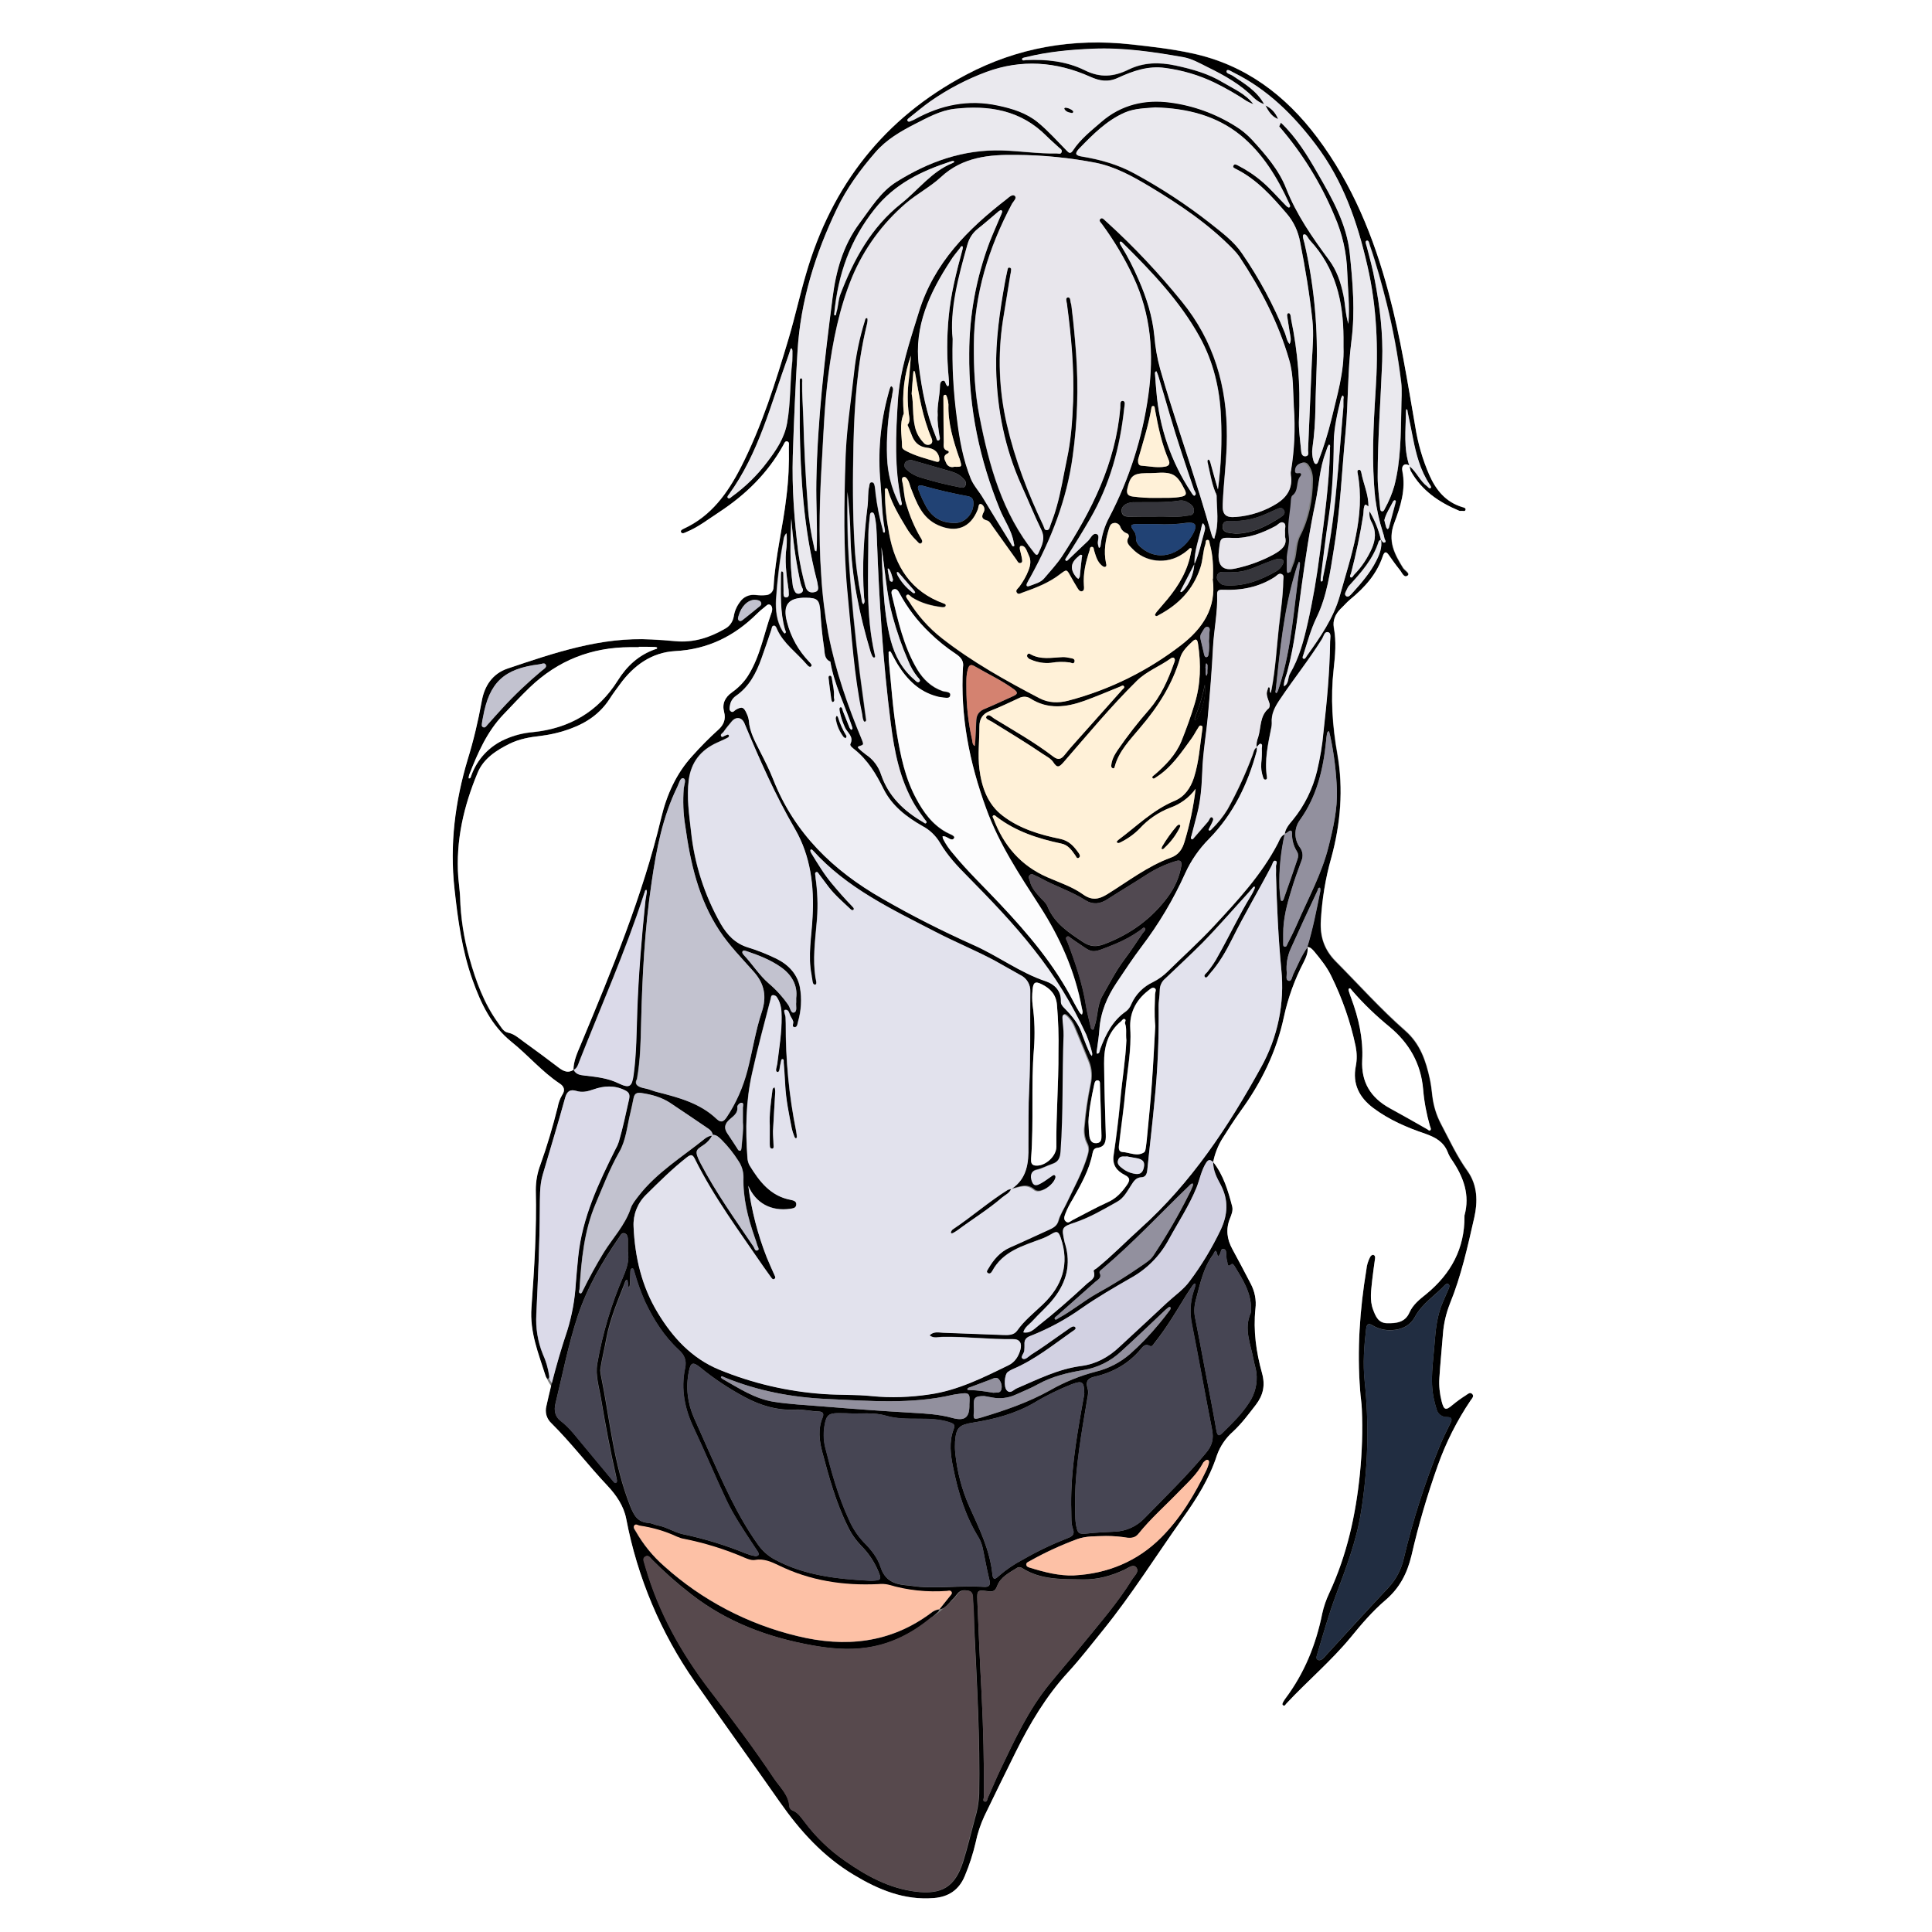 <?xml version="1.0" encoding="utf-8"?>
<!-- Generator: Adobe Illustrator 25.4.0, SVG Export Plug-In . SVG Version: 6.00 Build 0)  -->
<svg version="1.1" baseProfile="tiny" id="图层_1"
	 xmlns="http://www.w3.org/2000/svg" xmlns:xlink="http://www.w3.org/1999/xlink" x="0px" y="0px" viewBox="0 0 1024 1024"
	 overflow="visible" xml:space="preserve">
<rect x="0" y="0" width="1024" height="1024" fill="#808080" stroke="none"/>
<g id="图层_1_x5F_复制">
	<path d="M747,247c-3.2-1.6-4.3,0.4-3.8,2.8c2,9.8-1,19-4.3,27.7c-3.6,9.4,0.2,16.4,4.7,23.7c0.9,1.4,3.9,2.9,2.4,4.1
		c-2,1.5-3-1.6-4.2-3c-2.1-2.6-4-5.3-5.9-8c-1.3-1.8-2.2-1.7-3,0.5c-3.2,9.7-9.7,16.9-17.4,23.2c-1.8,1.5-3.3,3.3-5,4.9
		c-2.8,2.8-4.3,6.1-3.6,10c1.4,7.3,0.7,14.7-0.1,21.9c-1.7,15.2-0.7,30.1,2,45.2c3.2,18.4,1.7,36.9-3.3,55
		c-3.1,10.9-4.9,22.1-5.5,33.5c-0.4,8.2,1.8,15,7.9,21.2c12.2,12.3,23.8,25.3,36.8,36.7c8,7,11,16,13.1,25.7c0.6,2.9,1,5.9,1.3,8.9
		c0.6,5.1,2.1,10.1,4.5,14.7c4.5,8.5,8.5,17.3,14.2,25.2c5.3,7.4,5.5,16.2,3.6,24.5c-3.5,15.4-6.9,30.9-12.9,45.6
		c-2,5.1-3.3,10.5-3.7,16c-0.6,7.8-1.4,15.6-1.9,23.4c-0.3,4.2,0.2,8.4,1.2,12.4c1.2,4.7,2.2,5,5.8,1.9c2.2-1.8,4.5-3.5,6.9-5
		c1.1-0.7,2.3-2,3.5-0.8s-0.2,2.5-0.9,3.5c-7.2,10.7-13,22.2-17.3,34.3c-5.6,15.7-10.3,31.7-14,47.9c-2.3,9.5-6.3,17.2-13.8,23.6
		c-6.8,5.8-12.7,12.7-18.4,19.7c-10.4,12.6-23,23.2-34.1,35.1c-0.5,0.5-0.9,1.7-1.9,0.8c-0.5-0.5,0-1.2,0.3-1.8s0.7-1.1,1.1-1.7
		c10.1-13.5,16.2-28.6,19.5-45c0.8-3.7,2.1-7.4,3.7-10.8c9.4-20.2,14.1-41.5,16.3-63.6c1.1-11.3,1.5-22.6,1-33.9
		c-0.1-3.3-0.7-6.6-0.9-9.9c-1.7-21.5-0.2-42.9,3.3-64.1c0.2-2.3,0.9-4.6,2-6.7c0.4-0.7,1.1-1.4,2-1c0.6,0.3,0.7,1.1,0.6,1.8
		c-0.5,3.8-1.1,7.6-1.5,11.4c-0.5,5.3-1.5,10.6,0.5,15.8c1.3,3.4,2.7,7,7.4,7.1c4.8,0.1,9.5-0.4,11.8-5.6c1.9-4.3,5.5-7.1,9-9.9
		c13-10.7,20.3-24,20.2-41.1c0-0.2,0-0.3,0-0.5c3-10.9-0.5-20.3-6.5-29.2c-1-1.4-1.8-2.8-2.4-4.4c-2.2-5.5-6.5-7.8-11.8-9.7
		c-9.8-3.3-19.3-7.4-27.7-13.7c-7.3-5.5-11.1-12.7-9.2-22.2c0.7-3.5,0.6-7-0.1-10.5c-2.7-12.9-7.1-25.4-12.9-37.2
		c-2.3-4.8-5.7-9-9.1-13.1c-1-1.2-2-2.3-3.7-2.3c3-9.7,4.9-19.6,6.9-29.6c0.1-0.6,0.1-1.3-0.1-1.9c-1.1-0.2-1.1,0.9-1.3,1.5
		c-4.8,10.2-9.6,20.5-14.2,30.8c-1.8,4-2.5,8.3-2.1,12.7c0.1,1.5-0.8,3.9,1.1,4.3c1.5,0.3,1.7-2.1,2.3-3.4c2.4-4.9,4.4-10,7.6-14.5
		c0.5,3-0.7,5.5-2,8.1c-4.8,9.2-8.3,18.9-10.5,29c-3.9,18.4-12,34.9-23,50c-3.5,4.9-6.7,9.9-9.9,15c-2.2,3.7-3.8,7.8-4.6,12.1
		c-1.4-1.3-2.4-1.9-3.8,0.3c-2.5,4-3.3,8.7-5,13c-4,9.8-9.8,18.5-14.8,27.7c-4.7,8.7-11.8,15.8-20.5,20.5c-8.7,5-17.3,10-25.5,15.7
		c-8.4,6-17.5,10.9-27.1,14.7c-2.5,0.9-3.5,2.2-3.3,4.7c0,1,0,2-0.1,3c0,1.6-2.3,3.5-0.9,4.4s3.2-1.2,4.7-2.2
		c2.4-1.5,4.8-3.1,7.1-4.7c4.4-3,8.7-6.2,13.1-9.2c0.9-0.6,2.3-1.6,3.1-0.4c0.5,0.8-0.9,1.6-1.7,2.1c-10.2,7.2-20,15.1-31.6,20
		c-0.9,0.4-1.8,0.9-2.6,1.5c-1.7,1.3-2.2,7.9-0.5,9.7c1.9,2.1,3.6-0.3,5.2-1c11.2-4.8,22-10.3,34.3-11.9c7.8-1,14.5-4.7,20.2-10.1
		c8.4-7.8,16.9-15.6,25.3-23.5c4-3.7,8.8-7,11.9-11.3c6.4-8.5,11.9-17.7,16.5-27.3c3.8-8.2,4.2-15.7,0-23.8c-2-3.7-4.2-7.7-4-12.2
		c5.5,7,8,15.3,10.1,23.7c0.5,2.2-0.4,4.3-1.2,6.3c-2.3,5.7-1.6,11,1.3,16.3c3.3,6,6.4,12,9.6,18.1c2.2,4.1,3.2,8.8,2.6,13.5
		c-1.2,11.6,0.4,23,3.5,34.1c1.8,6.5,0.6,11.7-3.3,16.8c-3.8,4.9-7.4,9.8-12,14.1c-3.9,3.4-6.9,7.8-8.6,12.6
		c-4,12.4-10.8,23.1-18.3,33.6c-14,19.7-26.8,40.2-42,59c-6.1,7.5-12,15.2-18.5,22.3c-11.7,12.7-20.3,27.2-27.9,42.5
		c-5.6,11.2-11,22.4-16.5,33.7c-2.1,4.5-3.7,9.3-4.7,14.2c-1.4,6-3.3,11.9-5.7,17.6c-3,7.4-8.6,11.2-16.4,11.8
		c-15.7,1.3-29.4-4.4-42.5-12.3c-16.2-9.7-28.5-23.3-39.2-38.6c-14.9-21.3-30.1-42.4-45-63.7c-18.1-25.9-30.5-55.4-36.4-86.4
		c-1.3-6.8-5.3-12.6-10-17.6c-10.2-10.8-19.2-22.7-29.7-33.1c-2.5-2.3-3.5-5.8-2.6-9.1c2.9-13.5,6.6-26.9,11-40
		c2.5-8.1,4-16.4,4.5-24.8c0.4-4.8,0.8-9.6,1.3-14.4c2.1-20.6,10.8-39,19.9-57.2c0.7-1.2,1.2-2.4,1.6-3.6c2.2-7.5,3.8-15.2,5.5-22.8
		c0.5-2.4,0-3.5-2.3-4.6c-5.5-2.7-11.1-2.3-16.5-0.4c-3.1,1.1-6,1.8-9.2,0.8c-3-0.9-4.8,0-5.8,3.4c-3.8,13.8-8,27.5-12,41.2
		c-1.7,6-1.4,12.2-1.5,18.4c-0.1,18.5-1,37-1.9,55.4c-0.4,7.2,0.7,14.3,3.4,21c1.7,3.7,2.8,7.5,3.4,11.5c0.1,0.6,0.2,1.5-0.6,1.6
		s-1.1-0.7-1.3-1.3c-3.7-11.8-8.5-23.1-7.5-36.3c1.5-20.7,2.8-41.5,2.3-62.4c0-4.5,0.8-9,2.4-13.2c3.6-10,6.6-20.3,9.2-30.6
		c0.4-2.3,1.2-4.5,2.4-6.5c1.7-2.5,1-4.5-1.3-6c-9.5-6.3-16.8-15.1-25.7-22.2c-10.5-8.5-16.1-20.2-20.5-32.6
		c-5.6-15.6-7.8-31.9-9.6-48.4c-2.6-23.5,0.3-46.2,7-68.6c3.1-10,5.5-20.2,7.4-30.6c1.4-8.4,5.7-14.9,13.8-17.6
		c24.8-8.4,49.6-16.9,76.4-15.4c4.1,0.2,8.3,0.5,12.5,0.9c9.5,0.9,18.1-1.8,26.2-6.5c2.6-1.3,4.3-3.8,4.8-6.6
		c0.4-2.8,1.6-5.5,3.3-7.7c1.8-2.7,5-4.1,8.2-3.7c1.8,0.2,3.6,0.3,5.5,0.1c2.3-0.1,4.1-2,4.1-4.3c0.9-16.2,5-31.9,6.8-47.9
		c1.1-8.8,1.5-17.6,1.3-26.4c0-1.1,0.5-2.7-1.1-2.9c-1-0.1-1.4,1.2-1.9,2.1c-8.2,14.8-19.9,26.2-33.9,35.4
		c-5.7,3.7-11.1,8-17.5,10.6c-0.9,0.4-2.1,1.1-2.7,0.1s0.8-1.6,1.6-2c14.4-6.7,23-18.7,30-32.3c11.2-21.9,18.5-45.3,25.5-68.8
		c3.3-11.2,5.8-22.6,9.1-33.8c13.6-47,41.5-82.7,84.8-105.6c27.4-14.5,56.8-19.5,87.6-16.1c10.8,1.2,21.5,2.4,32.1,4.7
		c28.2,6,49.6,22.2,66.5,44.7c18.6,24.8,30,52.9,37.9,82.6c6.2,23.2,9.9,46.9,14,70.5c1.4,8.9,3.9,17.6,7.5,25.8
		c3.5,7.9,8.6,14.2,17.3,16.9c0.8,0.2,2,0.5,1.9,1.3c-0.2,1.4-1.5,0.6-2.4,0.8c-0.3,0-0.7,0-1-0.1c-10.7-4.5-19.9-10.7-25.7-21.1
		C747.3,248.9,747.1,247.9,747,247c3.7,3.1,5.5,7.9,9.4,10.8c0.6,0.4,1,1.5,2,0.7c0.2-0.2-0.3-1.2-0.7-1.7c-5-7.5-7.2-16-8.9-24.7
		c-0.9-4.6-1.8-9.1-2.8-13.7c-0.1-0.6,0.1-1.3-0.7-1.5c-0.1,0.5-0.2,1-0.2,1.5C745.1,227.9,743.8,237.6,747,247z M633,298.9
		c2.6-5.6,3.7-11.7,5.4-17.6c0.4-0.9,0.4-2,0-2.9c-0.2-0.4-0.5-0.8-0.8-1.1c-0.3,0.4-0.5,0.8-0.6,1.2
		C635.6,285.3,632.8,291.9,633,298.9c-2.3,4.6-4.7,9.1-7,13.7c-0.2,0.4-0.7,1,0.1,1.2c0.3,0.1,0.8-0.5,1.2-0.8
		C630.7,309.1,632.7,304.1,633,298.9z M479.1,219.1c-2.6,5.7-1,11.7-1,17.6c0,1.2,1.3,1.9,2.3,2.4c4.9,2.6,10.2,3.9,15.5,5.5
		c2,0.6,2.2-0.3,1.9-2.1c-0.8-3.6-3.4-4.9-6.5-5.2c-4.4-0.5-6.8-3-8.2-7c-0.6-1.7-1.4-3.4-2.1-5.1c1.5-1.7,1-3.8,0.7-5.7
		c-0.8-6.1-0.8-12.2,0-18.3c0.5-4.2,0.7-8.5,1.1-12.7C479.3,198.3,478,208.8,479.1,219.1z M377.7,601.5c-0.2-1.3-1.1-2.5-2.2-3.2
		c-6.8-4.6-13.5-9.2-20.3-13.7c-4.7-3.1-9.9-4.5-15.4-5.3c-2.7-0.4-3.6,0.6-4.1,3c-0.5,2.6-1.1,5.2-1.7,7.8
		c-1.7,7-2.3,14.4-5.9,20.6c-5,8.8-8.5,18-12.4,27.2c-6.2,14.5-7.6,29.9-8.6,45.4c-0.1,0.8-0.4,2,0.5,2.2s1.1-1,1.5-1.7
		c3.3-6.7,6.9-13.3,10.8-19.7c4.9-7.9,11.5-14.7,14.5-23.8c0.8-2.3,2.5-4.3,4-6.3c9.7-12.6,23.3-20.8,35.4-30.6
		c1.1-0.8,2.3-1.4,3.7-1.5c-1,1.9-2.5,3.6-4.3,4.8c-4,2.8-5.5,2.8-1.8,9.9c8.1,15.5,18.3,29.7,28.1,44.2c0.5,0.8,0.8,2.7,2.3,1.8
		c0.8-0.4-0.1-1.8-0.4-2.7c-0.4-1.4-0.9-2.9-1.4-4.3c-3.6-10.3-6.2-20.7-5.9-31.7c0-3-0.9-6-2.6-8.5c-2.6-4.1-5.6-7.9-9-11.3
		C381,602.8,379.7,601.4,377.7,601.5z M670.1,55.3c-2.1-0.7-3.9-1.9-5.5-3.4c-7-7.1-15.6-11.9-24.4-16.2c-4.2-2.1-8.4-4.5-12.8-5.3
		c-15.9-2.8-31.8-5.2-48.1-4.5c-12,0.5-23.9,1.6-35.5,4.5c-0.8,0.2-2.1,0.3-2,1.1c0.1,0.9,1.3,0.5,2,0.4c10.8-0.5,21.5,0.6,31.2,5.4
		c8.2,4.1,15.4,3.5,23.3-0.4c7.8-3.8,16.2-4,24.9-2.1c8.8,1.9,17.4,4.3,25.1,9c5.7,3.4,12,6,16.1,11.5c-1.2-0.5-2.4-1-3.6-1.7
		c-5.4-3.6-11-6.8-16.9-9.7c-8.3-4-17.1-6.6-26.2-7.8c-9-1.3-17.2,1.6-25,5.2c-5.4,2.5-9.8,1.7-14.9-0.6c-17.9-8-36.4-9.4-54.9-2.5
		c-10.5,3.9-20.4,9.1-29.6,15.5c-4,2.8-7.6,5.9-11.4,8.9c-0.5,0.4-1.2,0.9-0.8,1.5c0.4,0.6,1.2,0,1.8-0.2c0.6-0.2,1.2-0.5,1.8-0.8
		c13.9-7.7,28.5-10.7,44.2-7.3c7.6,1.6,15,3.9,21,8.8c5.5,4.5,10.3,9.9,15.3,15c1.3,1.4,2.1,1.9,3.4,0c4-6.1,9.7-10.5,15.1-15.2
		c10.5-9.1,23.2-12,36.4-10.2c12.3,1.6,24.1,5.9,34.6,12.5c3.3,2,6.3,4.5,8.9,7.3c7.1,7.8,14.2,15.9,18,25.7
		c5.5,14,13.9,26,22.7,37.9c4.2,5.6,6.3,12,7.7,18.8c1,4.9,1,9.9,2.6,15.1c0.8-9.4-0.3-18.4-0.6-27.3c-0.3-10.3-2.6-20.5-6.8-30
		c-7.1-17.1-17-33.1-29.2-47.2l0.9-2c8.2,7.8,14,17.3,19.5,26.9c7.7,13.3,15.4,26.9,17,42.4s2.9,30.8,0.9,46.3
		c-2.1,16-1.6,32.2-3.1,48.3c-2,20.7-2.8,41.5-6.2,62c-2,12.3-3.6,24.8-9.1,36.2c-3.1,6.4-4.9,13.1-7,19.7c-0.2,0.8-0.9,1.8-0.1,2.3
		s1.4-0.7,1.8-1.4c7.1-9.9,14.2-20.1,17.5-31.8c5.9-21.2,13.7-42.3,9.5-65c-0.1-0.7-0.5-1.8,0.8-1.9c0.7,0,1,0.8,1.1,1.4
		c1.1,6,3.9,11.7,3.8,18c-0.7-0.2-1.6-1.9-2.2-0.1c-0.5,1.5-0.3,3.3-0.6,4.9c-1.6,10.3-3.8,20.5-6.4,30.6c-0.2,0.7-1,1.8-0.2,2.2
		s1.3-0.8,1.8-1.4c4-4,7.1-8.8,9.4-13.9c2-4.6,2.4-9.2-0.1-13.9c-1-1.7-1.4-3.8-1.1-5.8c2.7,4.7,4.8,9.7,6,15
		c-0.4,0.3-1,0.5-1.2,0.9c-2.9,9.3-9.2,16.4-15.6,23.4c-0.5,0.5-0.8,1-1.1,1.7c-0.5,1.3-2,3-0.5,4c1.1,0.8,2.4-0.8,3.3-1.8
		c4.7-5.2,9.3-10.5,12.5-16.8c1.8-3.6,3.4-7.3,2.6-11.5c0.5,0.6,1.2,1.8,1.6,1.7c1.8-0.2,0.4-1.5,0.3-2.2c-0.2-1.1-0.5-2.3-0.9-3.4
		c-1.9-5.9-3.2-11.9-4-18c-2-19-1-37.9,0.2-56.9c1.5-22.2,0.7-44.2-4.3-66c-5.3-23.3-12.9-45.4-27.6-64.7
		c-11.8-15.6-25.4-29-43.1-37.8c-1.3-0.6-3.4-2.2-3.9-1.2c-0.7,1.4,1.8,1.8,2.9,2.5C659.6,44.4,666.3,48.2,670.1,55.3z M681,442
		c-2.1,9.4-3.1,19-2.8,28.6c0.1,1.8,0.3,3.6,0.5,5.4c0.1,0.6,0.1,1.5,0.8,1.5s0.9-0.9,1.1-1.5c2.4-6.9,4.7-13.8,7.1-20.7
		c0.5-1.3,0.5-2.7-0.2-3.9c-1.9-3-2.8-6.4-2.7-9.9c0-1.5-0.8-1.6-1.9-0.8C682.4,441.3,681.6,441.6,681,442c0.3-3.1,2.4-5.4,4.3-7.6
		c6.1-7.5,10.5-16.3,12.7-25.8c1.6-6.8,2.8-13.7,3.4-20.7c1.8-15.9,3.3-31.8,3.5-47.8c0-1.7,0.8-4.5-1-5c-2-0.6-2.4,2.2-3.3,3.6
		c-6.8,10.9-14.8,20.9-22,31.6c-2.9,4.2-5,8-4.6,13.1c0,0.8-0.1,1.7-0.3,2.5c-1.7,8.5-3.6,17-2.3,25.7c0.1,0.6,0.2,1.5-0.7,1.6
		s-1.1-0.7-1.3-1.2c-0.8-2.4-1.2-4.9-1-7.3c0.3-2.7,0.4-5.3,0.3-8c0-0.9,0.6-2.3-0.7-2.5c-0.6-0.1-1.4,1.2-2.1,1.9
		c-0.1-1.8,0.2-3.7,0.9-5.4c1.6-5.2,0.7-11.3,5.7-15.4c0.4-0.7,0.5-1.6,0.3-2.4c-1.6-4.4-1.8-5.3-1-7.4c0.2-0.5,0.5-1.2,0.7-1.2
		c0.6,0,0.6,0.7,0.6,1.2s-0.2,1.3,0.5,1.8c0.1-0.6,0.2-1.2,0.4-1.8c2.1-11,2.7-22.1,3.9-33.2c0.9-8.1,2.2-16.2,2.3-24.4
		c0-1.3,0.7-2.9-0.8-3.6s-2.5,0.7-3.5,1.4c-8.4,5.5-17.8,7.3-27.6,6.9c-2.2-0.1-3.2,0.3-3.1,2.5c0.3,9.4-1.7,18.5-2.2,27.9
		c-0.6,12.1-1.6,24.2-2.7,36.4c-0.9,9.9-2.7,19.8-3,29.8c-0.3,7.5-0.8,14.9-2.7,22.2c-1,3.9-2,7.8-3,11.6c-0.2,0.6-0.6,1.4,0,1.8
		s1.1-0.4,1.5-0.9c2.4-2.8,4.8-5.5,7.2-8.3c0.7-0.8,1.2-2.9,2.2-2.3c1.3,0.8,0.1,2.4-0.4,3.6c-0.2,0.6-0.7,1.1-0.9,1.8
		s-1,1.1-0.1,1.6c0.2,0.1,0.9-0.4,1.2-0.8c3.2-3.1,6.1-6.7,8.4-10.5c5.1-9.2,9.5-18.7,13.2-28.6c0.6-1.5,0.7-3.3,2.2-4.3
		c0.1,0.7,0.1,1.3,0,2c-4.7,17.5-12.4,33.4-25.2,46.5c-5.3,5.3-9.6,11.5-12.7,18.3c-6.2,13.8-14,26.9-23.2,39
		c-4.6,6.1-8.8,12.5-13.1,18.9c-5.1,7.6-8.6,15.8-9.2,25c-0.2,3.3-0.8,6.6-1.2,9.9c-0.1,1-0.6,2.7,0,2.8c1.4,0.1,1.3-1.6,1.7-2.6
		c2.9-7.7,6.6-15,13.6-19.8c1.3-1,2.3-2.4,2.9-4c2.3-5.1,6.3-9.1,11.4-11.5c3-1.5,5.7-3.5,8-5.8c8.1-8,16.5-15.5,24.2-23.8
		c12.7-13.7,25.4-27.3,34.1-44.1C678.3,444.9,679,442.9,681,442z M497.9,853c1.9-2.3,3.7-4.7,5.6-7c0.5-0.6,1.3-1.3,0.7-2.2
		s-1.5-0.5-2.3-0.4c-10.5,0.8-21-0.3-31.1-3.3c-1.8-0.4-3.6-0.5-5.4-0.3c-18.4,0.9-36.2-1.8-52.9-10c-3.9-1.9-7.9-3.6-12.4-2.8
		c-1.9,0.3-3.6-0.4-5.3-1.1c-10.4-4.5-21.3-7.9-32.4-10.1c-1.3-0.2-2.6-0.7-3.8-1.2c-6.2-2.9-12.8-4.8-19.6-5.8
		c-0.9-0.1-2-1.1-2.8-0.2c-0.9,1.1,0.2,2.2,0.7,3.1c4,6.9,9.1,13.2,15.2,18.5c20,18,44.3,30.7,70.5,37c25.4,6.2,49.3,3.8,70.8-12.2
		C494.8,853.9,496.3,853.2,497.9,853c-0.1,0.5-0.4,0.9-0.7,1.3c-10.8,9.8-23,16.9-37.8,19c-9.7,1.4-19.2,0.5-28.8-1.2
		c-23.4-4.2-45.2-12.3-64.2-27.1c-7.4-5.7-14.4-11.9-20.9-18.5c-0.9-0.9-1.7-2.4-3.3-1.5s-1,2.3-0.6,3.6c0.2,0.8,0.5,1.6,0.7,2.4
		c7,24,19,45.4,34.1,65.1c11.7,15.2,23.2,30.5,33.8,46.4c3.2,4.8,8,8.9,8.3,15.3c0.2,0.8,0.8,1.5,1.6,1.8c3,1.2,4.6,3.8,6.4,6.1
		c6,8,13.2,15,21.5,20.7c11.3,7.9,23.1,14.4,37.1,16.2s21.1-2.4,25.4-15.8c2.4-7.6,4.2-15.4,6.3-23.1c1.3-4.1,2-8.4,2.2-12.8
		c0.5-29.3-1.2-58.6-2.6-87.8c-0.2-5.1-0.4-10.3-0.8-15.5c-0.1-1.8,0.1-4-2.3-4.5c-2.1-0.4-4.3-0.5-5.9,1.6c-0.9,1.2-1.9,2.4-3,3.4
		C502.6,850,501,852.7,497.9,853z M304,567c1.2,2.5,3.4,2.8,5.8,3c6.1,0.7,12.2,1.3,17.9,4.1c6,2.9,7.3,2,8.1-4.7
		c1.5-11.2,1.5-22.5,1.9-33.8c0.7-19.4,2.3-38.8,4.3-58.1c0.1-1.5,0.5-3,0.7-4.4c0.1-0.5,0-0.9-0.1-1.4c-0.9-0.1-0.8,0.8-1,1.3
		c-0.2,0.4-0.4,0.9-0.5,1.4c-9.7,29.9-22.5,58.7-34,87.9C306.4,564,306,566.1,304,567c0-4.7,2-9,3.8-13.3
		c16.4-39.4,32.8-78.7,42.7-120.4c2.9-12.1,7.9-23.3,16.5-32.7c4.3-4.8,8.9-9.5,13.7-13.8c2.9-2.6,4.1-5.6,3.1-9.4
		c-1.2-4.5,0.5-7.8,4.1-10.4c3.4-2.4,6.4-5.4,8.6-8.9c6.5-10.3,8.4-22.4,12.5-33.6c0.4-1.2,0.5-2.9-0.6-3.8c-1.4-1-2.4,0.6-3.4,1.3
		c-1.3,1-2.6,2.1-3.8,3.3c-12,11.9-26.1,18.9-43.4,19.8c-12.4,0.7-22,7.6-29.3,17.7c-1.9,2.6-3.8,5.1-5.5,7.8
		c-4.9,7.5-11.9,12.4-20.3,15.5c-5.3,2-10.8,3.3-16.5,4c-5.5,0.6-10.9,1.6-15.9,4c-7.1,3.5-14,7.9-17.1,15.4
		c-7.4,17.7-11.7,36.1-10.3,55.5c0.3,3.5,0.8,7,0.9,10.4c0.3,11,2,21.9,5,32.6c3.4,12.1,7.6,23.8,15.1,34.1c1.5,2,2.7,4.7,5.2,5.2
		c3.4,0.7,5.6,2.8,8.1,4.6c6.5,4.7,12.9,9.4,19.3,14.3C299,567.9,301.3,568.8,304,567z M536,630L536,630c8.2-5.3,9.2-13.6,9-22.4
		c0-0.5,0-1,0-1.5c0.1-9.7-0.1-19.3,0.4-29c0.8-17.2,0.4-34.3,0.6-51.5c0.2-3.8-1.9-7.3-5.3-8.9c-4.5-2.5-9-5.1-13.5-7.6
		c-10.3-5.5-21.1-9.9-31.5-15.3c-23.2-12-47-23.2-64.9-43.1c-0.3-0.3-0.8-0.8-1.2-0.4s0,1.2,0.3,1.8c3.4,5.5,6.7,11.1,10.9,16.1
		c3.4,4.1,6.9,8.1,10.6,11.9c0.5,0.6,1.5,1.3,0.9,2s-1.5-0.2-2-0.7c-3.9-3.7-7.9-7.1-11.2-11.4c-1.7-2.3-3.4-4.5-5.1-6.8
		c-0.4-0.5-0.8-1.4-1.5-1s-0.5,1.1-0.4,1.8c0.1,1.2,0.2,2.3,0.4,3.5c0.9,7.4,1,15,0.2,22.4c-0.8,9.3-2,18.5-0.6,27.9
		c0.2,1.3,1.1,3.9-0.1,4c-1.7,0.1-1.4-2.5-1.8-4c-0.1-0.3,0-0.7-0.1-1c-2.1-10.3,0-20.6,0.5-30.9c0.9-16.3-1-32.1-9.2-46.4
		c-10.5-18-18.9-37-26.9-56.2c-1.4-3.3-4.5-3.7-6.8-0.9c-1.5,1.8-3,3.6-4.3,5.5c-0.5,0.7-2,1.3-1.1,2.4c0.5,0.6,1.4-0.4,2.2-0.6
		c0.6-0.2,1.3-0.8,1.7-0.1s-0.3,1.2-0.9,1.5c-1.8,0.9-3.6,1.7-5.4,2.5c-8.5,3.9-13.6,10.2-14.9,19.7c-1.2,9.2,0.2,18.3,1.2,27.3
		c1.8,17.3,7.2,34,15.8,49.1c3.4,5.8,7.6,10.3,14.4,12.4c5.3,1.6,10.4,3.7,15.3,6.1c6.2,3.1,10.9,8.1,12.2,15
		c1.1,6.1,0.7,12.4-1,18.3c-0.3,1.1-0.4,3.2-2.1,2.8c-1.4-0.3-0.1-2-0.5-3.1c-0.3-0.8-0.6-1.5-1.1-2.2c-1-1.4-0.9-4.2-3.2-3.8
		c-1.1,0.2,0.3,2.7,0.3,4.1c0,1,0.1,2,0.1,3c-0.1,19.2,1.7,38.3,5.5,57.1c0.1,0.7,0.2,1.3,0.3,2c0,0.7,0.3,1.6-0.3,1.8
		s-0.9-0.7-1.1-1.3c-0.5-1.2-0.9-2.5-1.2-3.8c-1.5-7.7-3.1-15.3-3.5-23.2c-0.2-4-0.5-8-0.8-12c0-0.6,0.2-1.5-0.6-1.6s-0.7,1-0.9,1.6
		c-0.1,0.3-0.1,0.6-0.2,1c-0.5,1.5-0.3,4.5-1.6,4.2c-1.5-0.3-0.3-2.8-0.1-4.4c1-8.3,2.4-16.5,2.3-24.8c0-3.5-0.3-7-2.3-10.1
		c-0.4-0.9-1.4-1.5-2.4-1.4c-1,0.2-0.9,1.3-1.1,2c-3.4,13-6.9,26.1-9.8,39.2c-3.4,15-3.6,30-2.5,45.2c0.1,1.3,0.5,2.7,1.1,3.8
		c5.2,8.5,11.1,16.3,21.9,18.3c1.4,0.3,3.2,0.7,2.9,2.8c-0.3,1.6-1.8,1.7-3.1,1.9c-10.2,1.5-18.4-3-22.3-12.2c1.7,13,5,25.8,9.8,38
		c1.3,3.2,2.8,6.4,4.2,9.6c0.3,0.6,0.6,1.3-0.2,1.8s-1.2-0.2-1.6-0.7c-1.3-1.8-2.5-3.5-3.8-5.3c-12.9-18.9-26.6-37.2-36.8-57.8
		c-1.2-2.4-2.2-2.1-4.1-0.7c-7.8,6.1-14.7,13-21.7,19.9c-4.5,4.4-6.9,10.5-6.6,16.8c0.7,16.2,4.3,31.7,12.8,45.7
		c7.9,13.1,18,24.1,32.4,30.1c17.7,7.3,36.5,11.7,55.7,13c8.5,0.6,17,0.2,25.5,1.1c10.1,1,20.3,0.6,30.4-0.9
		c15-2.1,28.5-8.9,42-15.5c3.3-1.6,5.2-4.6,6.2-8.1s-0.3-5.8-4-5.7c-12.3,0.2-24.6-1.4-37-1.2c-2.4,0-4.9,1-7.1-0.8
		c2.1-2.2,4.7-1.5,7.2-1.4c10.6,0.4,21.3,0.8,31.9,1.2c2.7,0.1,5.6,0.1,7.3-2.3c3.8-5.4,8.9-9.4,13.6-13.9
		c10.3-9.8,14.3-21.4,9.5-35.3c-1.1-3.3-2-3.8-4.9-2c-1.7,1-3.5,1.9-5.4,2.6c-9.9,3.7-20.4,6.6-26,17c-0.5,0.9-1.3,1.8-2.4,1
		c-0.9-0.7-0.1-1.5,0.3-2.2c3-4.9,6.5-9.2,12-11.6c6.9-3,13.6-6.2,20.5-9.3c2.2-1,4.2-2,4.9-4.6c0.9-3.4,2.9-6.3,4.4-9.5
		c3.9-8.3,8.4-16.3,11-25.1c0.7-2.3,1-4.3-0.3-6.7c-1.3-2.7-1.7-5.8-1.3-8.8c0.6-7.5,1.7-14.9,3.2-22.2c0.9-3.9,0.7-8-0.7-11.8
		c-2.5-6.2-5-12.3-7.6-18.5c-0.9-2.3-2.3-4.5-4.2-6.2c-1.3-1.1-2.2-0.9-2.2,0.9c0.1,3.2,0.7,6.3,0.6,9.5c-0.8,20.5-0.1,41-1.6,61.4
		c-0.2,3.4-1.2,5.7-4.6,6.8c-2.8,0.9-5.4,2.5-8.4,3.1c-2.6,0.5-3.3,3-2.2,6s3.1,2,4.9,1c2-1.1,3.9-2.6,5.8-3.9
		c0.6-0.4,1.2-0.8,1.7,0c0.2,0.4,0.1,0.9-0.1,1.4c-1.5,4-8.4,8.5-11.2,6.1c-4.3-3.6-7.7-1.4-11.5-0.7C536.3,630,536.2,630,536,630z
		 M449,260.8v5.4c0,10.2,0.1,20.3,0.8,30.5c1.3,20.1,3.3,40.2,5.8,60.1c1,7.9,2.2,15.8,3.2,23.8c0.1,0.7,0.5,1.8-0.6,2
		c-0.6,0.1-0.8-0.9-1-1.5c-0.2-0.8-0.3-1.6-0.4-2.5c-4.4-20.9-5.6-42.2-7.7-63.4c-2.4-24.2-1.9-48.6-1.1-72.9
		c0.5-14.9,2.9-29.8,4.5-44.7c1-9.3,2.9-18.4,5.7-27.4c0.2-0.7,0.2-1.7,1.4-1.5c0.2,0.6,0.2,1.2,0.1,1.9c-0.1,0.8-0.3,1.6-0.5,2.4
		c-4.9,20.5-6.4,41.5-6.9,62.4c-0.4,18-0.5,36,0.6,54c0.5,9.3,1.8,18.6,3.6,27.7c0.2,1.1,0.1,2.3,1,3.2c1.1-1.1,0.5-2.4,0.4-3.6
		c-1.1-16.3-0.1-32.6,1.9-48.8c0.4-3.3,0-6.7,0.8-10c0.2-0.9,0.1-2.3,1.5-2.2c1.2,0.1,1.3,1.4,1.5,2.3c0.2,1.1,0.3,2.3,0.4,3.5
		c0.8,6.6,2.1,13.2,3.9,19.6c0.1,0.5-0.1,1.4,0.9,1.2c0.1,0,0.2-0.9,0.1-1.4c-1.6-8.2-1.6-16.6-2.3-24.9c-1.5-15.8-0.1-31.7,4.1-47
		c0.4-1.5,1.1-4.6,1.7-4.2c1.7,1,0.4,3.2,0.4,4.9c-0.1,0.5-0.2,1-0.3,1.5c-2,10.3-2.8,20.8-2.4,31.3c0.3,8.2,2.3,16.2,5.9,23.6
		c0.4,0.7,0.7,2,1.5,1.7s0.2-1.5,0.1-2.3c-3.7-17.5-2.9-35.1-1.8-52.7c1-16.5,6.4-31.9,11.2-47.5c8-25.9,25.9-43.8,46.5-59.7
		c1.2-1,3.1-2.8,4.3-1.7c1.3,1.2-0.8,2.9-1.5,4.2c-12.4,23.3-20,47.9-20.2,74.5c-0.1,12.8,0.5,25.5,3,38.2
		c5.1,26.1,12,51.2,29.1,72.4c0.8,1,1.5,1.4,2.1,0.1c1.8-3.9,3.8-7.6,1.6-12.3c-3.8-7.8-7-15.8-10.6-23.7
		c-8.8-19.6-12.9-40.1-13.4-61.5c-0.3-15.4,1.9-30.6,4.6-45.7c0.4-2.1,0.8-4.2,1.3-6.4c0.2-0.7,0.2-2,1.2-1.8
		c1.4,0.3,0.7,1.6,0.7,2.4c0,0.3-0.1,0.7-0.2,1c-1.3,8.2-2.7,16.4-4,24.6c-2.8,18.3-2.1,37,2.1,55.1c4.3,18.6,11.1,36.3,19.3,53.5
		c0.5,1,0.5,2.6,1.9,2.5s1.5-1.6,1.9-2.7c1.2-3.1,2.3-6.3,3.2-9.5c2.4-8.3,3.7-16.9,5.5-25.4c2.2-10.2,2.9-20.4,3.3-30.7
		c0.6-17.4-1-34.6-3.3-51.8c-0.2-1.1-0.8-2.9,0.3-3.2c1.8-0.4,1.4,1.8,1.8,2.9c0.3,1,0.4,2,0.5,3c1,7.9,1.7,15.9,2.3,23.9
		c1.3,18.1,0.7,36.3-1.8,54.3c-3.1,23-11.4,44-22.5,64.2c-0.6,1-1.2,2-1.7,3.1c-0.6,1.3-0.2,2,1.2,1.5c2.8-1.1,6-1.8,7.9-4.1
		c3.2-3.8,6.6-7.4,9.4-11.6c15.7-24.1,28.4-49.4,30.9-78.7c0.1-1.3-0.4-3.8,1.3-3.7s0.9,2.5,0.8,3.8c-2.2,20.7-7.5,40.4-18.1,58.7
		c-4,6.9-8.2,13.7-12.5,20.4c-0.3,0.5-1,1.2-0.4,1.7s1.2-0.3,1.6-0.7c3.4-3.2,6.7-6.5,10.1-9.6c1.5-1.4,2.5-4.5,4.7-3.7
		c1.9,0.7,0.2,3.6,0.7,5.5c0.1,0.6,0.3,1.2,0.5,1.8c0.8-0.3,0.8-1,0.9-1.6c0.6-5.1,2.1-10.1,4.6-14.7c10.6-20.3,17.6-42.2,20.7-64.9
		c3-21.6,1.4-42.5-8-62.5c-4.6-9.8-10.2-19.2-16.6-27.9c-0.6-0.8-2-1.9-0.7-2.9c0.9-0.7,1.8,0.5,2.5,1.1c0.4,0.3,0.7,0.7,1.1,1
		c14.2,12.9,27.3,26.9,39.4,41.8c17,20.9,24,44.8,23.9,71.4c0,12-1.7,23.9-2.2,35.9c-0.3,5.6,1.5,7.4,7,6.9c7.8-0.6,15.4-3.1,22-7.3
		c5.2-3.4,8.2-8.2,7.1-14.8c-0.1-0.8-0.1-1.7,0.1-2.5c1.8-11,2.3-22.2,1.5-33.4c-0.5-8.4-0.1-17.1-2.5-25.3
		c-5.7-19.7-15.1-37.6-26.4-54.7c-1-1.4-2-2.6-3.2-3.8c-13.1-13.5-28.6-23.9-44.6-33.5c-8.9-5.3-17.9-10.3-28.2-12.4
		c-13.9-2.7-28-4.1-42.2-4.2c-14.2-0.2-28.4,1-40,11.8c-5.6,5.2-12.8,8.9-18.7,14c-12.3,10.6-22,23.9-28.3,38.9
		c-6.8,16.6-10.3,34.1-12.6,51.8c-1.9,14.4-2.5,28.9-3.3,43.3c-1.3,21-2,41.9-0.5,62.9c0.6,10.5,1.9,20.9,3.8,31.3
		c3.8,19.4,10.2,37.9,17.8,56.1c1,2.3,1,2.5-1.3,3.2c-1.3,0.4-0.7,0.9-0.3,1.3c1.2,1.2,2.5,2.2,3.8,3.2c3.8,2.5,6.6,6.3,8,10.6
		c3.9,11.5,12.1,19.3,22.3,25.2c0.5,0.3,1.2,1.1,1.7,0.3c0.4-0.6-0.4-1.1-0.8-1.7c-1.8-2.6-3.8-5.1-5.4-7.8
		c-7.9-13.4-10.8-28.3-12.7-43.4c-4.1-32.1-6.1-64.3-7.3-96.6c-0.2-4.5-0.2-9-1.3-13.4c-0.2-0.7-0.5-1.8-1.6-1.5
		c-0.7,0.2-0.8,1-0.9,1.6c-0.3,3.3-0.8,6.6-0.8,10c0,21.3-1.5,42.7,3.4,63.7c0.1,0.6,0.5,1.4-0.4,1.6c-0.2,0.1-0.8-0.5-1-0.9
		c-0.4-0.8-0.6-1.5-0.9-2.3c-5.8-19.5-10-39.3-10.6-59.8C450.6,277.4,450,269.1,449,260.8z M642.9,306.5c0.2-6.2,0-12.3-1.7-18.3
		c-0.2-0.8-0.1-2-1-2.1c-1.5-0.1-1,1.4-1.3,2.2c-1.4,4.1-1.3,8.5-2.7,12.6c-3.8,11.5-11.4,19.4-21.8,24.9c-0.6,0.3-1.5,1.2-2.2,0.2
		c-0.2-0.2,0.4-1.2,0.8-1.7c1.9-2.3,3.9-4.5,5.8-6.8c6.1-7.4,10.9-15.5,12.5-25.2c0.1-0.6,0.7-1.5,0-1.8s-1.1,0.5-1.6,0.9
		c-0.9,0.7-1.8,1.5-2.8,2.1c-8.5,5.8-19.9,4.6-26.9-2.9c-1.4-1.5-3.4-3-2-5.6c0.5-0.6,0.4-1.6-0.2-2.1c-0.2-0.1-0.4-0.2-0.6-0.3
		c-1.6-0.6-2.8-1.8-3.4-3.4c-0.5-1.5-2.1-2.4-3.6-2c-1.6,0.3-2,1.6-2.4,2.9c-1.9,6-2.9,12-1.6,18.2c0.1,0.6,0.5,1.4-0.1,1.9
		c-0.8,0.6-1.5-0.1-2.2-0.6c-2.4-2.1-3.1-5-4-7.9c-0.2-0.7-0.1-1.9-1.2-1.9s-1,1.1-1.2,1.9c-2,6-3.5,12.1-3,18.6
		c0.1,1.1,0.3,2.7-1,3s-2-1-2.6-2c-1.2-2-2.4-4-3.5-6c-2-3.6-2-3.7-5.3-1.2c-6,4.7-13,7.4-20.1,9.9c-1,0.4-2.3,1.3-3.1,0
		s0.6-2.1,1.3-3c2-2.7,3.7-5.6,4.9-8.7c1.1-2.8,1.5-5.5,0.1-8.2c-1-2-1.6-5.2-4.1-4.8c-1.4,0.3,0,3.5,0.3,5.4c0,0.3,0.2,0.6,0.2,1
		c0.1,1,0.6,2.2-0.6,2.6s-1.7-0.8-2.2-1.6c-4.2-5.8-8.3-11.7-12.5-17.5c-0.9-1.2-1.7-2.9-2.9-3.3c-2.9-0.8-3.5-1.9-2-4.6
		c0.8-1.5,0.2-3.3-1.2-4.1c-0.1-0.1-0.2-0.1-0.3-0.1c-1.4-0.4-1.2,1.9-1.7,3c-3.9,9.7-11.5,12.4-21,8.2
		c-8.6-3.9-11.3-11.8-14.4-19.4c-0.7-1.7-0.9-3.6-2-5c-0.5-0.7-1.1-1.4-2-1.1s-0.9,1.4-0.7,2.1c1,4.1,0.9,8.3,2.2,12.3
		c1.8,6.1,4.2,11.9,7.4,17.4c0.6,0.9,1.6,2.4,0.6,3.1c-1.1,0.9-1.9-0.7-2.7-1.4c-2.2-2.1-4-4.5-5.5-7.1c-3.6-6-7.2-12-9.3-18.7
		c-0.2-0.8-0.4-2-1.3-1.8s-0.4,1.4-0.5,2.2c0,7.3,0.8,14.6,2.2,21.8c3.1,17.4,11.5,30.7,28.9,37c0.6,0.2,1.4,0.5,1,1.4
		c-0.3,0.6-1.1,0.6-1.8,0.6c-5.7-0.7-11.1-2.1-16-5.2c-0.9-0.6-1.9-2.2-2.9-1.1c-0.7,0.7,0.6,2.1,1.2,3c4.5,7.6,10.4,14.3,17.4,19.8
		c16.1,12.6,33.9,22.5,51.9,31.9c4.8,2.5,10,2.6,15.1,1.3c21.8-5.7,42.3-15.8,60.1-29.6c11.2-8.7,18.6-19.5,16.6-34.7
		C642.8,306.9,642.8,306.7,642.9,306.5L642.9,306.5z M633.7,418.1c-3.4,4.7-8.2,8.2-13.7,10.1c-6.1,2.4-11.5,6.1-15.9,10.9
		c-3,3.1-6.6,5.6-10.5,7.5c-0.6,0.3-1.3,0.4-1.7-0.3c-0.1-0.2,0.4-0.8,0.8-1.1c9.7-7.2,18.3-15.9,29.8-20.7c5.4-2.2,8.6-7,10.3-12.3
		c2.7-8.4,3.2-17.3,4.5-26c0.1-0.7,0.2-1.4-0.7-1.6s-1.1,0.5-1.5,1.1c-1.2,1.8-2.2,3.8-3.4,5.5c-5.5,7.5-10.6,15.4-18.7,20.6
		c-0.7,0.4-1.5,1.4-2.1,0.6s0.5-1.3,1.1-1.8c5.8-5,11.2-10.5,14.2-17.8c2.6-6.5,5-13.1,7-19.8c3.2-10.4,3.4-21,1.8-31.6
		c-0.3-2.3-1-3.3-3-1.4c-2.6,2.5-5.4,5-6.5,8.7c-4.1,14-11.7,25.9-21.2,37c-5.2,6.3-11.3,12.3-13.5,20.7c-0.1,0.5-0.3,1-1,0.8
		s-0.9-0.9-0.8-1.6c0.3-3.1,1.8-5.7,3.5-8.2c5.1-7.4,10.6-14.5,16.6-21.3c6.2-7.2,10-15.7,13.1-24.5c0.3-0.9,0.9-1.9,0.1-2.8
		c-0.5-0.5-1.3-0.2-1.8,0.2c-5.8,4.2-12.7,6.7-17.9,11.8c-13.8,13.6-26.1,28.5-38.8,43.1c-2.4,2.7-3.4,3.4-5.6,0
		c-1.2-1.8-3.5-3-5.5-4.3c-8.8-6-18-11.5-27-17.1c-1.2-0.7-3.7-1.5-2.9-2.7c1.2-1.8,2.9,0.3,4.2,1.1c10.5,6.4,21.3,12.5,31.1,20
		c2.7,2.1,4.3,1.6,6.2-0.8s3.8-4.6,5.8-6.8c8.2-9.2,16.4-18.4,24.6-27.6c0.5-0.6,1.6-1.2,1-2s-1.5,0.1-2.2,0.3
		c-6.2,2.5-12.3,5.1-18.6,7.4c-9.7,3.5-19.5,4.8-28.8-1.2c-1.9-1.2-4.2-1.2-6.2-0.1c-5,2.3-9.9,4.7-15.1,6.7c-4,1.5-5.7,4.2-5.7,8.3
		c0,7.5-0.9,15.1,0,22.5c1.2,9.5,4.3,18.7,12.4,24.8c8.9,6.8,19.5,10,30.3,12.2c4.9,1,7.4,4,9.9,7.5c0.5,0.7,1.2,1.9,0,2.6
		c-1,0.5-1.3-0.7-1.8-1.4c-1.9-2.7-3.8-5.5-7.4-6.2c-12.3-2.6-24.1-6.4-34.3-14.2c-0.5-0.4-1.1-1.1-1.7-0.7
		c-0.8,0.5-0.1,1.2,0.1,1.8c5.4,14.2,14.4,24.9,28.6,31c6.4,2.8,13.2,5,18.9,9.1c4.5,3.2,8.2,2.7,12.7-0.1
		c11-6.8,21.4-14.9,33.7-19.4c4.2-1.5,6.2-4.5,7.4-8.7C630.7,436.6,632.6,427.4,633.7,418.1L633.7,418.1z M427.2,316.8
		c-9.3-0.1-12.4,3.8-10,12.8c2,8,6.1,15.3,11.8,21.2c0.6,0.6,1.8,1.7,1,2.4s-1.8-0.4-2.4-1.1c-5.3-6.2-12.2-10.9-15.7-18.6
		c-0.3-0.8-0.7-1.8-1.5-1.9c-1.3,0-1.2,1.3-1.5,2.2c-1.8,5-3.5,10.1-5.3,15.1c-2.8,7.8-6.5,15-13.6,19.9c-1.7,1.2-2.8,3-3.1,5
		c-0.2,1.2-0.6,2.4,0.5,3.2s1.8-0.4,2.6-0.9c3.2-1.8,4.2-1.5,5.7,1.9c0.6,1.2,1,2.5,1.2,3.8c0.4,6,3.3,11.1,5.9,16.3
		c2.5,4.9,5,9.8,7,14.9c11.2,28.5,31.7,48.3,57.8,63.2c15.6,9,31.6,17.1,48.1,24.5c13.2,5.8,24.9,14.8,38.8,19.4
		c4.3,1.5,8,4.9,7.8,10.5c-0.1,1.6,0.8,2.6,2,3.8c4.1,4.2,7.8,8.6,9.5,14.4c1.2,3.3,2.5,6.5,4,9.7c0.3,0.4,0.6,0.8,0.9,1.1
		c0.2-0.4,0.2-0.9,0.2-1.4c-0.8-3.4-1.9-6.8-3.2-10c-7.4-16-16.7-31.2-27.7-45c-10.8-13.8-23-26.4-35.2-38.8
		c-5.5-5.5-10.7-11.1-14.6-17.8c-2.2-3.7-5.4-6.8-9.2-8.8c-8.5-4.9-16.2-10.7-20.7-19.7c-3.9-7.9-8.3-15.2-15.2-20.8
		c-1-0.8-2.8-2.1-2.4-3c2-4-1.6-6-2.8-8.7c-1.2-2.6-2.1-5.2-2.7-8c-0.2-1-0.6-2.6,0.2-2.8c1-0.3,1.1,1.3,1.4,2.1
		c1.2,2.9,2.3,5.9,3.5,8.8c0.2,0.4,0.8,1.1,1,1c0.9-0.3,0.5-1,0.3-1.6c-3.8-11.5-9.5-22.4-11.5-34.5c-3.3-1.4-2.9-4.5-3.3-7.2
		c-1-6.4-1.6-12.9-2-19.4C434.4,317.8,433.2,316.9,427.2,316.8z M676.3,463.7c0-1.5,0.1-3,0-4.5c-0.1-1,1.2-2.6-0.4-3
		c-1.1-0.2-1.4,1.6-1.9,2.6c-6.9,13.2-14.5,25.9-21.1,39.2c-3.2,6.4-6.8,12.6-11.6,18c-0.7,0.8-1.7,2.6-2.5,2c-1.2-1,0.4-2,1.1-2.8
		c2.2-2.7,4.2-5.6,5.8-8.7c6-10.6,11.1-21.6,17.5-32c0.6-1,1.1-2,1.6-3.1c0.2-0.4,0.4-1.2,0.3-1.3c-0.5-0.4-0.9,0.1-1.2,0.5
		c-0.8,0.9-1.5,1.8-2.3,2.6c-8.1,8.9-15.9,17.9-24.3,26.5c-6.5,6.5-13.2,12.7-19.8,19c-1.8,1.5-2.8,3.8-2.8,6.1c0,3-0.7,6-0.6,9
		c0.2,16.7-0.5,33.3-2.2,49.9c-1.1,12.1-2.6,24.2-3.8,36.3c-0.2,2-0.8,3.8-3,3.9c-3,0.1-4.2,2.1-5.6,4.3c-2.1,3.2-3.9,6.8-7.4,8.7
		c-7.3,4.1-14.4,8.3-22.4,11c-6.9,2.3-7.1,2.7-5.6,9.6c0.1,0.7,0.3,1.3,0.5,1.9c3.1,10.6,0.7,20-6,28.6c-3.4,4.4-7.6,7.9-11.3,12
		c-1.7,1.9-4.2,3.3-4.9,6.1c3.4,0.7,5.6-1.6,7.8-3.4c8.9-7,17.4-14.5,25.7-22.2c1.9-1.8,5.1-2.9,3.8-6.7c-0.3-0.8,1-1.2,1.6-1.7
		c8.2-6.6,15.5-14.2,23.3-21.2c26.9-24.2,46.5-53.9,63.8-85.3c8.8-15.8,12.6-34,10.7-52C677.5,497,676.8,480.4,676.3,463.7z
		 M337.5,571.9c-1.6,2.9,0.5,4.2,4.2,4.9c2.3,0.4,4.4,1.5,6.7,2c11.4,2.9,22.6,5.9,31.4,14.3c2.1,2,3.5,1.4,5.1-0.9
		c5.1-7.6,8.8-16.1,11.1-24.9c2.9-10.3,4.4-20.9,7.8-31c2.6-7.9,1.5-14.7-4.3-21.2c-6.3-7.1-13-13.9-18.2-21.8
		c-11.1-16.8-15.4-36-18.1-55.5c-1.1-6.6-1.3-13.3-0.8-19.9c0.2-1.9,1.5-4.8-0.2-5.3s-2.4,2.8-3.2,4.5
		c-7.8,15.9-11.1,33.2-13.6,50.4c-3.7,24.8-5,50-5.6,75.1C339.5,551.9,339.4,561.4,337.5,571.9L337.5,571.9z M612.3,57
		c-5,0.5-10.9,0.4-16.3,2.8c-9.5,4.2-16.7,11.5-23.8,18.8c-2.8,2.9-2.3,3.9,1.6,4.5c9.6,1.6,18.8,4.2,27.4,8.9
		c14.2,7.7,27.8,16.6,40.5,26.6c6,4.8,12.3,9.4,16.6,15.8c9.1,13.2,16.7,27.3,22.7,42.1c0.8,2,1,4.2,2.5,5.9c1.2-2.2,0.3-4.4,0-6.6
		c-0.4-2.8-0.9-5.6-1.3-8.4c-0.1-0.4,0.2-1.2,0.5-1.3c0.8-0.2,1.1,0.4,1.3,1.1s0.2,1.3,0.3,2c3.6,17.3,5,35,4.2,52.6
		c-0.3,5.6,0.6,11.3,1.1,16.9c0.1,1.4,0.4,3.4,2.4,3.2s1.3-2.1,1.3-3.2c0.7-15.6,1.3-31.3,2-46.9c0.4-7.3,1.1-14.7,0.3-22
		c-1.5-13.9-3.8-27.7-6.5-41.4c-1-5.6-3.4-10.8-7.1-15.1c-7.8-9.1-15.8-18.1-26.8-23.6c-0.7-0.4-2.2-0.8-1.3-2.1
		c0.5-0.8,1.5-0.3,2.3,0.1c4.7,2.4,9.2,5.4,13.2,8.9c4.4,3.8,8.2,8.3,12.3,12.4c0.4,0.4,1.3,1.1,1.6,1c1-0.5,0.4-1.4,0.1-2.1
		c-6.3-13.8-14.1-26.7-25.9-36.3C644.6,61.4,629.3,57.5,612.3,57z M569.8,793.4c0.2,6.1-0.2,10.4,0.5,14.7c0.8,4.6,1.4,5.2,5.9,4.7
		c5-0.6,10-0.7,14.9-1c5.9-0.3,11.4-2.8,15.5-7.1c11-11.3,22.4-22.3,32.5-34.5c3.4-4,4.3-7.6,3.3-12.6c-3.7-18.6-7-37.3-10.7-55.9
		c-1.2-5.7-0.9-11.6,0.9-17.2c0.3-1,0.6-1.9,0.9-2.9c0.1-0.5,0.4-1.1-0.2-1.3c-0.2-0.1-0.8,0.5-1.1,0.9c-1.2,1.8-2.5,3.6-3.6,5.4
		c-5.2,8.5-10.3,17.1-16.5,24.9c-0.7,0.9-1.5,2.5-2.6,1.9c-2.6-1.5-3.8,0.4-5,1.8c-6.5,7.7-14.8,12.3-24.5,14.5
		c-3.5,0.8-4.7,2.6-3.6,6.1c0.6,1.9,0.2,3.9-0.2,5.9C573.2,759.5,570.2,777.2,569.8,793.4z M449.3,749.1L449.3,749.1l-5-0.1
		c-4.8,0-6.2,1-7.1,5.7c-0.8,4.1-0.8,8.3,0.2,12.4c3.3,13.1,6.9,26.1,12.6,38.4c1.9,4.4,4.6,8.5,7.9,12c3.8,3.8,7.3,8.1,8.9,13.2
		c2.1,6.7,6.8,8.9,13,9.5c2.6,0.2,5.3,0.7,7.9,0.9c11.3,0.8,22.6-0.8,33.9,0c2.8,0.2,3.5-1.2,2.8-3.7c-0.9-3.6-1.6-7.2-2.3-10.7
		c-0.9-4-1.2-8.3-3.5-11.9c-7-11.4-10.8-23.9-13.4-36.9c-1.4-6.7-2.3-13.6,0.2-20.2c1-2.7,0.1-3.1-2.3-3.9
		c-10.9-3.5-22.4-0.2-33.5-3.4C463.3,748.4,456.1,749.4,449.3,749.1z M461.1,837.8c0.1,0,0.6,0,1.1,0c4.9-0.2,5.2-0.7,3.2-5.3
		c-2.1-4.9-5.1-9.4-8.9-13.2c-2.9-3-5.3-6.4-7.1-10.2c-6.3-12.6-10-26.1-13.6-39.6c-1.6-6.1-2.3-12.1,0.1-18.1
		c0.8-2,0.5-3.2-1.9-3.3c-4.2-0.1-8.2-1.2-12.4-1c-9.6,0.5-18.4-2.1-26.8-6.6s-16.3-9.7-23.6-15.7c-4-3.2-5.2-2.7-6.1,2.2
		c-1.7,8.2-0.7,16.7,2.7,24.4c2.5,5.6,5,11.3,7.5,16.9c7.8,17.3,15.3,34.8,26.4,50.3c2.3,3.3,5.3,6,8.8,7.9
		C426.2,835,443.3,836.9,461.1,837.8z M318.1,726.4c0.1,0.9,0.2,1.6,0.3,2.2c4.8,23.4,6.7,47.4,15.7,69.9c2.1,5.2,4.1,8.3,9.7,8.7
		c1.6,0.1,3.2,1,4.8,1.3c4.6,0.8,8.6,3.6,13.1,4.6c11.4,2.4,22.6,5.8,33.4,10.2c1.5,0.6,3.1,1.1,4.8,1.4c0.6,0.2,1.3,0.1,1.9-0.3
		c0.7-0.7,0.1-1.5-0.3-2.2c-0.9-1.4-1.9-2.8-2.8-4.2c-4.9-7.5-10-15-13.8-23.1c-5.9-12.5-11.2-25.3-17.1-37.8
		c-4.9-10.2-7.1-20.8-4.7-32c0.9-4.1-0.4-7-3.4-9.7c-7.7-7.1-13.2-15.8-17.7-25.2c-2.4-5.3-4.3-10.8-5.9-16.4
		c-0.2-0.6-0.2-1.5-1-1.5s-0.9,0.9-1,1.5c-0.1,2.2-0.1,4.3-0.2,6.5c-0.1,0.7-0.2,1.3-0.4,1.9c-1.1-0.3-0.6-1.3-0.7-2
		s-0.3-1.3-0.4-1.9c-1,0.2-1.1,1.1-1.4,1.9c-3.7,9.5-7.7,18.9-9.6,28.9C320.4,714.9,318.8,720.7,318.1,726.4L318.1,726.4z
		 M699.1,880c1.7-0.1,2.6-1.4,3.6-2.5c11.1-12,22-24.1,33.2-36c4.1-4.4,6.9-9.8,8.2-15.7c4.8-20.3,11.2-40.1,19-59.4
		c1.7-4.2,3.8-8.2,5.7-12.2c1-2,0.7-3.1-1.8-3.1c-2.6,0.1-5-1.6-5.6-4.2c-0.6-1.9-1.1-3.8-1.5-5.8c-2-9.5-0.3-18.9,0.4-28.4
		c0.6-7.8,1.3-15.6,4.6-22.9c1-2.3,2-4.6,3-6.9c0.3-0.8,0.6-1.7-0.2-2.3c-0.6-0.5-1.3,0-1.8,0.4c-5.3,5.7-12.2,9.9-16,17
		c-2.2,4.1-5.9,6.2-10.5,6.8c-4.2,0.6-8.4-0.2-12-2.4c-2.1-1.3-3-0.5-3.3,1.7c-1.1,9.3-1.8,18.5-0.8,27.9c2.4,23,1.8,46.3-1.9,69.2
		c-2.4,15.4-8,29.9-13.4,44.4c-3.8,10.2-6.7,20.6-9.8,31C697.9,878,697,879.4,699.1,880z M510.4,353.8c0.6-3.3-1.2-5.3-3.7-7
		c-5-3.3-9.7-7.1-14-11.3c-6.4-6.1-11.8-13.2-16-21c-0.6-1.1-1.4-2.5-3-2c-1.4,0.5-1.3,1.8-1,3c3.3,13.6,6.2,27.3,13.5,39.5
		c3.1,5.2,7.4,9.3,13.4,11.4c1.5,0.5,4.6,0.2,4,2.5c-0.4,1.9-3.2,0.9-4.9,0.8c-0.7-0.1-1.3-0.2-2-0.4c-9.5-2.5-15.8-8.8-20.8-16.8
		c-1.3-2.1-2.4-4.4-3.6-6.5c-0.2-0.4-0.6-0.8-1.1-0.5c-0.2,0.1-0.3,0.6-0.2,0.9c0,1.3,0,2.7,0.1,4c1.3,12.8,2.1,25.6,4.2,38.2
		c2,12,4.4,23.9,10.3,34.8c3.9,7.3,8.6,13.8,16.1,17.9c1.5,0.9,4.7,1.8,4,3c-1,1.8-3.1-0.4-4.7-0.9c-0.4-0.1-0.9-0.2-1.4-0.2
		c0,0.5,0.1,0.9,0.2,1.4c1.5,3,3.4,5.7,5.6,8.2c7.6,9.3,16.3,17.5,24.6,26.3c15,15.9,29.1,32.5,39.2,52.2c1,1.9,2.1,3.8,3.2,5.6
		c0.3,0.4,0.7,0.7,1.1,0.9c0.2-0.4,0.3-0.8,0.4-1.3c-0.1-0.7-0.2-1.3-0.4-2c-3.6-19.6-11.6-37.5-22.3-54.1s-21.7-33.1-28.5-52
		C513.8,404.2,508.9,379.6,510.4,353.8z M423.8,226.8c0-10.2,0-17.2,0-24.2c0-0.8-0.1-2.1,0.7-2.1s0.6,1.4,0.6,2.2
		c-0.1,6.2,0.4,12.3,0.6,18.5c0.4,15.7,1.2,31.3,2.4,46.9c0.5,7.5,1.7,14.9,3.4,22.2c0.2,0.7,0,1.7,1.1,1.9c0.1-0.7,0.2-1.3,0.2-2
		c0.4-11.6-0.4-23.3-0.2-34.9c0.6-32.7,4.4-65.1,8.6-97.4c1.8-14.1,5.5-27.7,14.3-39.5c5.9-7.9,11.1-16.6,19.5-21.9
		c17.1-10.7,35.4-17.3,56.1-16.7c9.7,0.3,19.2,1.8,28.9,1.6c0.9,0,2.2,0.6,2.6-0.7s-0.7-1.8-1.4-2.4c-2.2-2.1-4.5-4-6.6-6.2
		C541,58.3,524,55.6,505.8,57.7c-7.5,0.9-14.1,4.6-20.8,8c-7.8,4-15.2,8.3-21,15c-8,9.2-15.2,19-20.5,30.1
		c-11.4,23.9-19.2,48.6-20.8,75.4c-1.1,18.4-1.9,36.9-2.5,55.4c-0.5,17.2,0.8,34.3,2.9,51.3c0.9,6.1,2.1,12.1,3.8,18
		c0.7,2.7,2.6,3.5,4.9,2.9s1.8-2.4,1.5-4.1c-0.1-0.7-0.2-1.3-0.4-2C425.8,280.1,424.3,251.9,423.8,226.8L423.8,226.8z M574.7,738.8
		c-0.1-6.6-1-7.2-6.7-5.1c-6.8,2.7-13.4,5.9-19.7,9.7c-10.1,5.9-21.2,8.8-32.5,10.6c-7.4,1.2-9,2.5-9.6,10c-0.1,2-0.1,4,0.1,6
		c1,10,3.5,19.7,7.6,28.8c5.2,11.5,10.8,22.8,12.1,35.7c0.3,3.2,1.6,2.5,3.4,0.8c3.9-3.4,8.2-6.3,12.8-8.7
		c7.6-4.4,15.6-8.2,23.8-11.4c2.4-0.9,3.7-2,2.7-4.8c-1.1-3-0.8-6.2-0.9-9.4c-0.6-18.6,2.4-36.8,5.6-55
		C573.9,743.5,574.3,740.9,574.7,738.8z M521.5,952.4c-0.1,0.9-0.8,2.3,0.5,2.5s1.2-1.3,1.6-2.1c2.2-4.8,4.2-9.8,6.5-14.6
		c7.6-15.9,15-32,26.3-45.8c5.8-7.1,11.8-14,17.6-21.1c9-11.1,18.5-21.9,26-34.1c1.2-2,4.1-4.2,2.2-6.5c-1.7-1.9-4.3,0.4-6.3,1.3
		c-6.9,3.2-14,5.2-21.7,5.1c-11.1-0.2-22.4,0.4-32.4-6c-0.8-0.6-2-0.7-2.8-0.1c-4.1,2.6-8.7,4.8-10.5,9.6c-1.1,3-2.6,3.1-5.2,2.7
		c-5.2-0.7-5.5-0.4-5.3,4.8c0.7,16.8,1.4,33.6,2.3,50.4C521.2,916.5,521.6,934.4,521.5,952.4z M645.6,259.4
		c1.7-12.7,2.2-25.6,1.6-38.4c-0.6-15-4.1-29.3-11.3-42.4c-10.5-19-25.4-34.6-40.7-49.7c-0.4-0.4-1-1.2-1.6-0.5
		c-0.2,0.3,0.2,1.2,0.6,1.8c3.6,5.8,6.7,11.9,9.4,18.2c4.2,9.5,7.3,19.4,8.3,29.7c0.5,6,1.5,11.8,3.1,17.6
		c6.5,22.7,14.3,45.1,21.3,67.6c2.1,6.8,4.1,13.7,6.1,20.6c0.2,0.6,0.5,1.4,1,1.6s0.4-0.6,0.5-1c2.4-7.1,1-14.5,1-21.8
		c-0.1-0.6-0.4-1.3-0.7-1.8c-2-5-2.8-10.3-4-15.4c-0.2-0.6-0.3-1.6,0.3-1.8s0.9,0.9,1.1,1.5C642.8,249.5,644,253.9,645.6,259.4
		L645.6,259.4z M663.1,693.4c-0.1-8.5-4.5-15.4-8.8-22.4c-0.3-0.5-1-1.4-1.5-1c-2.6,2.2-2-0.6-2.4-1.5c-0.3-1-0.4-2-0.4-3
		c-0.2-1.3,0.2-3.1-1.3-3.5c-1.9-0.5-1.4,1.8-2.2,2.7c-0.3,0.4-0.8,2.3-1.3,0.2c-0.9-4-1.7-0.6-2.2,0c-5.4,7.3-7,16-9.3,24.5
		c-0.8,3.1-0.9,6.3-0.2,9.4c1.6,8,3.1,16,4.6,24c2.2,11.8,4.6,23.5,6.6,35.3c0.6,3.3,1.5,3.1,3.5,1.1c5-4.9,10-9.8,13.8-15.7
		c3.2-4.7,4.6-10.5,3.9-16.1c-0.3-2.3-1.1-4.5-1.5-6.8c-1.5-8.2-5.3-16.2-1.5-24.7C663.1,695.1,663.1,694.3,663.1,693.4L663.1,693.4
		z M332.8,663.3c0-2.3,0-4.3,0-6.2c0-1.3-0.2-2.8-1.6-3.4c-1.7-0.6-2.3,1-3,2c-9,13-17,26.7-22,41.8s-8,30.9-11.8,46.4
		c-0.9,3.5-0.2,6.9,2.7,9.1c5,3.8,8.5,8.8,12.5,13.5c5.1,6.1,10.2,12.3,15.3,18.4c0.4,0.5,0.9,1.2,1.6,0.9s0.5-1.1,0.4-1.8
		c-0.1-0.5-0.2-1-0.3-1.5c-3.1-13.6-5.7-27.4-8-41.1c-1-6.2-3.1-12.3-2-18.7c2.8-16.1,7.5-31.8,14-46.7
		C332.3,671.9,333.6,667.7,332.8,663.3z M338.5,342.9v0.2H334c-20.6,0.1-38.3,7-53.3,21.4c-4.8,4.6-9.3,9.5-13.9,14.3
		c-8.7,9.1-13.6,20.4-18.1,31.9c-0.2,0.6-0.3,1.2-0.3,1.9c1.2,0.1,1.1-0.9,1.4-1.5c3.1-8.6,9.5-15.5,17.9-19.2
		c4.7-2.1,9.8-3.4,14.9-3.8c19.3-2,34.5-10.9,44.8-27.3c4.9-7.8,11.1-13.5,19.8-16.6c0.5-0.2,1.1-0.1,1.1-0.8c0-0.2-0.8-0.4-1.2-0.4
		C344.2,342.9,341.4,342.9,338.5,342.9z M626.2,458.7c0.2-2.4-0.8-3-3-2.3c-5.6,1.7-10.9,4.2-15.8,7.4c-6.8,4.4-13.9,8.6-20.7,13
		c-3.8,2.4-7.6,2.7-11.3,0.4c-7.5-4.8-16-7.4-23.7-11.7c-0.9-0.5-1.8-0.9-2.7-1.3c-1-0.4-2.1-1.5-3.2-0.4s-0.1,2.2,0.1,3.3
		c0.7,3.2,2.8,5.6,4.9,8c1.5,1.8,3.6,3.3,4.4,5.4c3.7,8.9,11.1,13.7,18.6,18.7c3.9,2.6,7.2,2.9,11.6,1.2
		c13.7-5.2,25.1-13.4,33.8-25.3C622.8,470.2,625.2,464.6,626.2,458.7z M505.1,179.9c-0.4,14.2,0.4,28.4,2.3,42.5
		c1.3,10.7,3.2,21.3,7.3,31.5c1.6,3.8,4.4,6.6,6.4,10.1c4.8,8.2,9.8,16.2,14.8,24.3c0.4,0.6,0.6,1.7,1.6,1.2c0.2-0.1,0-1.2-0.2-1.8
		c-1-6.4-4.9-11.6-7.3-17.5c-10.8-26.5-16.6-53.9-16.3-82.7c0-20.2,3.7-40.2,10.8-59.1c2-5.1,4.3-10.1,6.4-15.2
		c0.2-0.6,0.6-1.3-0.2-1.7c-0.3-0.1-0.9,0.2-1.3,0.5c-3.7,3.1-7.3,6.3-11.1,9.3c-2.8,2.2-4.7,5.2-5.6,8.6
		C508,147.2,503.5,164.4,505.1,179.9z M715.6,523.9c-1.2,0.1-0.8,0.9-0.7,1.5c0.4,1.3,0.8,2.5,1.3,3.8c3.9,10.5,6.4,21.4,5.8,32.7
		c-0.6,11.8,4.5,20,14.7,25.6c6.6,3.6,13.1,7.3,19.6,11c0.6,0.3,1.2,1.1,1.7,0.7c0.8-0.6,0.1-1.6-0.1-2.3
		c-1.9-6.4-3.1-12.9-3.7-19.6c-1.2-13.6-7.4-24.3-17.7-32.9c-7.1-5.8-13.7-12.1-19.7-19C716.5,524.8,716,524.3,715.6,523.9
		L715.6,523.9z M586.1,814.1c-5.2,0.2-10.4-0.1-15.3,1.7c-8.6,3.2-16.9,7-24.9,11.5c-0.8,0.5-2.1,0.8-2,2s1.3,1.4,2.2,1.7
		c7.5,2.3,15.2,4.3,23,4c17.8-0.9,33.6-7.4,46.2-20c10.3-10.3,17.8-22.8,24.1-35.9c0.5-1.1,0.9-2.2,1.2-3.3c0.2-0.6,0.4-1.4-0.2-1.8
		c-0.9-0.5-1.5,0.2-2.1,0.7c-0.4,0.3-0.7,0.7-0.9,1.2c-3.1,5.7-7.8,9.9-12.2,14.4c-7.3,7.6-15.2,14.5-21.8,22.7
		c-1.6,2-3.5,2.3-5.8,2.1C593.8,814.4,590,814.1,586.1,814.1z M712,183.9v-5c0-19.2-4.2-37-17.7-51.5c-1.1-1.2-1.9-3.7-3.3-3.1
		c-1,0.4,0,3,0.4,4.6c4.8,20.9,7,42.4,6.5,63.9c-0.2,7.8-0.6,15.6-0.7,23.4c-0.1,7.2-0.6,14.3-1.6,21.4c-0.3,2.1-0.1,4.3,0.5,6.4
		c0.3,0.8,0.6,1.9,1.4,1.9s1.1-1.1,1.4-1.9c2.7-7,4.9-14.2,6.7-21.4C708.5,209.9,712.5,197.2,712,183.9z M561,557.5
		c0.2-8.3-0.1-16.7-0.8-25c-0.5-5.4-3.5-8.5-7.8-10.7c-3.7-1.9-4.8-1.2-5.1,2.8c-0.3,2.7-0.3,5.3,0,8c1.1,7.8,1.3,15.6,0.7,23.4
		c-1.6,19.3,0,38.6-1.5,57.9c-0.2,2,0,3.8,2.6,3.9c5,0.3,10.8-5,10.8-10C559.7,591.4,561.1,574.9,561,557.5z M597,551.4
		c-0.4-3.6,0.3-6.3-0.7-8.9c-0.3-0.8,0.8-1.8-0.1-2.3s-1.4,0.6-2,1.1c-7.1,5.8-9.1,13.7-9,22.3c0.1,12.6,0.5,25.3,0.9,37.9
		c0.1,3.4-0.3,6.4-4.6,6.9c-1.5,0.2-2.1,1.2-2.4,2.7c-1.7,9-6.2,16.8-10.6,24.6c-1.5,2.4-2.8,4.9-3.8,7.5c-0.5,1.4-1.2,3,0.2,4.2
		s2.5-0.2,3.6-0.7c6.2-3.2,12.3-6.6,18.7-9.5c4.5-2,7.5-5.3,10.2-9.2c1.7-2.5,1.7-3.8-1.3-5.3c-4.1-2.1-6.6-5.2-5.8-10.4
		c1.4-9.5,2.6-19.1,3.5-28.7C594.7,572.5,596.6,561.5,597,551.4z M680.2,495.1c0,1.7,0,3.3,0,5c0,0.6-0.1,1.5,0.8,1.6
		s1.1-0.6,1.3-1.2c1.8-3.6,3.6-7.1,5.2-10.8c5.9-13.6,13.1-26.6,16.7-41.1c2.5-9.9,4.7-19.9,4.4-30c-0.4-9.5-1.5-18.9-3.5-28.2
		c-0.2-1-0.5-1.9-0.7-2.9c-1.4,0.5-1,1.9-1.3,2.9c-0.1,0.7-0.2,1.3-0.2,2c-1.5,15.1-4.8,29.5-13.9,42.2c-3.2,4.3-3.2,10.3,0,14.6
		c1.5,2,1.8,4.7,0.8,7c-1.8,5-3.7,10-5.2,15.1C682.2,479,680.1,486.9,680.2,495.1L680.2,495.1z M612.3,543.9
		c-0.6-7.1-0.2-12.1-0.1-17c0-1.1,0.9-2.6-0.4-3.2s-2.4,0.7-3.5,1.5c-6.5,5.1-9.8,12-9.3,20c0.7,11.2-1.6,22.2-2.6,33.2
		c-0.8,9.1-2.2,18.2-3.2,27.2c-0.2,1.8-1,4.8,1.7,5c3.8,0.2,7.8,2.6,11.5,0.1c0.5-0.4,0.7-1.5,0.8-2.3c0.3-1.6,0.4-3.3,0.6-4.9
		c0.9-9.6,1.9-19.2,2.6-28.8C611.3,563.7,611.8,552.8,612.3,543.9z M742.8,216.4c0-4.7,0.5-9.4-0.1-14c-1.7-14-4.3-28-7.7-41.7
		c-2.6-10.3-5.4-20.6-8.9-30.7c-0.3-1-0.5-2.9-1.7-2.5c-1,0.3-0.2,2.1,0.1,3.2c1.5,6,3.1,11.9,4.2,18c2.7,14.1,4.4,28.3,3.9,42.7
		c-0.8,20.4-2.4,40.9-2.4,61.4c0,5.5,0.8,10.9,1.3,16.4c0.1,0.7,0,1.8,1.2,1.8c0.7,0,1-0.8,1.3-1.4c2.1-3.8,3.8-7.8,5-12
		C742.6,244.1,742.4,230.2,742.8,216.4z M497,220c-0.4-5.1,1.1-10.1,1.2-15.3c0-1.1,0.2-2.6,1.5-2.9s1.3,1.2,1.8,2
		c0.3,0.4,0.5,1,1,0.9c0.3-0.1,0.5-0.8,0.5-1.2c0-1.2-0.1-2.3-0.2-3.5c-1-10.6-1-21.3,0-31.9c1.1-12.2,4.1-23.9,7.3-35.7
		c0.2-0.6,0.3-1.7,0.1-1.8c-0.8-0.4-1,0.5-1.4,1c-1.6,2.1-3.4,4.1-4.8,6.4c-11.1,17-19.6,34.8-16.9,56c1.6,12.8,4,25.3,8.9,37.2
		c0.4,0.9,0.6,2.6,1.4,2.3c1.3-0.4,0.7-2,0.5-3C497.4,227,496.7,223.6,497,220z M513.8,744.4c0.3-6,0.2-6.6-6.4-5.5
		c-0.8,0.1-1.7,0.2-2.5,0.4c-21.9,5.1-44.1,3.2-66.2,2.2c-18.8-0.8-37.4-4.3-55-11.6c-0.5-0.2-1.2-0.9-1.6,0c-0.1,0.2,0.5,0.8,0.9,1
		c8.7,4.9,17,10.5,27.2,12.1c8.4,1.3,16.9,1.7,25.4,2.4c15.9,1.3,31.9,2.5,47.8,3.4c7.2,0.4,14.3,0.8,21.2,2.7
		C511.5,753.4,514,751.3,513.8,744.4L513.8,744.4z M632.3,628.5c0.2-0.9,0.2-1.5-0.8-1c-0.4,0.3-0.8,0.6-1.1,1
		c-15.4,14.8-29.8,30.4-46.2,44.2c-0.6,0.5-1.5,1.1-1.2,2c1.1,2.7-1,3.5-2.5,4.8c-6.7,6-13.5,11.9-20.2,17.9
		c-0.6,0.5-1.7,1.1-1.2,1.8s1.4-0.2,2.1-0.6c7.2-3.9,13.4-9.2,20.6-13.2c8-4.4,15.8-9.3,23.3-14.5c2.3-1.6,4.8-3.1,6.3-5.5
		c6.9-10.4,13.2-21.2,18.8-32.4C631.1,631.5,631.7,629.9,632.3,628.5z M579.3,545.8c0.7-0.4,0.6-1.3,0.9-2c1.8-5.2,1.3-11,4.1-15.9
		c3.7-6.5,7.1-13.2,11.6-19.2c3.4-4.5,6.5-9.3,9.7-14c0.6-0.9,2.1-1.8,1.1-2.9c-0.5-0.6-1.6,0.8-2.4,1.3c-4.1,2.9-8.5,5.3-13.1,7.2
		c-14,5.6-11.1,5.2-22.2-2.1c-0.3-0.2-0.5-0.4-0.8-0.6c-1-0.4-1.8-2.1-2.9-0.9c-0.7,0.7,0.2,1.8,0.6,2.8c4.2,11.1,8,22.2,9.8,34
		c0.6,3.6,1.6,7.2,2.4,10.7C578.2,544.8,578.2,545.5,579.3,545.8L579.3,545.8z M704.9,239.3c0-0.5,0-1,0-1.5
		c-0.1-0.7,0.5-1.6-0.5-2.1c-0.4,0.5-0.7,1-0.9,1.6c-0.3,0.8-0.5,1.6-0.8,2.4c-3.3,8.5-3.6,17.5-5.4,26.3c-3.2,15-5.4,30.1-7.5,45.3
		c-2.1,15-3.5,30.1-7.5,44.8c-0.7,2.5-1.9,5-1.8,7.7c2.8-1.4,2-4.5,3.2-6.6c4.9-8.3,7.3-17.5,9.4-26.8c2.8-12.3,4.9-24.8,6.5-37.4
		C701.9,275.1,704.4,257.3,704.9,239.3z M420,191.5c0-1.8,0-3.7,0-5.5c0-0.5-0.2-1.3-0.4-1.3c-0.6-0.1-0.7,0.6-0.8,1
		c-0.4,1.1-0.7,2.2-1.1,3.3c-9.1,25-15.4,51.1-31.4,73.1c-0.4,0.5-1,1.2-0.6,1.7c0.7,0.9,1.5,0,2.1-0.5c7.2-5.2,13.6-11.4,18.9-18.5
		c4.7-6.2,9.1-12.6,10.5-20.7C419.2,213.4,418.7,202.4,420,191.5z M521.7,740c-4.9,0-5.7,0.8-5.6,5c0.1,1,0.1,2,0.1,3
		c-0.4,4.3-0.3,4.6,3.8,3.4c12.6-3.8,25-8,36.6-14.5c7.7-4.4,15.9-7.7,24.4-9.9c6.7-1.7,12.8-4.9,18-9.4
		c5.5-4.9,10.6-10.2,15.2-15.8c2-2.4,4-4.9,5.9-7.5c0.3-0.4,0.4-0.8,0.3-1.3c-0.3-0.5-0.9-0.2-1.3,0.1c-0.9,0.7-1.8,1.5-2.6,2.3
		c-7.4,7-14.7,14-22.2,20.8c-5.6,5.3-12.7,8.8-20.3,10c-8.2,1.4-16.3,3.3-23.7,7.4c-3.9,2.2-8.1,3.8-12.2,5.7
		c-3.8,1.7-8.1,2.2-12.2,1.4L521.7,740z M442.1,166.3c-0.1-0.4,0,0.8,0.2,0.8c1.1,0.1,0.9-1.1,1.1-1.7c1-3,0.9-6.2,2-9.2
		c7.1-18.6,16.4-35.7,32.3-48.3c9.1-7.2,16.1-17,27.3-21.5c0.4-0.2,1.1-0.5,0.7-0.9s-1.2-0.1-1.8,0.1c-15.5,5.1-29.6,11.8-40.3,25.3
		C450.6,127,444.1,145.2,442.1,166.3z M681.1,284.5c0-0.8,0-1.6,0-2.5c-0.3-1.7,1-4.1-0.9-5c-1.5-0.8-2.9,1.2-4.3,1.9
		c-7,3.7-14.3,6.5-22.3,6.2c-6.7-0.3-6.7-0.4-7.5,6.3c-0.1,0.7-0.1,1.3-0.2,2c-0.4,6.7,2.5,9.4,9,7.9c7-1.5,13.8-4,20.1-7.4
		C679.3,291.5,682.4,289,681.1,284.5L681.1,284.5z M512.2,364.8c0,9.1,1,18.2,3,27.1c0.3,1.2,0.1,2.7,1.5,3.5
		c0.1-1.1,0.2-2.3,0.3-3.4c0.2-3.5,0.3-7,0.5-10.4c0.2-3,1.7-4.8,4.5-5.9c5.1-2.1,10-4.5,15-6.7c2.5-1.1,2.7-2,0.4-3.7
		c-6.6-4.8-14-8.2-21-12.3c-2.1-1.2-2.9-0.1-3.4,1.9C512,358.1,512.2,361.4,512.2,364.8z M613,277.8c-3.5,0-7-0.1-10.5,0
		c-3.3,0.1-3.6,0.6-1.8,3.3c0.9,1,1.4,2.3,1.4,3.6c-0.3,2.9,1.5,4.6,3.5,6.2c9.8,7.4,21.6,2,26.9-8.4c2.2-4.3,1.1-5.9-3.7-5.4
		C623.6,277.9,618.3,278.1,613,277.8z M682.8,294.9c0,2.3,0,4.7,0,7c0,0.5,0.1,1.3,0.4,1.4c0.9,0.3,1-0.6,1.2-1.1
		c0.4-0.9,0.6-1.9,1-2.8c2.3-4.9,1.3-10.5,3.8-15.4c4.7-9.2,6.6-19.1,6.7-29.4c0.1-3-0.7-6-2.5-8.4c-0.8-1.1-2.4-1.5-3.6-0.8
		c-1.5,0.5-2.5,1.8-2.6,3.4c-0.2,1.6,0.6,1.9,2.1,1.7c1.3-0.2,1.3,0.9,0.7,1.6c-2.5,2.9-0.7,7.6-4.2,10.2c-0.8,0.6-0.8,2.5-0.9,3.8
		c-0.4,6-2,11.9-1,18.2C684.4,287.3,683.1,291.3,682.8,294.9L682.8,294.9z M255.5,383.4c0,0.5-0.6,1.6,0.8,2.1
		c0.9,0.3,1.5-0.6,2-1.2c2.7-3,5.3-6,8-8.9c6.5-7.1,13.5-13.7,20.9-19.9c1-0.8,2.7-1.7,2.2-3c-0.6-1.6-2.3-0.5-3.5-0.4
		c-18.7,2.3-26.5,9.6-29.8,27.9C255.9,380.9,255.7,381.9,255.5,383.4z M506.3,277.2c5.3,0,10.2-5.3,9.6-11.3
		c-0.2-1.8-1.3-2.6-2.9-2.9c-8-1.5-15.9-3.3-23.7-5.5c-2.3-0.7-3.4,0.1-2.4,2.4c1.2,3.2,2.7,6.4,4.4,9.4
		C494.6,274.5,499.2,277.3,506.3,277.2L506.3,277.2z M612.5,263.9c5.6-0.1,9.8,0.2,13.9-0.7c2.2-0.5,2.6-1.4,1.6-3.5
		c-4.2-8.4-6.4-9.7-16.1-9c-1.5,0.1-3,0.1-4.5,0.1c-6.8,0.1-8.4,1.5-9.9,8c-0.7,2.8,0.2,4.1,3,4.4
		C604.5,263.7,608.5,263.9,612.5,263.9L612.5,263.9z M422,529c0.9-6.7-2.4-12.4-8.1-16.4c-5.4-3.8-11.7-6.3-18-8.4
		c-0.8-0.2-1.8-0.8-2.3,0s0.3,1.6,0.8,2.1c4.5,4.9,8,10.5,13.1,14.9c3.9,3.3,7.4,7.2,10.4,11.4c1,1.4,1.3,4.5,3,4
		c1.9-0.6,0.9-3.5,1.1-5.4C422,530.8,422,530.3,422,529z M612.9,196.7c-1,0.4-0.7,1.1-0.7,1.6c0.2,3,0.4,6,0.7,9
		c1.5,19,7.8,37.4,18.3,53.3c0.5,0.8,1.4,2.4,2,2c1.2-0.8,0-2.1-0.4-3c-4.5-13.2-9-26.5-12.9-39.9c-2-6.9-4-13.7-6.1-20.6
		C613.6,198.2,613.3,197.5,612.9,196.7z M612.3,273.8c5.5-0.3,10.9,0.6,16.3-0.4c1.7-0.3,4,0.1,4.2-2.5c0.2-2.3-1.4-3.6-3.2-4.6
		c-1.3-0.8-2.8-1.2-4.3-1c-7.9,1.3-15.9,0.7-23.8,0.9c-1.5-0.1-3,0.2-4.4,0.8c-1.8,0.9-3,2.3-2.6,4.4s2,2.4,3.8,2.5
		C603,273.8,607.7,273.8,612.3,273.8z M603.2,243.8c-0.1,1.7,0.3,2.9,1.7,3c4.3,0.3,8.5,1.3,12.8,0.5c1.9-0.4,2.5-1.5,1.8-3.3
		c-3.8-8.7-5.7-18-7.4-27.3c-0.1-0.6,0-1.5-0.9-1.5s-0.9,0.9-1,1.5c-1.5,8.7-4.2,17.1-6.6,25.5C603.4,242.9,603.2,243.5,603.2,243.8
		L603.2,243.8z M712.1,215.6c0-1.2,0-2.5,0-3.9c0-0.7,0.4-1.6-0.5-2.1c-0.3,0.5-0.6,1.1-0.8,1.7c-1.8,7.6-3.7,15.1-3.8,23.1
		c-0.1,13.3-0.7,26.6-2.7,39.8c-1.6,10.4-2.8,20.8-4.1,31.2c-0.1,1-0.4,2.7,0.2,2.8c1.1,0,0.7-1.5,0.9-2.4c3.3-15.3,5.6-30.8,7-46.3
		C709.7,244.9,710.7,230.3,712.1,215.6z M652.3,303.1c-1.3,0-2.5,0-3.6,0c-1.5,0-3.1,0.1-3.6,2s0.6,3.2,2,4.3
		c1.1,0.9,2.5,0.8,3.8,0.9c9.3,0.3,17.6-3,25.5-7.5c1.6-0.9,2.9-2.3,3.6-4c0.7-1.6,0.1-2.5-1.7-2.6s-3.5,0.7-5.3,1.4
		C666.4,299.8,660,303.9,652.3,303.1L652.3,303.1z M688.9,299.8c-0.2-0.7,0.5-1.5-0.5-2.1c-0.2,0.6-0.5,1.2-0.8,1.8
		c-0.3,1-0.6,1.9-0.9,2.9c-6.3,20.7-8.3,42.1-10.6,63.4c-0.1,0.5-0.4,1.3,0.5,1.5c0.1,0,0.5-0.8,0.7-1.2c0.3-0.8,0.5-1.6,0.8-2.4
		C684.7,343,685.7,321.2,688.9,299.8L688.9,299.8z M483,243.8c-1.5,0.1-2.8,0.3-3.4,1.7s0,2.6,1,3.5c2.1,1.9,4.6,3.3,7.4,4.1
		c6.5,2,13.1,3.7,19.9,5c1.4,0.3,3.1,1,3.9-0.9c0.7-1.7-0.5-2.8-1.6-3.9c-2.3-2.5-5.4-3.2-8.4-4.1
		C495.4,247.4,489.2,245.6,483,243.8z M467.2,289.8c0.3,7.5,0.5,14.9,1,22.3c0.6,9.3,1.6,18.6,4,27.6c2.2,8,6,15.1,12.5,20.6
		c0.7,0.6,1.6,1.8,2.5,1.1c1-0.8-0.2-1.8-0.8-2.5c-2.1-2.6-3.8-5.5-5-8.6c-3.4-7.8-6.2-15.8-8.4-24
		C469.7,314.4,469.1,302.1,467.2,289.8L467.2,289.8z M654.9,282.9c9.5-0.2,17-4.3,24.1-8.9c1.3-0.9,2.5-2,1.4-3.7s-2.6-0.9-4-0.3
		c-2.3,1-4.5,2.1-6.8,3c-5.5,2.3-11.5,3.4-17.5,3.2c-1.9-0.1-3.8,0-4.1,2.5c-0.3,2.7,1.5,3.4,3.6,3.8
		C652.9,282.6,654.2,282.8,654.9,282.9L654.9,282.9z M505.8,247.4c4.1,0.1,4.1,0.1,3-3.6c-0.1-0.5-0.3-1-0.5-1.4
		c-3.1-9.1-5.9-18.2-5.6-28c-0.1-1.3-0.4-2.6-0.8-3.9c-0.2-0.6-0.4-1.4-1.2-1.2s-0.6,1.1-0.6,1.7c0,7.8,0.1,15.6,0.2,23.4
		c0,1.7-0.6,3.8,2,4.5c0.9,0.2,0.8,1.1,0.1,1.4c-2.7,1.2-1.8,3.1-0.9,4.9C502,247.1,503.9,248,505.8,247.4z M576.9,594.7
		c0.2,3.2,0.1,5.4,0.5,7.5s1.2,3.9,3.8,3.7s2.6-2.2,2.6-4c-0.2-9-0.5-17.9-0.8-26.9c0-0.9,0.2-2.2-1.2-2.4c-1.2-0.1-1.6,1-1.8,2
		C578.5,581.6,577.1,588.6,576.9,594.7z M483.2,208.7c1.1,5.4,0.3,11.6,1.8,17.7c0.7,3.1,2.3,5.9,4.5,8.2c0.8,1.1,2.3,1.5,3.6,0.9
		c1.5-0.8,1-2.4,0.5-3.6c-4.6-10.8-6.5-22.3-8.5-33.8c-0.1-0.6,0.1-1.3-0.7-1.6c-0.2,0.5-0.3,0.9-0.3,1.4
		C483.7,201.4,483.5,204.7,483.2,208.7L483.2,208.7z M416.7,282.6c-0.8,0.9-1.4,2.1-1.5,3.4c-2,10.4-3.3,21-4,31.6
		c-0.3,5.8,0.3,11.6,3.4,16.8c0.3,0.5,1.1,1.4,1.3,1.4c1-0.5,0.3-1.4,0.1-2c-2.6-9.4-2.2-19.1-2.1-28.7c0-0.8,0-2.3,0.5-2.2
		c1.1,0.2,0.7,1.6,0.8,2.5c0.1,2.7,0,5.3,0.1,8c0,1.3-0.3,3.3,1.3,3.3c2.1,0,1.3-2.2,1.4-3.6c0-0.5-0.1-1-0.2-1.5
		c-1-7.2-2-14.5-0.9-21.8C416.9,287.3,416.9,284.9,416.7,282.6L416.7,282.6z M393.8,594.9c0-3.1,0-5.5,0-7.8c0-0.9,0.5-2.4-0.6-2.6
		s-2.5,1.5-2.4,2.1c0.5,3.9-2.8,5.3-4.8,7.4s-2.2,4.2-0.5,6.7s3.5,5.3,5.2,7.9c0.4,0.7,0.9,1.7,1.9,1.2c0.4-0.2,0.4-1.2,0.5-1.8
		C393.5,603.4,394.2,598.8,393.8,594.9z M419.4,274.8c-0.5,11.6-0.9,23.2,0.7,34.8c0.1,1.3,0.5,2.6,1.2,3.8c0.5,1.1,1.8,1.5,2.8,1
		c0.1,0,0.1-0.1,0.2-0.1c1-0.3,1.5-1.3,1.2-2.2c-0.1-0.2-0.2-0.4-0.3-0.6c-0.7-1.5-1.1-3.1-1.4-4.8
		C421.7,296.2,420.2,285.5,419.4,274.8L419.4,274.8z M597.3,613c-1.5,0.3-3.6-0.7-4.6,1.7s0.9,3.6,2.4,4.8c1.7,1.3,3.7,2.2,5.8,2.6
		c3,0.6,4.7-0.1,5.3-3.3s-0.9-4.2-3.5-4.8C601,613.6,599.2,613.3,597.3,613z M526.6,738.2c1.4-0.3,3.4,0.5,4.1-1.6
		c0.5-1.8,0.1-3.7-1-5.2c-1.3-1.9-3-0.9-4.5-0.3c-3.7,1.4-7.5,2.8-11.2,4.2c-0.6,0.2-1.4,0.4-1.3,1.2c0,0.2,0.8,0.3,1.3,0.3
		C518.3,736.8,522.3,737.6,526.6,738.2z M400,317.9c-3.7,0.1-7.1,3.5-8.5,8.4c-0.3,1-0.8,2,0.3,2.7c0.8,0.5,1.6-0.2,2.2-0.7
		c2.6-2.1,5.2-4.1,7.7-6.2c0.9-0.7,2.2-1.4,1.7-2.7S401.3,318,400,317.9z M640.8,339.8c0.1-1.1,0.2-2.2,0.2-3.3
		c-0.2-1.5,1-3.8-0.9-4.2c-1.5-0.3-2.3,2-3.2,3.3c-0.7,1-0.8,2.2-0.5,3.3c0.6,2.7,1.3,5.4,1.9,8.1c0.2,0.7,0.5,1.4,1.2,1.3
		s1-0.8,1.1-1.5C640.9,344.4,641,342.1,640.8,339.8L640.8,339.8z M573.4,295.3c0-0.1,0.5-0.9-0.2-1.2s-1.2,0.5-1.7,0.9
		c-4.1,3.3-4.5,6.8-1,11c0.3,0.3,0.7,0.6,1.1,0.9c0.2-0.4,0.6-0.8,0.7-1.2C572.6,302.3,573,299.1,573.4,295.3L573.4,295.3z
		 M733.8,275.7c0.3,1.2,0.6,2.5,1,3.8c0.1,0.4,0.5,0.7,0.8,1c0.2-0.3,0.5-0.5,0.6-0.8c1.2-4.5,2.4-9,3.6-13.5c0.1-0.4,0.1-1-0.5-1.1
		c-0.3,0-0.6,0.2-0.8,0.5C736.9,269,734.7,272,733.8,275.7z M638.6,362.8c-1.2,5.9-2.9,11.7-5.2,17.3c-0.2,0.6-0.5,1.3,0.2,1.7
		c0.1,0.1,0.8-0.6,1-1C637.5,375.2,639.3,369.2,638.6,362.8z M476.1,303.3c-0.5-0.3-0.8-0.2-0.8,0.2c0,0.5,0.2,1,0.4,1.4
		c1.8,3.3,4.3,6.3,7.3,8.6c0.6,0.5,1.2,1.4,2,0.6c-0.2-0.6-0.5-1.1-0.9-1.5c-2.4-2.7-4.8-5.5-7.1-8.2
		C476.7,304,476.4,303.6,476.1,303.3z M473.3,307.1c-0.6-2-1-3.9-2.1-5.5c-0.3-0.4-0.8-0.3-0.7,0c0.3,1.9,0.6,3.8,1,5.7
		c0.1,0.6,0.6,1,1.2,1c0.1,0,0.1,0,0.2,0C473.1,308.2,473.2,307.5,473.3,307.1L473.3,307.1z M640,354.5c0-0.4,0-0.9,0-1.3
		s0.1-1.3-0.7-1.6c-0.2,0.4-0.3,0.9-0.3,1.4c-0.1,0.5-0.1,1,0,1.4c0.1,1.3-0.2,2.6,0.4,3.8C640.3,357.1,639.8,355.8,640,354.5z"/>
	<path d="M536,630c-0.9,2.4-3.2,3.3-4.9,4.8c-7.4,6.4-15.8,11.5-23.7,17.4c-0.7,0.5-1.4,0.9-2.1,1.3c-0.4,0.2-1,0.5-1.3,0
		c-0.1-0.3,0.2-0.8,0.4-1.2c0.2-0.3,0.4-0.5,0.7-0.7c9.9-6.6,19-14.6,29.1-20.9c0.6-0.2,1.3-0.4,1.9-0.4L536,630z"/>
	<path d="M408,596.7c-0.3-6,0.5-11.9,1.3-17.9c0.1-0.9,0-2.1,1.3-2.4c0.2,0.8,0.3,1.6,0.3,2.4c-0.4,7-0.9,13.9-1.2,20.9
		c-0.1,2.2,0.1,4.3,0.2,6.5c0,0.9,0.4,2.5-0.6,2.6c-1.6,0.1-1.4-1.6-1.4-2.7C408,603,408,599.8,408,596.7z"/>
	<path d="M544.3,347.8c0.1-1.1,0.8-1.7,1.6-1.2c5.6,3.3,11.6,1.9,17.5,1.6c1.3,0,2.6,0.2,3.9,0.5c1.1,0.2,2.6,0.4,2.2,2
		c-0.4,1.4-1.7,0.5-2.5,0.4c-3.3-0.4-6.6-0.4-9.9,0.2c-3.6,0.4-7.3-0.2-10.7-1.7C545.5,349.5,544.7,348.7,544.3,347.8z"/>
	<path d="M625.7,437.7c-0.2,0.4-0.3,0.9-0.6,1.3c-2,3.9-4.6,7.3-7.8,10.3c-0.4,0.4-0.9,1.1-1.6,0.6c-0.2-0.1,0.1-0.9,0.3-1.3
		c2.3-3.9,4.9-7.5,7.8-10.9c0.4-0.3,0.8-0.6,1.3-0.7C625.2,436.9,625.5,437.4,625.7,437.7z"/>
	<path d="M442,369.5c-0.1,0.5,0.9,2.1-0.6,2.6c-0.6,0.2-0.9-1.9-1-3c-0.5-3.1-0.8-6.2-1.2-9.3c-0.1-0.6-0.2-1.5,0.6-1.6
		s1,0.7,1.1,1.4C441.3,362.6,442.2,365.6,442,369.5z"/>
	<path d="M448.8,390.1l-0.4,1.1c-0.4-0.2-1-0.3-1.2-0.6c-2.2-2.9-3.7-6.3-4.2-9.9c0-0.4,0.3-0.9,0.4-1.3c0.2,0.2,0.6,0.3,0.7,0.6
		C445.2,383.6,446.8,387,448.8,390.1z"/>
	<path d="M568.8,58.8c0.2,0.9-0.4,1.1-0.8,1c-1.5-0.2-3-0.6-3.8-2c-0.3-0.6,0.3-0.8,0.8-0.8C566.4,57.2,567.8,57.9,568.8,58.8z"/>
	<path d="M677.4,63.1c-3.4-1.3-5.1-4.2-6.7-7.2C673.8,57.3,676.2,59.9,677.4,63.1z"/>
</g>
<g>
	<path fill="#EAE9EE" d="M468.2,312.1c0.6,9.3,1.6,18.6,4,27.6c2.2,8,6,15.1,12.5,20.6c0.7,0.6,1.6,1.8,2.5,1.1
		c1-0.8-0.2-1.8-0.8-2.5c-2.1-2.6-3.8-5.5-5-8.6c-3.4-7.8-6.2-15.8-8.4-24c-3.2-11.8-3.8-24-5.8-36.2
		C467.5,297.5,467.7,304.8,468.2,312.1z"/>
	<path fill="#E8E6EC" d="M472.9,308.3c0.3-0.1,0.3-0.8,0.4-1.2c-0.6-2-1-3.9-2.1-5.5c-0.3-0.4-0.8-0.3-0.7,0c0.3,1.9,0.6,3.8,1,5.7
		c0.1,0.6,0.6,1,1.2,1C472.7,308.3,472.8,308.3,472.9,308.3z"/>
	<path fill="#FFF1D8" d="M478.1,236.7c0,1.2,1.3,1.9,2.3,2.4c4.9,2.6,10.2,3.9,15.5,5.5c2,0.6,2.2-0.3,1.9-2.1
		c-0.8-3.5-3.4-4.9-6.5-5.2c-4.4-0.5-6.8-3-8.2-7c-0.6-1.7-1.4-3.4-2.1-5.1c1.5-1.7,1-3.8,0.7-5.7c-0.8-6.1-0.8-12.2,0-18.3
		c0.5-4.2,0.7-8.5,1.1-12.7c-3.5,9.8-4.8,20.3-3.8,30.7C476.5,224.9,478.1,230.9,478.1,236.7z"/>
	<path fill="#214274" d="M515.9,265.9c-0.2-1.8-1.3-2.6-2.9-2.9c-8-1.5-15.9-3.3-23.7-5.5c-2.3-0.7-3.4,0.1-2.4,2.4
		c1.2,3.2,2.7,6.4,4.4,9.4c3.2,5.1,7.9,7.9,14.9,7.8l0,0C511.6,277.2,516.4,272,515.9,265.9z"/>
	<path fill="#FFF1D8" d="M501.9,210.5c-0.2-0.6-0.4-1.5-1.2-1.2c-0.8,0.2-0.7,1.1-0.7,1.7c0,7.8,0.1,15.6,0.2,23.4
		c0,1.7-0.6,3.8,2,4.5c0.9,0.2,0.8,1.1,0.1,1.4c-2.7,1.2-1.8,3.1-0.9,4.9c0.6,1.8,2.6,2.8,4.4,2.2c4.1,0.1,4.1,0.1,3-3.6
		c-0.1-0.5-0.3-1-0.5-1.4c-3.1-9.1-5.9-18.2-5.6-28C502.6,213.1,502.4,211.8,501.9,210.5z"/>
	<path fill="#E8E6EC" d="M485.1,314.1c-0.2-0.6-0.5-1.1-0.9-1.5c-2.4-2.7-4.8-5.5-7.1-8.2c-0.3-0.3-0.6-0.7-0.9-1
		c-0.5-0.3-0.8-0.2-0.8,0.2c0,0.5,0.2,1,0.4,1.4c1.8,3.3,4.3,6.3,7.3,8.6C483.6,313.9,484.2,314.9,485.1,314.1z"/>
	<path fill="#E8E6EC" d="M672.4,364.2c0.6,0,0.6,0.7,0.6,1.2c0.1,0.5-0.2,1.3,0.5,1.8c0.1-0.6,0.2-1.2,0.4-1.8
		c2.1-11,2.7-22.1,3.9-33.2c0.9-8.1,2.2-16.2,2.3-24.3c0-1.3,0.7-2.9-0.8-3.6s-2.5,0.7-3.5,1.4c-8.4,5.5-17.8,7.3-27.6,6.9
		c-2.2-0.1-3.2,0.3-3.1,2.5c0.3,9.4-1.7,18.5-2.2,27.9c-0.6,12.1-1.6,24.2-2.7,36.3c-0.9,9.9-2.7,19.8-3,29.8
		c-0.3,7.5-0.8,14.9-2.7,22.2c-1,3.9-2,7.8-3,11.6c-0.2,0.6-0.6,1.4,0,1.8s1.1-0.4,1.5-0.9c2.4-2.8,4.8-5.5,7.2-8.3
		c0.7-0.8,1.2-2.9,2.2-2.3c1.3,0.8,0.1,2.4-0.4,3.6c-0.2,0.6-0.7,1.2-0.9,1.8c-0.2,0.6-1,1.1-0.1,1.6c0.2,0.1,0.9-0.4,1.2-0.8
		c3.2-3.1,6.1-6.7,8.4-10.5c5.1-9.2,9.5-18.7,13.2-28.6c0.6-1.5,0.7-3.2,2.2-4.2c-0.1-1.8,0.2-3.7,0.9-5.4
		c1.6-5.2,0.7-11.3,5.7-15.4c0.4-0.7,0.5-1.6,0.3-2.4c-1.6-4.4-1.8-5.3-1-7.4C671.9,365,672.2,364.2,672.4,364.2z"/>
	<path fill="#FFF1D8" d="M633.7,418.1c-3.4,4.7-8.2,8.2-13.7,10.1c-6.1,2.4-11.5,6.1-15.9,10.9c-3,3.1-6.6,5.6-10.5,7.5
		c-0.6,0.3-1.3,0.4-1.7-0.3c-0.1-0.2,0.4-0.8,0.8-1.1c9.7-7.2,18.3-15.9,29.8-20.7c5.4-2.2,8.6-7,10.3-12.3c2.7-8.4,3.2-17.3,4.5-26
		c0.1-0.7,0.2-1.4-0.7-1.6s-1.1,0.5-1.5,1.1c-1.2,1.8-2.2,3.8-3.4,5.5c-5.5,7.5-10.6,15.4-18.7,20.6c-0.7,0.4-1.5,1.3-2.1,0.6
		s0.5-1.3,1.1-1.8c5.8-5,11.2-10.5,14.2-17.8c2.6-6.5,5-13.1,7-19.8c3.2-10.4,3.4-21,1.8-31.6c-0.3-2.3-1-3.3-3-1.4
		c-2.6,2.5-5.4,5-6.5,8.7c-4.1,14-11.7,25.9-21.2,37c-5.2,6.3-11.3,12.3-13.5,20.7c-0.1,0.5-0.3,1-1,0.8s-0.9-0.9-0.8-1.6
		c0.3-3.1,1.8-5.7,3.5-8.2c5.1-7.4,10.6-14.5,16.6-21.3c6.2-7.2,10-15.7,13.1-24.5c0.3-0.9,0.9-1.9,0.1-2.8
		c-0.5-0.5-1.3-0.2-1.8,0.2c-5.8,4.2-12.7,6.7-17.9,11.8c-13.8,13.6-26.1,28.5-38.8,43.1c-2.4,2.7-3.4,3.4-5.6,0
		c-1.2-1.8-3.5-3-5.5-4.3c-8.8-6-18-11.5-27-17.1c-1.2-0.7-3.7-1.5-2.9-2.7c1.2-1.8,2.9,0.3,4.2,1.1c10.5,6.4,21.3,12.5,31.1,20
		c2.7,2.1,4.3,1.6,6.2-0.8s3.8-4.6,5.8-6.8c8.2-9.2,16.4-18.4,24.6-27.6c0.5-0.6,1.6-1.2,1-2s-1.5,0.1-2.2,0.3
		c-6.2,2.5-12.3,5.1-18.6,7.4c-9.7,3.5-19.5,4.8-28.8-1.2c-1.9-1.2-4.2-1.2-6.2-0.1c-5,2.3-9.9,4.7-15.1,6.7c-4,1.5-5.7,4.2-5.7,8.3
		c0,7.5-0.9,15.1,0,22.5c1.2,9.5,4.3,18.7,12.4,24.8c8.9,6.8,19.5,10,30.3,12.2c4.9,1,7.4,4,9.9,7.5c0.5,0.7,1.2,1.9,0,2.6
		c-1,0.5-1.3-0.7-1.8-1.4c-1.9-2.7-3.8-5.5-7.4-6.2c-12.3-2.6-24.1-6.4-34.3-14.2c-0.5-0.4-1.1-1.1-1.7-0.7
		c-0.8,0.5-0.1,1.2,0.1,1.8c5.4,14.2,14.4,24.8,28.6,31c6.4,2.8,13.2,5,18.9,9.1c4.5,3.2,8.2,2.7,12.7-0.1
		c11-6.8,21.4-14.9,33.7-19.4c4.2-1.5,6.2-4.5,7.4-8.7C630.7,436.6,632.6,427.4,633.7,418.1z M625.1,439c-2,3.9-4.6,7.3-7.8,10.3
		c-0.4,0.4-0.9,1.1-1.6,0.6c-0.2-0.1,0.1-0.9,0.3-1.3c2.3-3.9,4.9-7.5,7.8-10.9c0.4-0.3,0.8-0.6,1.3-0.7c0,0,0.3,0.4,0.5,0.7
		C625.5,438.1,625.3,438.6,625.1,439z"/>
	<path fill="#514951" d="M623.2,456.4c-5.6,1.7-10.9,4.2-15.8,7.4c-6.8,4.4-13.9,8.6-20.7,13c-3.8,2.4-7.6,2.7-11.3,0.4
		c-7.5-4.8-16-7.4-23.7-11.7c-0.9-0.5-1.8-0.9-2.7-1.3c-1-0.4-2.1-1.5-3.2-0.4s-0.1,2.2,0.1,3.3c0.7,3.2,2.8,5.6,4.9,8
		c1.5,1.8,3.6,3.3,4.4,5.3c3.7,8.9,11.1,13.7,18.6,18.7c3.9,2.6,7.2,2.9,11.6,1.2c13.7-5.2,25.1-13.4,33.8-25.3
		c3.6-4.8,5.9-10.4,6.9-16.3C626.4,456.3,625.4,455.7,623.2,456.4z"/>
	<path fill="#EAE9EE" d="M626,313.8c0.3,0.1,0.8-0.5,1.2-0.8c3.4-3.8,5.4-8.7,5.8-13.8c-2.3,4.5-4.7,8.9-7,13.4
		C625.8,313,625.3,313.6,626,313.8z"/>
	<path fill="#E8E6EC" d="M572.3,305.6c0.3-3.3,0.7-6.5,1.1-10.3l0,0c0-0.1,0.5-0.9-0.2-1.2c-0.7-0.3-1.2,0.5-1.7,0.9
		c-4.1,3.3-4.5,6.8-1,11c0.3,0.3,0.7,0.6,1.1,0.8C571.8,306.4,572.2,306,572.3,305.6z"/>
	<path fill="#35353B" d="M654.9,282.8L654.9,282.8c9.6-0.2,17-4.3,24.2-8.9c1.3-0.8,2.5-2,1.4-3.7s-2.6-0.9-4-0.3
		c-2.3,1-4.5,2.1-6.8,3c-5.5,2.3-11.5,3.4-17.5,3.2c-1.9-0.1-3.8,0-4.1,2.5c-0.3,2.7,1.5,3.4,3.6,3.8
		C652.9,282.6,654.2,282.8,654.9,282.8z"/>
	<path fill="#EAE9EE" d="M635.8,178.5c-10.5-19-25.4-34.5-40.7-49.7c-0.4-0.4-1-1.2-1.6-0.5c-0.2,0.3,0.2,1.2,0.6,1.8
		c3.6,5.8,6.7,11.9,9.4,18.2c4.2,9.5,7.3,19.4,8.3,29.7c0.5,6,1.5,11.8,3.1,17.6c6.5,22.7,14.3,45.1,21.3,67.6
		c2.1,6.8,4.1,13.7,6.1,20.6c0.2,0.6,0.5,1.4,1,1.6s0.4-0.6,0.5-1c2.4-7.1,1-14.5,1-21.8c-0.1-0.6-0.4-1.3-0.7-1.8
		c-2-5-2.8-10.3-4-15.4c-0.2-0.6-0.3-1.7,0.3-1.8s0.9,0.9,1.1,1.5c1.2,4.4,2.4,8.8,4,14.3l0,0c1.7-12.7,2.2-25.6,1.6-38.4
		C646.5,206,643.1,191.7,635.8,178.5z"/>
	<path fill="#35353B" d="M673.2,297.4c-6.9,2.4-13.2,6.5-20.9,5.7c-1.3,0-2.5,0-3.6,0c-1.5,0-3.1,0.1-3.6,2s0.6,3.2,2,4.3
		c1.1,0.9,2.5,0.8,3.8,0.9c9.3,0.3,17.6-3,25.5-7.5c1.6-0.9,2.9-2.3,3.6-4c0.7-1.6,0.1-2.5-1.7-2.6S675,296.8,673.2,297.4z"/>
	<path fill="#EAE9EE" d="M632.9,259.6c-4.5-13.2-9-26.5-12.9-39.9c-2-6.9-4-13.7-6.1-20.6c-0.3-0.8-0.6-1.6-1-2.3
		c-1,0.4-0.7,1.1-0.7,1.6c0.2,3,0.4,6,0.7,9c1.5,19,7.8,37.4,18.3,53.3c0.5,0.8,1.4,2.4,2,2C634.5,261.8,633.3,260.5,632.9,259.6z"
		/>
	<path fill="#214274" d="M605.7,290.9c9.8,7.4,21.6,2,26.9-8.4c2.2-4.3,1.1-5.9-3.7-5.3c-5.3,0.7-10.6,0.9-15.9,0.6
		c-3.5,0-7-0.1-10.5,0c-3.3,0.1-3.6,0.6-1.8,3.3c0.9,1,1.4,2.3,1.4,3.6C601.9,287.6,603.7,289.4,605.7,290.9z"/>
	<path fill="#FFF1D8" d="M484.3,196.6c-0.2,0.5-0.3,0.9-0.3,1.4c-0.3,3.3-0.5,6.7-0.8,10.7c1.1,5.4,0.3,11.6,1.8,17.7
		c0.7,3.1,2.3,5.9,4.5,8.2c0.8,1.1,2.3,1.5,3.6,0.9c1.5-0.8,1-2.4,0.5-3.6c-4.6-10.8-6.5-22.3-8.5-33.8
		C484.9,197.6,485.1,196.9,484.3,196.6z"/>
	<path fill="#EAE9EE" d="M535.9,288.2c0.4,0.6,0.6,1.7,1.6,1.2c0.2-0.1,0-1.2-0.2-1.8c-1-6.4-4.9-11.6-7.3-17.5
		c-10.8-26.5-16.6-53.9-16.3-82.7c0-20.2,3.7-40.2,10.8-59.1c2-5.1,4.3-10.1,6.4-15.2c0.2-0.6,0.6-1.3-0.2-1.7
		c-0.3-0.1-0.9,0.2-1.3,0.5c-3.7,3.1-7.3,6.3-11.1,9.3c-2.8,2.2-4.7,5.2-5.6,8.6c-4.9,17.2-9.4,34.4-7.8,49.9
		c-0.4,14.2,0.4,28.4,2.3,42.5c1.3,10.7,3.2,21.3,7.3,31.5c1.6,3.8,4.4,6.7,6.4,10.1C525.9,272.1,530.9,280.1,535.9,288.2z"/>
	<path fill="#EAE9EE" d="M508.7,131.6c-1.6,2.1-3.4,4.1-4.8,6.4c-11.1,17-19.6,34.8-16.9,56c1.6,12.8,4,25.3,8.9,37.2
		c0.4,0.9,0.6,2.6,1.4,2.3c1.3-0.4,0.7-2,0.5-3c-0.4-3.5-1.1-6.9-0.8-10.5c-0.4-5.1,1.1-10.1,1.2-15.3c0-1.1,0.2-2.6,1.5-2.9
		s1.3,1.2,1.8,2c0.3,0.4,0.5,1,1,0.9c0.3-0.1,0.5-0.8,0.5-1.2c0-1.2-0.1-2.3-0.2-3.5c-1-10.6-1-21.3,0-31.9
		c1.1-12.2,4.1-23.9,7.3-35.7c0.2-0.6,0.3-1.7,0.1-1.8C509.3,130.2,509.1,131.1,508.7,131.6z"/>
	<path fill="#E8E6EC" d="M646.1,291.4c-0.1,0.7-0.1,1.3-0.2,2c-0.4,6.7,2.5,9.3,9,7.9c7-1.5,13.8-4,20.1-7.4
		c4.3-2.4,7.4-4.9,6.1-9.4l0,0c0-0.8,0-1.6,0-2.5c-0.3-1.7,1-4.1-0.9-5c-1.5-0.8-2.9,1.2-4.3,1.9c-7,3.7-14.3,6.5-22.3,6.2
		C646.8,284.9,646.8,284.8,646.1,291.4z"/>
	<path fill="#35353B" d="M479.6,245.5c-0.7,1.4,0,2.6,1,3.5c2.1,1.9,4.6,3.3,7.4,4.1c6.5,2,13.1,3.7,19.8,5c1.4,0.3,3.1,1,3.9-0.9
		c0.7-1.7-0.5-2.8-1.6-3.9c-2.3-2.5-5.4-3.2-8.4-4.1c-6.3-1.8-12.5-3.7-18.7-5.4C481.5,243.9,480.2,244.1,479.6,245.5z"/>
	<path fill="#EAE9EE" d="M694.3,127.4c-1.1-1.2-1.9-3.7-3.3-3.1c-1,0.4,0,3,0.4,4.6c4.8,20.9,7,42.4,6.5,63.9
		c-0.2,7.8-0.6,15.6-0.7,23.4c-0.1,7.2-0.6,14.3-1.6,21.4c-0.3,2.1-0.1,4.3,0.5,6.4c0.3,0.8,0.6,1.9,1.4,1.9c0.8,0,1.1-1.1,1.4-1.9
		c2.7-7,4.9-14.2,6.7-21.4c3-12.8,7-25.3,6.5-38.7v-5C712,159.7,707.8,141.9,694.3,127.4z"/>
	<path fill="#FFF1D8" d="M499.2,338.2c16.1,12.6,33.8,22.5,51.8,31.9c4.8,2.5,10,2.6,15.1,1.3c21.8-5.7,42.3-15.8,60.1-29.6
		c11.2-8.7,18.6-19.5,16.6-34.7c0-0.2,0-0.3,0.1-0.5l0,0c0.2-6.2,0-12.3-1.7-18.3c-0.2-0.8-0.1-2-1-2.1c-1.5-0.1-1,1.4-1.3,2.2
		c-1.4,4.1-1.3,8.5-2.7,12.6c-3.8,11.5-11.4,19.3-21.8,24.9c-0.6,0.3-1.5,1.2-2.2,0.2c-0.2-0.2,0.4-1.2,0.8-1.7
		c1.9-2.3,3.9-4.5,5.8-6.8c6.1-7.4,10.9-15.5,12.5-25.2c0.1-0.6,0.7-1.5,0-1.8s-1.1,0.5-1.6,0.9c-0.9,0.7-1.8,1.5-2.8,2.1
		c-8.5,5.8-19.9,4.6-26.9-2.9c-1.4-1.5-3.4-3-2-5.6c0.5-0.6,0.4-1.6-0.2-2.1c-0.2-0.1-0.4-0.2-0.6-0.3c-1.6-0.6-2.8-1.8-3.4-3.4
		c-0.5-1.5-2.1-2.4-3.6-2c-1.6,0.3-2,1.6-2.4,2.9c-1.9,6-2.9,12-1.6,18.2c0.1,0.6,0.5,1.4-0.1,1.9c-0.8,0.6-1.5-0.1-2.2-0.6
		c-2.4-2.1-3.1-5-4-7.9c-0.2-0.7-0.1-1.9-1.2-1.9c-1.1,0-1,1.1-1.2,1.9c-2,6-3.5,12.1-3,18.6c0.1,1.1,0.3,2.7-1,3s-2-1-2.6-2
		c-1.2-2-2.4-4-3.5-6c-2-3.6-2-3.7-5.3-1.2c-6,4.7-13,7.4-20.1,9.9c-1,0.3-2.3,1.3-3.1,0s0.6-2.1,1.3-3c2-2.7,3.7-5.6,4.9-8.7
		c1.1-2.8,1.5-5.5,0.1-8.2c-1-2-1.6-5.2-4.1-4.8c-1.4,0.3,0,3.5,0.3,5.4c0,0.3,0.2,0.6,0.2,1c0.1,1,0.6,2.2-0.6,2.6
		c-1.2,0.4-1.7-0.8-2.2-1.6c-4.2-5.8-8.3-11.7-12.5-17.5c-0.9-1.2-1.7-2.9-2.9-3.3c-2.9-0.8-3.5-1.8-2-4.6c0.8-1.5,0.2-3.3-1.2-4.1
		c-0.1-0.1-0.2-0.1-0.3-0.1c-1.4-0.4-1.2,1.9-1.7,3c-3.9,9.7-11.5,12.4-21,8.2c-8.6-3.9-11.3-11.8-14.3-19.4c-0.7-1.7-0.9-3.5-2-5
		c-0.5-0.7-1.1-1.4-2-1.1c-0.9,0.3-0.9,1.4-0.7,2.1c1,4,0.9,8.3,2.2,12.3c1.8,6.1,4.2,11.9,7.4,17.4c0.6,0.9,1.6,2.4,0.6,3.2
		c-1.1,0.9-1.9-0.7-2.7-1.4c-2.2-2.1-4-4.5-5.5-7.1c-3.6-6-7.2-12-9.3-18.7c-0.2-0.8-0.4-2-1.3-1.8s-0.4,1.4-0.5,2.2
		c0,7.3,0.8,14.6,2.2,21.8c3.2,17.4,11.5,30.7,28.9,37c0.6,0.2,1.4,0.5,1,1.4c-0.3,0.7-1.1,0.6-1.8,0.6c-5.7-0.7-11.1-2.1-16-5.2
		c-0.9-0.6-1.8-2.2-2.9-1.1c-0.7,0.7,0.6,2.1,1.2,3C486.3,326,492.2,332.7,499.2,338.2z M545.9,346.6c5.6,3.3,11.6,1.9,17.5,1.7
		c1.3,0,2.6,0.2,3.9,0.5c1.1,0.2,2.6,0.4,2.2,2c-0.4,1.4-1.7,0.5-2.5,0.3c-3.3-0.4-6.6-0.4-9.9,0.2c-3.6,0.4-7.3-0.2-10.7-1.7
		c-1-0.3-1.8-1-2.1-1.9C544.4,346.8,545.1,346.1,545.9,346.6z"/>
	<path fill="#FFFFFF" d="M611.9,523.7c-1.3-0.6-2.4,0.7-3.5,1.5c-6.5,5.1-9.8,12-9.3,20c0.7,11.2-1.6,22.2-2.6,33.2
		c-0.8,9.1-2.2,18.2-3.2,27.2c-0.2,1.8-1,4.8,1.7,5c3.8,0.2,7.8,2.6,11.5,0.1c0.5-0.4,0.7-1.5,0.8-2.3c0.3-1.6,0.4-3.3,0.6-4.9
		c0.9-9.6,1.9-19.2,2.6-28.8c0.8-11,1.3-22,1.8-30.8c-0.6-7.1-0.2-12.1-0.1-17C612.3,525.8,613.2,524.3,611.9,523.7z"/>
	<path fill="#E2E2ED" d="M535.4,661.2c6.9-3,13.6-6.2,20.5-9.3c2.2-1,4.2-2,4.9-4.6c0.9-3.4,2.9-6.3,4.4-9.5
		c3.9-8.3,8.4-16.3,11-25.1c0.7-2.3,1-4.3-0.3-6.7c-1.3-2.7-1.7-5.8-1.3-8.8c0.6-7.5,1.7-14.9,3.2-22.2c0.9-3.9,0.7-8-0.7-11.8
		c-2.5-6.2-5-12.3-7.6-18.5c-0.9-2.3-2.3-4.5-4.2-6.2c-1.3-1.1-2.2-0.9-2.2,0.9c0.1,3.2,0.7,6.3,0.6,9.5c-0.8,20.5-0.1,41-1.6,61.4
		c-0.2,3.4-1.2,5.7-4.6,6.8c-2.8,0.9-5.4,2.5-8.4,3.1c-2.6,0.5-3.3,3-2.2,6s3.1,2,4.9,1c2-1.1,3.9-2.6,5.8-3.9
		c0.6-0.4,1.2-0.8,1.7,0c0.2,0.4,0.1,0.9-0.1,1.4c-1.5,4-8.4,8.5-11.2,6.1c-4.3-3.6-7.7-1.4-11.5-0.7c-0.1,0-0.2,0-0.3,0l-0.1,0.1
		L536,630l0.1,0.1H536c-0.9,2.3-3.2,3.2-4.9,4.6c-7.4,6.4-15.8,11.5-23.7,17.4c-0.7,0.5-1.4,0.9-2.1,1.3c-0.4,0.2-1,0.5-1.3,0
		c-0.1-0.3,0.2-0.8,0.4-1.2c0.2-0.3,0.4-0.5,0.7-0.7c9.9-6.6,19-14.6,29.1-20.9c0.6-0.2,1.2-0.4,1.8-0.4c0,0,0-0.1,0.1-0.1
		s0.1,0,0.2,0c8-5.4,9-13.7,8.8-22.4c0-0.5,0-1,0-1.5c0.1-9.7-0.1-19.3,0.4-29c0.8-17.2,0.4-34.3,0.6-51.5c0.2-3.8-1.9-7.3-5.3-8.9
		c-4.5-2.5-9-5.1-13.5-7.6c-10.3-5.5-21.1-9.9-31.5-15.3c-23.2-12-47-23.2-64.9-43.1c-0.3-0.3-0.8-0.8-1.2-0.4
		c-0.4,0.5,0,1.2,0.3,1.8c3.4,5.5,6.7,11.1,10.9,16.1c3.4,4.1,6.9,8.1,10.6,11.9c0.5,0.6,1.5,1.3,0.9,2s-1.5-0.2-2-0.7
		c-3.9-3.7-7.9-7.1-11.2-11.4c-1.7-2.3-3.4-4.5-5.1-6.8c-0.4-0.5-0.8-1.4-1.5-1c-0.8,0.3-0.5,1.1-0.4,1.8c0.1,1.2,0.2,2.3,0.4,3.5
		c0.9,7.4,1,15,0.2,22.4c-0.8,9.3-2,18.5-0.6,27.9c0.2,1.3,1.1,3.9-0.1,4c-1.7,0.1-1.3-2.5-1.8-4c-0.1-0.3,0-0.7-0.1-1
		c-2.1-10.3,0-20.6,0.5-30.9c0.9-16.3-1-32.1-9.2-46.4c-10.5-18-18.9-37-26.9-56.2c-1.4-3.3-4.5-3.7-6.8-0.9c-1.5,1.8-3,3.6-4.3,5.5
		c-0.5,0.7-2,1.3-1.1,2.4c0.5,0.6,1.4-0.4,2.2-0.6c0.6-0.2,1.3-0.8,1.7-0.1c0.4,0.8-0.3,1.2-0.9,1.5c-1.8,0.9-3.6,1.7-5.4,2.5
		c-8.5,3.9-13.6,10.2-14.9,19.7c-1.2,9.2,0.2,18.3,1.2,27.3c1.8,17.3,7.2,34,15.8,49.1c3.4,5.8,7.6,10.3,14.4,12.4
		c5.3,1.6,10.4,3.7,15.3,6.1c6.2,3.1,10.9,8.1,12.2,15c1.1,6.1,0.7,12.4-1,18.3c-0.3,1.1-0.4,3.2-2.1,2.8c-1.4-0.3-0.1-2-0.5-3.1
		c-0.3-0.8-0.6-1.5-1.1-2.2c-1-1.4-0.9-4.2-3.2-3.8c-1.1,0.2,0.3,2.7,0.3,4.1c0,1,0.1,2,0.1,3c-0.1,19.2,1.7,38.3,5.5,57.1
		c0.1,0.7,0.2,1.3,0.3,2c0,0.7,0.3,1.6-0.3,1.8c-0.6,0.2-0.9-0.7-1.1-1.3c-0.5-1.2-0.9-2.5-1.2-3.8c-1.5-7.7-3.1-15.3-3.5-23.2
		c-0.2-4-0.5-8-0.8-12c0-0.6,0.2-1.5-0.6-1.6c-0.8,0-0.7,1-0.9,1.6c-0.1,0.3-0.1,0.6-0.2,1c-0.5,1.5-0.3,4.5-1.6,4.2
		c-1.5-0.3-0.3-2.8-0.1-4.4c1-8.3,2.4-16.5,2.3-24.8c0-3.5-0.3-7-2.3-10.1c-0.4-0.9-1.4-1.5-2.4-1.4c-1,0.2-0.9,1.3-1.1,2
		c-3.4,13-6.9,26.1-9.8,39.2c-3.4,15-3.6,30-2.5,45.2c0.1,1.3,0.5,2.7,1.1,3.8c5.2,8.5,11.1,16.3,21.9,18.3c1.4,0.3,3.2,0.7,2.8,2.8
		c-0.3,1.6-1.8,1.7-3.1,1.9c-10.2,1.5-18.4-3-22.3-12.2c1.7,13,5,25.8,9.8,38c1.3,3.2,2.8,6.4,4.2,9.6c0.3,0.6,0.6,1.3-0.2,1.8
		c-0.8,0.4-1.2-0.2-1.6-0.7c-1.3-1.8-2.5-3.5-3.8-5.3c-12.9-18.9-26.6-37.2-36.8-57.8c-1.2-2.4-2.2-2.1-4.1-0.7
		c-7.8,6.1-14.7,13-21.7,19.9c-4.5,4.4-6.9,10.5-6.6,16.8c0.7,16.2,4.3,31.7,12.8,45.7c7.9,13.1,18,24.1,32.4,30.1
		c17.7,7.3,36.5,11.7,55.7,13c8.5,0.6,17,0.2,25.5,1.1c10.1,1,20.3,0.6,30.4-0.9c15-2.1,28.5-8.9,42-15.5c3.3-1.6,5.2-4.6,6.2-8.1
		s-0.3-5.8-4-5.7c-12.3,0.2-24.6-1.4-37-1.2c-2.4,0-4.9,1-7.1-0.8c2.1-2.2,4.7-1.5,7.2-1.4c10.6,0.4,21.3,0.8,31.9,1.2
		c2.7,0.1,5.6,0.1,7.3-2.3c3.8-5.4,8.9-9.4,13.6-13.9c10.3-9.8,14.3-21.4,9.5-35.3c-1.1-3.3-2-3.8-4.9-2c-1.7,1-3.5,1.9-5.4,2.6
		c-9.9,3.7-20.4,6.6-26,17c-0.5,0.9-1.3,1.8-2.4,1c-0.9-0.7-0.1-1.5,0.3-2.2C526.4,667.9,529.9,663.6,535.4,661.2z M410,606.2
		c0,0.9,0.4,2.5-0.6,2.6c-1.6,0.1-1.3-1.6-1.4-2.7c0-3.1,0-6.3,0-9.5c-0.3-6,0.5-11.9,1.3-17.9c0.1-0.9,0-2.1,1.3-2.4
		c0.2,0.8,0.3,1.6,0.3,2.4c-0.4,7-0.8,13.9-1.2,20.9C409.7,601.9,410,604.1,410,606.2z"/>
	<path fill="#92909E" d="M507.4,738.9c-0.8,0.1-1.7,0.2-2.5,0.4c-21.9,5.1-44.1,3.2-66.2,2.2c-18.8-0.8-37.4-4.3-55-11.6
		c-0.5-0.2-1.2-0.9-1.6,0c-0.1,0.2,0.5,0.8,0.9,1c8.7,4.9,17,10.5,27.2,12.1c8.4,1.3,16.9,1.7,25.4,2.4c15.9,1.3,31.9,2.5,47.8,3.4
		c7.2,0.4,14.3,0.8,21.2,2.7c6.8,1.9,9.3-0.2,9.2-7.2l0,0C514.2,738.4,514,737.8,507.4,738.9z"/>
	<path fill="#EEEEF4" d="M698.1,408.6c1.6-6.8,2.8-13.7,3.4-20.7c1.8-15.9,3.3-31.8,3.5-47.8c0-1.7,0.8-4.5-1-5
		c-2-0.6-2.4,2.2-3.3,3.6c-6.8,10.9-14.8,20.9-22,31.6c-2.9,4.2-5,8-4.6,13.1c0,0.8-0.1,1.7-0.3,2.5c-1.7,8.5-3.6,17-2.3,25.7
		c0.1,0.6,0.2,1.5-0.7,1.6s-1.1-0.7-1.3-1.2c-0.8-2.4-1.2-4.9-1-7.3c0.3-2.7,0.4-5.3,0.3-8c0-0.9,0.6-2.3-0.7-2.5
		c-0.6-0.1-1.4,1.2-2.1,1.8c0,0,0,0,0.1,0c0.1,0.7,0.1,1.3,0,2c-4.7,17.5-12.4,33.4-25.2,46.5c-5.3,5.3-9.6,11.5-12.7,18.3
		c-6.2,13.8-14,26.9-23.2,39c-4.6,6.1-8.8,12.5-13.1,18.9c-5.1,7.6-8.6,15.8-9.2,25c-0.2,3.3-0.8,6.6-1.2,9.9c-0.1,1-0.6,2.7,0,2.8
		c1.4,0.1,1.3-1.6,1.7-2.6c2.9-7.7,6.6-15,13.6-19.8c1.3-1,2.3-2.4,2.9-4c2.3-5.1,6.3-9.1,11.4-11.5c3-1.5,5.7-3.5,8-5.8
		c8.1-8,16.5-15.5,24.2-23.8c12.7-13.7,25.4-27.3,34.1-44.1c0.8-1.7,1.5-3.7,3.5-4.6c0.4-3.1,2.5-5.4,4.4-7.7
		C691.5,426.9,695.8,418,698.1,408.6z"/>
	<path fill="#464553" d="M574.7,738.8c-0.1-6.6-1-7.2-6.7-5.1c-6.8,2.7-13.4,5.9-19.7,9.7c-10.1,5.9-21.2,8.8-32.5,10.6
		c-7.4,1.2-9,2.5-9.6,10c-0.1,2-0.1,4,0.1,6c1,10,3.5,19.7,7.6,28.8c5.2,11.5,10.8,22.8,12.1,35.7c0.3,3.2,1.6,2.5,3.4,0.8
		c3.9-3.4,8.2-6.3,12.8-8.7c7.6-4.4,15.6-8.2,23.8-11.4c2.4-0.9,3.7-2,2.7-4.8c-1.1-3-0.8-6.2-0.9-9.4c-0.6-18.6,2.4-36.8,5.6-55
		C573.9,743.5,574.3,740.9,574.7,738.8z"/>
	<path fill="#EAE9EE" d="M756.5,257.8c0.6,0.4,1,1.5,2,0.7c0.2-0.2-0.3-1.2-0.7-1.7c-5-7.5-7.2-16-8.9-24.7
		c-0.9-4.6-1.8-9.1-2.8-13.7c-0.1-0.5,0.1-1.3-0.7-1.5c-0.1,0.5-0.2,1-0.2,1.5c-0.1,9.6-1.4,19.3,1.9,28.7
		C750.8,250.1,752.6,254.9,756.5,257.8z"/>
	<path fill="#EAE9EE" d="M656.1,87.7c4.7,2.4,9.2,5.4,13.2,8.9c4.4,3.8,8.2,8.3,12.3,12.4c0.4,0.5,1.3,1.1,1.6,1
		c1-0.5,0.4-1.4,0.1-2.1c-6.3-13.8-14.1-26.7-25.9-36.3c-12.7-10.3-28-14.2-45.1-14.7c-5,0.5-10.9,0.4-16.3,2.8
		c-9.5,4.2-16.7,11.5-23.8,18.8c-2.8,2.9-2.3,3.9,1.6,4.5c9.6,1.6,18.8,4.2,27.4,8.9c14.2,7.7,27.8,16.6,40.5,26.6
		c6,4.8,12.3,9.4,16.6,15.8c9.1,13.2,16.7,27.3,22.7,42.1c0.8,2,1,4.2,2.5,5.9c1.2-2.2,0.3-4.4,0-6.6c-0.4-2.8-0.9-5.6-1.3-8.4
		c-0.1-0.4,0.2-1.2,0.5-1.3c0.8-0.2,1.1,0.4,1.3,1.1s0.2,1.3,0.3,2c3.6,17.3,5,35,4.2,52.6c-0.3,5.6,0.6,11.3,1.1,16.9
		c0.1,1.4,0.4,3.4,2.4,3.2s1.3-2.1,1.3-3.2c0.7-15.6,1.3-31.3,2-46.9c0.4-7.3,1.1-14.7,0.3-22c-1.5-13.9-3.8-27.7-6.5-41.4
		c-1-5.6-3.4-10.8-7.1-15.1c-7.8-9.1-15.8-18.1-26.8-23.6c-0.7-0.4-2.2-0.8-1.3-2.1C654.4,86.8,655.4,87.3,656.1,87.7z"/>
	<path fill="#464553" d="M365.1,727c-1.7,8.2-0.7,16.7,2.7,24.4c2.5,5.6,5,11.3,7.5,16.9c7.8,17.3,15.3,34.8,26.4,50.3
		c2.3,3.3,5.3,6,8.8,7.9c15.7,8.5,32.8,10.4,50.6,11.4c0.1,0,0.6,0,1.1,0c4.9-0.2,5.2-0.7,3.2-5.3c-2.1-4.9-5.1-9.4-8.9-13.2
		c-2.9-3-5.3-6.4-7.1-10.2c-6.3-12.6-10-26.1-13.6-39.6c-1.6-6.1-2.3-12.1,0.2-18.1c0.8-2,0.5-3.2-1.9-3.3c-4.2-0.1-8.2-1.2-12.4-1
		c-9.6,0.5-18.4-2.1-26.8-6.6s-16.3-9.7-23.6-15.7C367.2,721.6,366.1,722.1,365.1,727z"/>
	<path fill="#EAE9EE" d="M483,64.1c0.6-0.2,1.2-0.5,1.8-0.8c13.9-7.7,28.5-10.7,44.2-7.3c7.6,1.6,15,3.9,21,8.8
		c5.5,4.5,10.3,9.9,15.3,15c1.3,1.4,2.1,1.9,3.4,0c4-6.1,9.7-10.5,15.1-15.2c10.5-9.1,23.2-12,36.4-10.2
		c12.3,1.6,24.1,5.9,34.6,12.5c3.3,2,6.3,4.5,8.9,7.3c7.1,7.8,14.2,15.9,18,25.7c5.5,14,13.9,26,22.7,37.9c4.2,5.6,6.3,12,7.7,18.8
		c1,4.9,1,9.9,2.6,15.1c0.8-9.4-0.3-18.4-0.6-27.3c-0.3-10.3-2.6-20.5-6.8-30C700.1,97.1,690.2,81.1,678,67l0.9-2
		c8.2,7.8,14,17.3,19.5,26.9c7.7,13.3,15.4,26.9,17,42.4s2.9,30.8,0.9,46.3c-2.1,16-1.6,32.2-3.1,48.3c-2,20.7-2.8,41.5-6.2,62
		c-2,12.3-3.6,24.8-9.1,36.2c-3.1,6.4-4.9,13.1-7,19.7c-0.2,0.8-0.9,1.8-0.1,2.3c0.8,0.4,1.4-0.7,1.8-1.4
		c7.1-9.9,14.2-20.1,17.5-31.8c5.9-21.2,13.7-42.3,9.5-65c-0.1-0.7-0.5-1.8,0.8-1.9c0.7,0,1,0.8,1.1,1.4c1.1,6,3.9,11.7,3.8,18
		c-0.7-0.2-1.6-1.9-2.2-0.1c-0.5,1.5-0.3,3.3-0.6,4.9c-1.6,10.3-3.8,20.5-6.4,30.6c-0.2,0.7-1,1.8-0.2,2.2s1.3-0.8,1.8-1.4
		c4-4,7.1-8.8,9.4-13.9c2-4.6,2.4-9.2-0.1-13.9c-1-1.7-1.4-3.8-1.1-5.8c2.7,4.7,4.8,9.7,6,15l0,0c0.5,0.6,1.1,1.7,1.6,1.6
		c1.8-0.2,0.4-1.5,0.3-2.2c-0.2-1.1-0.5-2.3-0.9-3.4c-1.9-5.9-3.2-11.9-4-18c-2-19-1-37.9,0.2-56.9c1.5-22.2,0.7-44.2-4.3-66
		c-5.3-23.3-12.9-45.4-27.6-64.7c-11.8-15.6-25.4-29-43.1-37.8c-1.3-0.6-3.4-2.2-3.9-1.1c-0.7,1.4,1.8,1.8,2.9,2.5
		c6.4,4.2,13,8.1,16.9,15.2c-2.1-0.7-3.9-1.9-5.5-3.4c-7-7.1-15.6-11.9-24.4-16.2c-4.2-2.1-8.4-4.5-12.8-5.3
		c-15.9-2.8-31.8-5.2-48.1-4.5c-12,0.5-23.9,1.6-35.5,4.5c-0.8,0.2-2.1,0.3-2,1.1c0.1,0.9,1.3,0.5,2,0.4c10.8-0.5,21.5,0.6,31.2,5.4
		c8.2,4.1,15.4,3.5,23.3-0.4c7.8-3.8,16.2-4,24.9-2.1c8.8,1.9,17.4,4.3,25.1,9c5.7,3.4,12,6,16.1,11.5c-1.2-0.5-2.4-1-3.6-1.7
		c-5.4-3.6-11-6.8-16.9-9.7c-8.3-4-17.1-6.6-26.2-7.8c-9-1.3-17.2,1.6-25,5.2c-5.4,2.5-9.8,1.7-14.9-0.6c-17.9-8-36.4-9.3-54.9-2.5
		c-10.5,3.9-20.4,9.1-29.6,15.5c-4,2.8-7.6,5.9-11.4,8.9c-0.5,0.4-1.2,0.9-0.8,1.5C481.6,65,482.4,64.3,483,64.1z M677.4,63.1
		c-3.4-1.3-5.1-4.2-6.7-7.2C673.8,57.3,676.2,59.9,677.4,63.1z M565,57.1c1.4,0.2,2.8,0.8,3.8,1.8c0.2,0.9-0.4,1.1-0.8,1
		c-1.5-0.2-3-0.6-3.8-2C563.8,57.3,564.5,57,565,57.1z"/>
	<path fill="#EAE9EE" d="M739.2,265.2c-0.3,0-0.6,0.2-0.8,0.5c-1.6,3.3-3.8,6.3-4.7,10c0.3,1.2,0.6,2.5,1,3.8c0.1,0.4,0.5,0.7,0.8,1
		c0.2-0.3,0.5-0.5,0.6-0.8c1.2-4.5,2.4-9,3.6-13.5C739.9,265.8,739.9,265.2,739.2,265.2z"/>
	<path fill="#EAE9EE" d="M728.7,148.7c2.7,14.1,4.4,28.3,3.9,42.7c-0.8,20.5-2.4,40.9-2.4,61.4c0,5.5,0.8,10.9,1.3,16.4
		c0.1,0.7,0,1.8,1.2,1.8c0.7,0,1-0.8,1.3-1.4c2.1-3.8,3.8-7.8,5-12c3.5-13.5,3.4-27.3,3.7-41.1c0-4.7,0.5-9.4-0.1-14
		c-1.7-14-4.3-28-7.7-41.7c-2.6-10.3-5.4-20.6-8.9-30.7c-0.3-1-0.5-2.9-1.7-2.5c-1,0.3-0.2,2.1,0.1,3.2
		C726,136.7,727.6,142.6,728.7,148.7z"/>
	<path fill="#EAE9EE" d="M730.8,286.9c-2.9,9.3-9.2,16.4-15.6,23.4c-0.5,0.5-0.8,1-1.1,1.7c-0.5,1.3-2,3-0.5,4
		c1.1,0.8,2.4-0.8,3.3-1.8c4.7-5.2,9.3-10.5,12.5-16.8c1.8-3.5,3.3-7.2,2.6-11.3C731.5,286.3,731,286.5,730.8,286.9z"/>
	<path fill="#FCFCFD" d="M501,443.4c-0.4-0.1-0.9-0.2-1.4-0.2c0,0.5,0.1,0.9,0.2,1.3c1.5,3,3.4,5.7,5.6,8.2
		c7.6,9.3,16.3,17.5,24.5,26.3c15,15.9,29.1,32.5,39.2,52.2c1,1.9,2.1,3.8,3.2,5.6c0.3,0.4,0.7,0.7,1.1,0.9c0.2-0.4,0.3-0.8,0.4-1.3
		c-0.1-0.7-0.2-1.3-0.4-2c-3.6-19.6-11.6-37.5-22.3-54.1s-21.7-33.1-28.5-52c-8.8-24.2-13.7-48.9-12.2-74.7c0.6-3.3-1.2-5.3-3.7-7
		c-5-3.3-9.7-7.1-14-11.3c-6.4-6.1-11.8-13.2-16-21c-0.6-1.1-1.4-2.5-3-2c-1.4,0.5-1.3,1.8-1,3c3.3,13.6,6.2,27.3,13.5,39.5
		c3.2,5.2,7.4,9.3,13.4,11.4c1.5,0.5,4.6,0.2,4,2.5c-0.4,1.9-3.2,0.9-4.9,0.8c-0.7-0.1-1.3-0.2-2-0.4c-9.5-2.5-15.8-8.8-20.8-16.8
		c-1.3-2.1-2.4-4.4-3.6-6.5c-0.2-0.4-0.6-0.8-1.1-0.5c-0.2,0.1-0.3,0.6-0.2,0.9c0,1.3,0,2.7,0.1,4c1.3,12.8,2.1,25.6,4.2,38.2
		c2,12,4.4,23.9,10.3,34.8c3.9,7.3,8.6,13.8,16.1,17.9c1.5,0.8,4.7,1.8,4,3C504.7,446.1,502.6,443.9,501,443.4z"/>
	<path fill="#C2C2CF" d="M413.9,512.6c-5.4-3.8-11.7-6.3-18-8.4c-0.8-0.2-1.8-0.8-2.3,0s0.3,1.6,0.8,2.2c4.5,4.8,8,10.5,13.1,14.9
		c3.9,3.3,7.4,7.2,10.3,11.4c1,1.4,1.3,4.5,3,4c1.9-0.6,0.9-3.5,1.2-5.4c0-0.5,0-1,0-2.3C422.9,522.3,419.6,516.6,413.9,512.6z"/>
	<path fill="#FFFFFF" d="M549.1,617.8c5,0.3,10.8-5,10.8-10c-0.2-16.5,1.2-32.9,1.1-50.3c0.2-8.3-0.1-16.7-0.8-25
		c-0.5-5.4-3.5-8.5-7.8-10.7c-3.7-1.9-4.8-1.2-5.1,2.8c-0.3,2.7-0.3,5.3,0,8c1.1,7.8,1.3,15.6,0.7,23.4c-1.6,19.3,0,38.6-1.5,57.9
		C546.4,615.9,546.5,617.7,549.1,617.8z"/>
	<path fill="#EAE9EE" d="M443.3,165.4c1-3,0.9-6.2,2-9.2c7.1-18.6,16.4-35.7,32.3-48.3c9.1-7.2,16.1-17,27.3-21.5
		c0.4-0.2,1.1-0.5,0.7-0.9s-1.2-0.1-1.8,0.1c-15.5,5.1-29.6,11.8-40.3,25.3c-12.8,16.2-19.3,34.3-21.3,55.5c-0.1-0.4,0,0.8,0.2,0.8
		C443.4,167.2,443.1,166.1,443.3,165.4z"/>
	<path fill="#E8E6EC" d="M455.5,395.5c-1.3,0.4-0.7,0.9-0.3,1.3c1.2,1.2,2.5,2.2,3.8,3.2c3.8,2.5,6.6,6.3,8,10.6
		c3.9,11.5,12.1,19.3,22.3,25.2c0.5,0.3,1.2,1.1,1.7,0.3c0.4-0.6-0.4-1.1-0.8-1.7c-1.8-2.6-3.8-5.1-5.4-7.8
		c-7.9-13.4-10.8-28.3-12.7-43.4c-4.1-32.1-6.1-64.3-7.3-96.6c-0.2-4.5-0.2-9-1.3-13.4c-0.2-0.7-0.5-1.8-1.6-1.5
		c-0.7,0.2-0.8,1-0.8,1.6c-0.3,3.3-0.8,6.6-0.8,10c0,21.3-1.5,42.7,3.4,63.7c0.1,0.6,0.5,1.4-0.4,1.6c-0.2,0.1-0.8-0.5-1-0.9
		c-0.4-0.8-0.6-1.5-0.9-2.3c-5.8-19.5-10-39.3-10.6-59.8c-0.1-8.3-0.7-16.6-1.6-24.9v5.4c0,10.2,0.1,20.3,0.8,30.5
		c1.3,20.1,3.3,40.2,5.8,60.1c1,7.9,2.2,15.8,3.2,23.8c0.1,0.7,0.5,1.8-0.6,2c-0.6,0.1-0.8-0.9-1-1.5c-0.2-0.8-0.3-1.6-0.4-2.5
		c-4.4-20.9-5.6-42.2-7.7-63.4c-2.4-24.2-1.9-48.6-1.1-72.9c0.5-14.9,2.9-29.8,4.5-44.7c1-9.3,2.9-18.4,5.7-27.4
		c0.2-0.7,0.2-1.7,1.3-1.5c0.2,0.6,0.2,1.2,0.1,1.8c-0.1,0.8-0.3,1.6-0.5,2.4c-4.9,20.5-6.4,41.5-6.9,62.5c-0.4,18-0.5,36,0.6,54
		c0.5,9.3,1.8,18.6,3.6,27.7c0.2,1.1,0.1,2.3,1,3.2c1.1-1.1,0.5-2.4,0.4-3.6c-1.2-16.3-0.1-32.6,1.9-48.8c0.4-3.3,0-6.7,0.8-10
		c0.2-0.9,0.1-2.3,1.5-2.2c1.2,0.1,1.3,1.4,1.5,2.3c0.2,1.1,0.3,2.3,0.4,3.5c0.8,6.6,2.1,13.2,3.9,19.6c0.1,0.5-0.1,1.4,0.9,1.2
		c0.1,0,0.2-0.9,0.1-1.4c-1.6-8.2-1.6-16.6-2.3-24.9c-1.5-15.8-0.1-31.7,4.1-47c0.4-1.5,1.1-4.5,1.7-4.2c1.7,1,0.4,3.2,0.4,4.9
		c-0.1,0.5-0.2,1-0.3,1.5c-2,10.3-2.8,20.8-2.4,31.3c0.3,8.2,2.3,16.2,5.9,23.6c0.4,0.7,0.7,2,1.5,1.7s0.2-1.5,0.1-2.3
		c-3.7-17.5-2.9-35.1-1.8-52.7c1-16.5,6.4-31.9,11.2-47.5c8-25.9,25.9-43.8,46.5-59.7c1.2-1,3.1-2.8,4.3-1.7
		c1.3,1.2-0.8,2.9-1.5,4.2c-12.4,23.3-20,47.9-20.2,74.5c-0.1,12.8,0.5,25.5,3,38.2c5.1,26,12,51.2,29.1,72.4c0.8,1,1.5,1.4,2.1,0.1
		c1.8-3.9,3.8-7.6,1.6-12.3c-3.8-7.8-7-15.8-10.6-23.7c-8.8-19.6-12.9-40.1-13.4-61.5c-0.3-15.4,1.9-30.6,4.6-45.7
		c0.4-2.1,0.8-4.2,1.3-6.4c0.2-0.7,0.2-2,1.2-1.8c1.4,0.3,0.7,1.6,0.7,2.5c0,0.3-0.1,0.7-0.2,1c-1.3,8.2-2.7,16.4-4,24.6
		c-2.8,18.3-2.1,37,2.1,55.1c4.3,18.6,11.1,36.3,19.3,53.5c0.5,1,0.5,2.6,1.9,2.5s1.5-1.6,1.9-2.7c1.2-3.1,2.3-6.3,3.2-9.5
		c2.4-8.3,3.7-16.9,5.5-25.4c2.2-10.2,2.9-20.4,3.3-30.7c0.6-17.3-1-34.6-3.3-51.8c-0.2-1.1-0.8-2.9,0.3-3.2
		c1.8-0.4,1.4,1.8,1.8,2.9c0.3,1,0.4,2,0.5,3c1,7.9,1.7,15.9,2.3,23.9c1.3,18.1,0.7,36.3-1.8,54.3c-3.1,23-11.4,44-22.5,64.2
		c-0.6,1-1.2,2-1.7,3.1c-0.6,1.3-0.2,2,1.2,1.5c2.8-1.1,6-1.8,7.9-4.1c3.2-3.8,6.6-7.4,9.4-11.6c15.7-24.1,28.4-49.4,30.9-78.7
		c0.1-1.3-0.4-3.8,1.3-3.7s0.9,2.5,0.8,3.8c-2.2,20.7-7.5,40.4-18.1,58.7c-4,6.9-8.2,13.7-12.5,20.4c-0.3,0.5-1,1.2-0.4,1.7
		s1.2-0.3,1.6-0.7c3.4-3.2,6.7-6.5,10.1-9.6c1.5-1.4,2.5-4.5,4.7-3.7c1.9,0.7,0.2,3.6,0.7,5.5c0.1,0.6,0.3,1.2,0.5,1.8
		c0.8-0.3,0.8-1,0.9-1.6c0.6-5.1,2.1-10.1,4.6-14.7c10.6-20.3,17.6-42.2,20.7-64.9c3-21.6,1.4-42.5-8-62.5
		c-4.6-9.8-10.2-19.2-16.6-27.9c-0.6-0.8-2-1.9-0.7-2.9c0.9-0.7,1.8,0.5,2.5,1.1c0.4,0.3,0.7,0.7,1.1,1
		c14.2,12.9,27.3,26.9,39.4,41.8c17,20.9,24,44.8,23.9,71.4c0,12-1.7,23.9-2.2,35.9c-0.3,5.6,1.5,7.4,7,6.9c7.8-0.6,15.4-3.1,22-7.3
		c5.2-3.4,8.2-8.2,7.1-14.8c-0.1-0.8-0.1-1.7,0.1-2.5c1.8-11,2.3-22.2,1.5-33.4c-0.5-8.4-0.1-17.1-2.5-25.3
		c-5.7-19.7-15.1-37.7-26.4-54.7c-1-1.4-2-2.6-3.2-3.8c-13.1-13.5-28.6-23.9-44.6-33.5c-8.9-5.3-17.9-10.3-28.2-12.4
		c-13.9-2.7-28-4.1-42.2-4.2c-14.2-0.2-28.4,1-40,11.8c-5.6,5.2-12.8,8.9-18.7,14c-12.3,10.6-22,23.9-28.3,38.9
		c-6.8,16.5-10.3,34.1-12.6,51.8c-1.9,14.4-2.5,28.8-3.3,43.3c-1.3,21-2,41.9-0.5,62.9c0.6,10.5,1.9,20.9,3.8,31.3
		c3.8,19.4,10.2,37.9,17.8,56.1C457.8,394.7,457.8,394.8,455.5,395.5z"/>
	<path fill="#C2C2CF" d="M403.8,536.2c2.6-7.9,1.5-14.7-4.3-21.2c-6.3-7.1-13-13.9-18.2-21.8c-11.1-16.8-15.4-36-18.1-55.5
		c-1.1-6.6-1.3-13.3-0.8-19.9c0.2-1.9,1.5-4.8-0.2-5.3s-2.3,2.8-3.2,4.5c-7.8,15.9-11.1,33.2-13.6,50.4c-3.7,24.8-5,50-5.6,75.1
		c-0.2,9.5-0.3,19-2.1,29.5c-1.6,2.9,0.5,4.2,4.2,4.9c2.3,0.4,4.4,1.5,6.7,2c11.4,2.9,22.6,5.9,31.4,14.3c2.2,2,3.5,1.4,5.1-0.9
		c5.1-7.6,8.8-16.1,11.1-24.9C398.9,557,400.4,546.4,403.8,536.2z"/>
	<path fill="#92909E" d="M525.3,731.1c-3.7,1.4-7.5,2.8-11.2,4.2c-0.6,0.2-1.4,0.4-1.3,1.2c0,0.2,0.8,0.3,1.3,0.3
		c4.1,0,8.2,0.7,12.5,1.4c1.4-0.3,3.4,0.5,4.1-1.6c0.5-1.8,0.1-3.7-1-5.2C528.5,729.5,526.8,730.5,525.3,731.1z"/>
	<path fill="#464553" d="M479.8,840.1c2.6,0.2,5.3,0.7,7.9,0.9c11.3,0.8,22.6-0.8,33.9,0c2.8,0.2,3.5-1.2,2.8-3.7
		c-0.9-3.6-1.6-7.2-2.3-10.7c-0.9-4-1.2-8.3-3.5-11.9c-7-11.4-10.8-23.9-13.4-36.9c-1.4-6.7-2.3-13.6,0.2-20.2
		c1-2.7,0.1-3.1-2.3-3.9c-10.9-3.5-22.4-0.2-33.5-3.4c-6.4-1.8-13.5-0.9-20.4-1.2V749h-5c-4.8,0-6.2,1-7.1,5.7
		c-0.8,4.1-0.8,8.3,0.2,12.4c3.3,13.1,6.9,26.1,12.6,38.4c1.9,4.4,4.6,8.5,7.9,12c3.8,3.8,7.3,8.1,8.9,13.2
		C468.9,837.3,473.6,839.5,479.8,840.1z"/>
	<path fill="#92909E" d="M599,717.6c5.5-4.9,10.6-10.2,15.2-15.8c2-2.4,4-4.9,5.9-7.5c0.3-0.4,0.4-0.8,0.3-1.3
		c-0.3-0.5-0.9-0.2-1.3,0.1c-0.9,0.7-1.8,1.5-2.6,2.3c-7.4,7-14.7,14-22.2,20.8c-5.6,5.3-12.7,8.8-20.3,10
		c-8.2,1.4-16.3,3.3-23.7,7.4c-3.9,2.2-8.1,3.8-12.2,5.7c-3.8,1.7-8.1,2.2-12.2,1.4l-4.2-0.8c-4.9,0-5.7,0.8-5.6,5
		c0.1,1,0.1,2,0.1,3c-0.4,4.3-0.3,4.6,3.8,3.4c12.6-3.8,25-8,36.6-14.5c7.7-4.4,15.9-7.7,24.4-9.9
		C587.7,725.3,593.8,722.1,599,717.6z"/>
	<path fill="#C2C2CF" d="M393.2,584.5c-1.1-0.2-2.5,1.5-2.4,2.1c0.5,3.9-2.8,5.3-4.8,7.4s-2.2,4.2-0.5,6.7s3.5,5.3,5.2,7.9
		c0.4,0.7,0.9,1.7,1.8,1.2c0.4-0.2,0.4-1.2,0.5-1.8c0.3-4.6,1.1-9.2,0.7-13.1c0-3.1,0-5.5,0-7.8
		C393.8,586.2,394.3,584.7,393.2,584.5z"/>
	<path fill="#EAE9EE" d="M711.5,209.6c-0.3,0.5-0.6,1.1-0.8,1.7c-1.8,7.6-3.7,15.1-3.8,23.1c-0.1,13.3-0.7,26.6-2.7,39.8
		c-1.6,10.4-2.8,20.8-4.1,31.2c-0.1,1-0.4,2.7,0.2,2.8c1.1,0,0.7-1.5,0.9-2.4c3.3-15.3,5.6-30.8,7-46.3c1.5-14.6,2.5-29.2,3.8-43.9
		c0-1.2,0-2.5,0-3.9C712.1,211,712.5,210.1,711.5,209.6z"/>
	<path fill="#FDC1A6" d="M640.4,773.9c-0.9-0.5-1.5,0.2-2.1,0.7c-0.4,0.3-0.7,0.7-0.9,1.2c-3.1,5.7-7.8,9.9-12.2,14.4
		c-7.3,7.6-15.2,14.5-21.8,22.7c-1.6,2-3.5,2.3-5.8,2.1c-3.8-0.6-7.6-0.9-11.4-0.9c-5.2,0.2-10.4-0.1-15.3,1.7
		c-8.6,3.2-16.9,7-24.9,11.5c-0.8,0.5-2.1,0.8-2,2s1.3,1.4,2.2,1.7c7.5,2.3,15.2,4.3,23,4c17.8-0.9,33.6-7.4,46.2-20
		c10.3-10.3,17.8-22.8,24.1-35.9c0.5-1.1,0.9-2.2,1.2-3.3C640.8,775.1,641,774.3,640.4,773.9z"/>
	<path fill="#464553" d="M343.8,807.2c1.6,0.1,3.2,1,4.8,1.3c4.6,0.8,8.6,3.6,13.2,4.6c11.4,2.4,22.6,5.8,33.4,10.2
		c1.5,0.6,3.1,1.1,4.8,1.4c0.6,0.2,1.3,0.1,1.9-0.3c0.7-0.7,0.1-1.5-0.3-2.2c-0.9-1.4-1.9-2.8-2.8-4.2c-4.9-7.5-10-15-13.8-23.1
		c-5.9-12.5-11.2-25.3-17.1-37.8c-4.9-10.2-7.1-20.8-4.7-32c0.9-4.1-0.4-7-3.4-9.7c-7.7-7.1-13.2-15.8-17.7-25.2
		c-2.4-5.3-4.3-10.8-5.9-16.4c-0.2-0.6-0.2-1.5-1-1.5s-0.9,0.9-1,1.5c-0.1,2.2-0.1,4.3-0.2,6.5c-0.1,0.7-0.2,1.3-0.3,1.9
		c-1.1-0.3-0.6-1.3-0.7-2s-0.3-1.3-0.4-1.9c-1,0.2-1.1,1.1-1.4,1.9c-3.7,9.5-7.7,18.9-9.6,28.9c-1,5.9-2.7,11.7-3.3,17.4l0,0
		c0.1,0.9,0.2,1.6,0.3,2.2c4.8,23.4,6.7,47.4,15.7,69.9C336.2,803.7,338.2,806.8,343.8,807.2z"/>
	<path fill="#FDC1A6" d="M352.1,830.1c20,18,44.3,30.7,70.5,37c25.4,6.2,49.3,3.8,70.8-12.2c1.2-1.1,2.8-1.8,4.5-2l0,0
		c0,0,0,0,0.1-0.1l0,0c1.9-2.3,3.7-4.7,5.6-7c0.5-0.6,1.3-1.3,0.7-2.2c-0.6-0.8-1.5-0.5-2.3-0.4c-10.5,0.8-21-0.3-31.1-3.3
		c-1.8-0.4-3.6-0.5-5.4-0.3c-18.4,0.9-36.2-1.8-52.9-10c-3.9-1.9-7.9-3.6-12.4-2.8c-1.8,0.3-3.6-0.4-5.3-1.1
		c-10.4-4.5-21.3-7.9-32.4-10.1c-1.3-0.2-2.6-0.7-3.8-1.2c-6.2-2.9-12.8-4.8-19.6-5.8c-0.9-0.1-2-1.1-2.8-0.2
		c-0.9,1.1,0.2,2.2,0.7,3.1C340.9,818.5,346,824.8,352.1,830.1z"/>
	<path fill="#57494D" d="M516.3,863c0.1-5-0.1-10.1-0.5-15.3c-0.1-1.8,0.1-4-2.3-4.5c-2.1-0.4-4.3-0.5-5.8,1.6
		c-0.9,1.2-1.9,2.4-3,3.4c-1.4,1.1-2.5,2.6-4,3.6c-1.1,1.1-2.2,2.1-3.5,3.1c-1.2,0.9-2.5,1.7-3.8,2.4c-9.9,8.2-21,14-34.2,15.9
		c-9.7,1.4-19.2,0.5-28.8-1.2c-23.4-4.2-45.2-12.3-64.2-27.1c-7.4-5.7-14.4-11.9-20.9-18.5c-0.9-0.9-1.7-2.4-3.3-1.5
		c-1.6,1-1,2.3-0.6,3.6c0.2,0.8,0.5,1.6,0.7,2.4c7,24,19,45.4,34.1,65.1c11.7,15.2,23.2,30.5,33.8,46.4c3.2,4.8,8,8.9,8.3,15.3
		c0.2,0.8,0.8,1.5,1.6,1.8c3,1.2,4.6,3.8,6.4,6.1c6,8,13.2,15,21.5,20.7c11.3,7.9,23.2,14.4,37.2,16.2s21.1-2.4,25.3-15.8
		c2.4-7.6,4.2-15.4,6.3-23.1c1.3-4.1,2-8.4,2.2-12.8C519.4,921.5,517.7,892.2,516.3,863z"/>
	<path fill="#57494D" d="M595.9,832.1c-6.9,3.2-14,5.2-21.7,5.1c-11.1-0.2-22.4,0.4-32.4-6c-0.8-0.6-2-0.7-2.8-0.1
		c-4.1,2.6-8.7,4.8-10.5,9.6c-1.1,3-2.6,3.1-5.2,2.7c-5.2-0.7-5.5-0.4-5.3,4.8c0.7,16.8,1.4,33.6,2.3,50.4
		c0.9,17.9,1.3,35.9,1.2,53.8c-0.1,0.9-0.8,2.3,0.5,2.5s1.2-1.3,1.6-2.1c2.2-4.8,4.2-9.8,6.5-14.6c7.6-15.9,15-32,26.3-45.8
		c5.8-7.1,11.8-14,17.6-21.1c9-11.1,18.5-21.9,26-34.1c1.2-2,4.1-4.2,2.2-6.5C600.6,828.8,597.9,831.2,595.9,832.1z"/>
	<path fill="#C2C2CF" d="M307.5,685.5c0.8,0.2,1.1-1,1.5-1.7c3.3-6.7,6.9-13.3,10.8-19.7c4.8-7.9,11.5-14.7,14.5-23.8
		c0.8-2.3,2.5-4.3,4-6.3c9.7-12.6,23.3-20.8,35.4-30.6c1.1-0.8,2.3-1.4,3.7-1.5c-1,1.9-2.5,3.6-4.3,4.8c-4,2.8-5.5,2.8-1.8,9.9
		c8.1,15.5,18.3,29.7,28.1,44.2c0.5,0.8,0.8,2.7,2.3,1.8c0.8-0.4-0.1-1.8-0.4-2.7c-0.4-1.4-0.9-2.9-1.4-4.3
		c-3.6-10.3-6.2-20.7-5.9-31.7c0-3-0.9-6-2.6-8.5c-2.6-4.1-5.6-7.9-9-11.3c-1.3-1.3-2.6-2.7-4.6-2.6c-0.2-1.3-1.1-2.5-2.2-3.2
		c-6.8-4.6-13.5-9.2-20.3-13.7c-4.7-3.1-9.9-4.5-15.4-5.3c-2.7-0.4-3.7,0.6-4.1,3c-0.5,2.6-1.1,5.2-1.7,7.8
		c-1.7,7-2.3,14.4-5.9,20.6c-5,8.8-8.5,18-12.4,27.2c-6.2,14.5-7.6,29.9-8.6,45.4C306.9,684.1,306.6,685.3,307.5,685.5z"/>
	<path fill="#464553" d="M326.5,782.7c-3.2-13.6-5.7-27.4-8-41.1c-1-6.2-3.1-12.3-2-18.7c2.8-16.1,7.5-31.8,14-46.7
		c1.8-4.2,3.1-8.4,2.3-12.7c0-2.3,0-4.3,0-6.2c0-1.3-0.2-2.8-1.6-3.4c-1.7-0.6-2.3,1-3,2c-9,13-17,26.7-22,41.8s-8,30.9-11.8,46.4
		c-0.9,3.5-0.2,6.9,2.7,9.1c5,3.8,8.5,8.8,12.5,13.5c5.1,6.1,10.2,12.3,15.3,18.4c0.4,0.5,0.9,1.2,1.6,0.9s0.5-1.1,0.4-1.8
		C326.7,783.6,326.6,783.2,326.5,782.7z"/>
	<path fill="#DBDAE9" d="M335.9,569.4c1.5-11.2,1.5-22.5,1.9-33.8c0.7-19.4,2.3-38.8,4.3-58.1c0.2-1.5,0.5-3,0.7-4.4
		c0.1-0.5,0-0.9-0.1-1.4c-0.9-0.1-0.8,0.8-1,1.3c-0.2,0.4-0.4,0.9-0.5,1.4c-9.7,29.9-22.5,58.7-34,87.9c-0.7,1.8-1.1,3.8-3.1,4.8
		c1.2,2.4,3.4,2.7,5.8,3c6.1,0.7,12.2,1.3,17.9,4.1C333.7,577,335,576.1,335.9,569.4z"/>
	<path fill="#EEEEF4" d="M403.6,349c-2.8,7.8-6.5,15-13.6,19.9c-1.7,1.2-2.8,3-3.1,5c-0.2,1.2-0.6,2.4,0.5,3.2
		c1.1,0.8,1.8-0.4,2.6-0.9c3.2-1.8,4.2-1.5,5.7,1.9c0.6,1.2,1,2.5,1.2,3.8c0.4,6,3.3,11.1,5.9,16.3c2.5,4.9,5,9.8,7,14.9
		c11.2,28.5,31.7,48.3,57.8,63.2c15.6,9,31.6,17.1,48.1,24.5c13.2,5.8,24.9,14.8,38.8,19.4c4.3,1.5,8,4.9,7.8,10.5
		c-0.1,1.6,0.8,2.6,2,3.8c4.1,4.2,7.8,8.6,9.5,14.4c1.2,3.3,2.5,6.5,4,9.7c0.3,0.4,0.6,0.8,0.9,1.1c0.2-0.4,0.2-0.9,0.2-1.4
		c-0.8-3.4-1.9-6.8-3.2-10c-7.4-16-16.7-31.2-27.7-45c-10.8-13.8-23-26.4-35.2-38.8c-5.5-5.5-10.7-11.1-14.6-17.8
		c-2.2-3.7-5.4-6.8-9.2-8.8c-8.5-4.8-16.2-10.7-20.7-19.7c-3.9-7.9-8.3-15.2-15.2-20.8c-1-0.8-2.8-2.1-2.4-3c2-4-1.6-6-2.8-8.7
		c-1.2-2.6-2.1-5.2-2.7-8c-0.2-1-0.6-2.6,0.2-2.8c1-0.3,1.1,1.3,1.4,2.1c1.2,2.9,2.3,5.9,3.5,8.8c0.2,0.4,0.8,1.1,1,1
		c0.8-0.3,0.5-1,0.3-1.6c-3.8-11.5-9.5-22.4-11.5-34.5c-3.3-1.4-2.9-4.5-3.3-7.2c-1-6.4-1.6-12.9-2-19.4c-0.5-6.3-1.6-7.2-7.7-7.3
		c-9.3-0.1-12.4,3.8-10,12.8c2,8,6.1,15.3,11.8,21.2c0.6,0.7,1.8,1.7,1,2.4c-0.8,0.8-1.8-0.4-2.4-1.1c-5.3-6.2-12.2-10.9-15.7-18.6
		c-0.3-0.8-0.7-1.8-1.5-1.9c-1.3,0-1.2,1.3-1.5,2.2C407.1,338.9,405.4,344,403.6,349z M443.4,379.4c0.2,0.2,0.6,0.3,0.7,0.6
		c1.1,3.6,2.6,7,4.6,10.2l-0.4,1.1c-0.4-0.2-1-0.3-1.2-0.6c-2.2-2.9-3.7-6.3-4.2-9.9C442.9,380.3,443.2,379.8,443.4,379.4z
		 M439.8,358.1c0.8-0.1,1,0.7,1.1,1.4c0.4,3.1,1.4,6.1,1.1,10c-0.1,0.5,0.9,2.1-0.6,2.6c-0.6,0.2-0.9-1.9-1-3
		c-0.5-3.1-0.8-6.2-1.2-9.3C439.1,359.1,439,358.2,439.8,358.1z"/>
	<path fill="#C2C2CF" d="M256.2,385.5c0.9,0.3,1.5-0.6,2-1.2c2.7-3,5.3-6,8-8.9c6.5-7.1,13.5-13.7,20.9-19.9c1-0.8,2.7-1.7,2.2-3
		c-0.6-1.6-2.3-0.5-3.5-0.4c-18.7,2.3-26.5,9.6-29.8,27.9c-0.2,1-0.4,2-0.6,3.4C255.5,383.8,254.9,385,256.2,385.5z"/>
	<path fill="#FFFFFF" d="M307.8,553.7c16.4-39.4,32.8-78.7,42.7-120.4c2.9-12.1,7.9-23.3,16.5-32.7c4.3-4.8,8.9-9.5,13.7-13.8
		c2.9-2.6,4.1-5.6,3.1-9.4c-1.2-4.5,0.5-7.8,4.1-10.4c3.4-2.4,6.4-5.4,8.6-8.9c6.5-10.3,8.4-22.4,12.5-33.6c0.4-1.2,0.5-2.9-0.6-3.8
		c-1.4-1-2.4,0.6-3.4,1.3c-1.3,1-2.6,2.1-3.8,3.3c-12,11.9-26.1,18.9-43.4,19.8c-12.4,0.7-22,7.6-29.3,17.7
		c-1.9,2.6-3.8,5.1-5.5,7.8c-4.9,7.5-11.9,12.4-20.3,15.5c-5.3,2-10.8,3.3-16.5,4c-5.5,0.6-10.9,1.6-15.9,4
		c-7.1,3.5-14,7.9-17.1,15.4c-7.4,17.7-11.7,36.1-10.3,55.5c0.3,3.5,0.8,7,1,10.4c0.3,11,2,21.9,5,32.6c3.4,12.1,7.7,23.8,15.1,34.1
		c1.5,2,2.7,4.7,5.2,5.2c3.4,0.7,5.6,2.8,8.1,4.6c6.5,4.7,12.9,9.4,19.3,14.3c2.3,1.7,4.6,2.6,7.3,0.9
		C304,562.2,306,558,307.8,553.7z"/>
	<path fill="#FFFFFF" d="M249.8,411c3.1-8.6,9.5-15.5,17.9-19.2c4.7-2.1,9.8-3.4,14.9-3.8c19.3-2,34.5-10.9,44.8-27.3
		c4.9-7.8,11.1-13.5,19.8-16.6c0.5-0.2,1.1-0.1,1.1-0.8c0-0.2-0.8-0.4-1.2-0.4c-2.8-0.1-5.7-0.1-8.5-0.1v0.2H334
		c-20.6,0.1-38.3,7-53.3,21.4c-4.8,4.6-9.3,9.5-13.9,14.3c-8.7,9.1-13.6,20.4-18.1,31.9c-0.2,0.6-0.3,1.2-0.3,1.9
		C249.6,412.7,249.5,411.6,249.8,411z"/>
	<path fill="#C2C2CF" d="M391.8,329c0.8,0.5,1.6-0.2,2.2-0.7c2.6-2.1,5.2-4.1,7.7-6.2c0.9-0.7,2.2-1.4,1.7-2.7
		c-0.5-1.3-2.1-1.4-3.4-1.5c-3.7,0.1-7.1,3.5-8.5,8.4C391.2,327.3,390.8,328.3,391.8,329z"/>
	<path fill="#92909E" d="M698.3,472.1c-4.8,10.2-9.6,20.5-14.2,30.8c-1.8,4-2.5,8.3-2.1,12.7c0.1,1.5-0.8,3.9,1.1,4.3
		c1.5,0.3,1.7-2.1,2.3-3.4c2.4-4.9,4.4-9.9,7.6-14.4c-0.1,0-0.1,0-0.1,0c3-9.7,4.9-19.6,6.9-29.6c0.1-0.6,0.1-1.3-0.1-1.9
		C698.5,470.4,698.6,471.5,698.3,472.1z"/>
	<path fill="#92909E" d="M687.5,489.7c5.9-13.6,13.1-26.6,16.7-41.1c2.5-9.9,4.7-19.8,4.4-30c-0.4-9.5-1.5-18.9-3.5-28.2
		c-0.2-1-0.5-1.9-0.7-2.9c-1.4,0.5-1,1.9-1.3,2.9c-0.1,0.7-0.2,1.3-0.2,2c-1.5,15.1-4.8,29.5-13.9,42.2c-3.2,4.3-3.2,10.3,0,14.6
		c1.5,2,1.8,4.7,0.8,7c-1.8,5-3.7,10-5.2,15.1c-2.4,7.8-4.6,15.6-4.5,23.9l0,0c0,1.7,0,3.3,0,5c0,0.6-0.1,1.5,0.8,1.6
		c0.9,0.1,1.1-0.6,1.3-1.2C684.1,496.9,685.9,493.4,687.5,489.7z"/>
	<path fill="#FFFFFF" d="M754.3,577.2c-1.2-13.6-7.4-24.3-17.7-32.9c-7.1-5.8-13.7-12.1-19.7-19c-0.4-0.6-0.9-1-1.3-1.5l0,0
		c-1.2,0.1-0.8,0.9-0.7,1.5c0.4,1.3,0.8,2.5,1.3,3.8c3.9,10.5,6.4,21.4,5.8,32.7c-0.6,11.8,4.5,20,14.7,25.6
		c6.6,3.6,13.1,7.3,19.6,11c0.6,0.3,1.2,1.1,1.7,0.7c0.8-0.6,0.1-1.6-0.1-2.3C756.1,590.4,754.8,583.8,754.3,577.2z"/>
	<path fill="#212D41" d="M767.7,680.7c-0.6-0.5-1.3,0-1.8,0.4c-5.3,5.7-12.2,9.9-16,17c-2.2,4.1-5.9,6.2-10.5,6.8
		c-4.2,0.6-8.4-0.2-12-2.4c-2.1-1.3-3-0.5-3.3,1.7c-1.1,9.3-1.8,18.5-0.8,27.9c2.4,23,1.8,46.3-1.9,69.2c-2.4,15.4-8,29.9-13.4,44.4
		c-3.8,10.2-6.7,20.6-9.8,31c-0.4,1.2-1.2,2.7,0.9,3.2c1.7-0.1,2.6-1.4,3.6-2.5c11.1-12,22-24.1,33.2-36c4.1-4.4,6.9-9.8,8.2-15.7
		c4.8-20.3,11.2-40.1,19-59.4c1.7-4.2,3.8-8.2,5.7-12.2c1-2,0.7-3.1-1.8-3.1c-2.6,0.1-5-1.6-5.6-4.2c-0.6-1.9-1.1-3.8-1.5-5.8
		c-2-9.5-0.3-18.9,0.4-28.4c0.6-7.8,1.3-15.6,4.6-22.9c1-2.3,2-4.6,3-6.9C768.2,682.2,768.5,681.3,767.7,680.7z"/>
	<path fill="#DBDAE9" d="M331.1,577.8c-5.5-2.7-11.1-2.3-16.5-0.4c-3.1,1.1-6,1.8-9.2,0.8c-3-0.9-4.8,0-5.8,3.4
		c-3.8,13.8-8,27.5-12,41.2c-1.7,6-1.4,12.2-1.5,18.4c-0.1,18.5-1,37-1.8,55.4c-0.4,7.2,0.7,14.3,3.4,21c1.7,3.7,2.8,7.5,3.4,11.5
		c0.1,0.4,0.1,1-0.1,1.4c0.4,0.9,0.9,1.8,1.5,2.6c2.4-9.4,5.1-18.7,8.2-27.9c2.5-8.1,4-16.4,4.5-24.8c0.4-4.8,0.8-9.6,1.3-14.4
		c2.1-20.6,10.8-39,19.9-57.2c0.7-1.2,1.2-2.4,1.6-3.6c2.2-7.5,3.8-15.2,5.5-22.8C333.9,580,333.4,578.9,331.1,577.8z"/>
	<path fill="#FFFFFF" d="M0,0v1024h1024V0H0z M781.4,645.3c-3.5,15.4-6.9,30.9-12.9,45.6c-2,5.1-3.3,10.5-3.7,16
		c-0.6,7.8-1.4,15.6-1.9,23.4c-0.3,4.2,0.2,8.4,1.2,12.4c1.2,4.7,2.2,5,5.8,1.9c2.2-1.8,4.5-3.5,6.9-5c1.1-0.7,2.3-2,3.5-0.8
		s-0.2,2.5-0.9,3.5c-7.2,10.7-13,22.2-17.3,34.3c-5.6,15.7-10.3,31.7-14,47.9c-2.3,9.5-6.3,17.2-13.8,23.6
		c-6.8,5.8-12.7,12.7-18.4,19.7c-10.4,12.6-23,23.2-34.1,35.1c-0.5,0.5-0.9,1.7-1.9,0.8c-0.5-0.5,0-1.2,0.3-1.8s0.7-1.1,1.1-1.7
		c10.1-13.5,16.2-28.6,19.5-45c0.8-3.7,2.1-7.4,3.7-10.8c9.4-20.2,14.1-41.5,16.3-63.6c1.1-11.3,1.5-22.6,1-33.9
		c-0.1-3.3-0.7-6.6-0.9-9.9c-1.7-21.5-0.2-42.9,3.3-64.1c0.2-2.3,0.9-4.6,2-6.7c0.4-0.7,1.1-1.4,2-1c0.6,0.3,0.7,1.1,0.6,1.8
		c-0.5,3.8-1.1,7.6-1.5,11.4c-0.5,5.3-1.5,10.6,0.5,15.8c1.3,3.4,2.7,7,7.4,7.1c4.8,0.1,9.5-0.4,11.8-5.6c1.9-4.3,5.5-7.1,9-9.9
		c13-10.7,20.3-24,20.2-41.1v-0.5c3-10.9-0.5-20.3-6.5-29.2c-1-1.4-1.8-2.8-2.4-4.4c-2.2-5.5-6.5-7.8-11.8-9.7
		c-9.8-3.3-19.3-7.4-27.7-13.7c-7.3-5.5-11.1-12.7-9.2-22.2c0.7-3.5,0.6-7-0.1-10.5c-2.7-12.9-7.1-25.4-12.9-37.2
		c-2.3-4.8-5.7-9-9.1-13.1c-1-1.1-1.9-2.2-3.5-2.3c0.4,3-0.8,5.5-2,8c-4.8,9.2-8.3,18.9-10.5,29c-3.9,18.4-12,34.9-23,50
		c-3.5,4.9-6.7,9.9-9.9,15c-2.2,3.7-3.8,7.8-4.6,12c5.5,7,7.9,15.3,10.1,23.6c0.5,2.2-0.4,4.3-1.2,6.3c-2.3,5.7-1.6,11,1.3,16.3
		c3.3,6,6.4,12,9.6,18.1c2.2,4.1,3.2,8.8,2.6,13.5c-1.2,11.6,0.4,23,3.5,34.1c1.8,6.5,0.6,11.7-3.3,16.8c-3.8,4.9-7.4,9.8-12,14.1
		c-3.9,3.4-6.9,7.8-8.6,12.6c-4,12.4-10.8,23.1-18.3,33.6c-14,19.7-26.8,40.2-42,59c-6.1,7.5-12,15.2-18.5,22.3
		c-11.7,12.7-20.3,27.2-27.9,42.5c-5.6,11.2-11,22.4-16.5,33.7c-2.1,4.5-3.7,9.3-4.7,14.2c-1.4,6-3.3,11.9-5.7,17.6
		c-3,7.4-8.6,11.2-16.4,11.8c-15.7,1.3-29.4-4.4-42.5-12.3c-16.2-9.7-28.5-23.3-39.2-38.6c-14.9-21.3-30.1-42.4-45-63.7
		c-18.1-25.9-30.5-55.4-36.4-86.4c-1.3-6.8-5.3-12.6-10-17.6c-10.2-10.8-19.2-22.7-29.7-33.1c-2.5-2.3-3.5-5.8-2.6-9.1
		c0.8-3.6,1.6-7.1,2.5-10.7c-1-1.3-1.8-2.7-2.4-4.2c-0.2-0.3-0.4-0.7-0.5-1c-3.7-11.8-8.5-23.1-7.5-36.3c1.5-20.7,2.8-41.5,2.3-62.4
		c0-4.5,0.8-9,2.4-13.2c3.6-10,6.6-20.3,9.2-30.6c0.4-2.3,1.2-4.5,2.4-6.5c1.7-2.5,1-4.5-1.3-6c-9.5-6.3-16.8-15.1-25.7-22.2
		c-10.5-8.5-16.1-20.2-20.5-32.6c-5.6-15.6-7.8-31.9-9.6-48.4c-2.6-23.5,0.3-46.2,7-68.6c3.1-10,5.5-20.2,7.4-30.6
		c1.4-8.4,5.8-14.9,13.8-17.6c24.8-8.3,49.6-16.9,76.3-15.4c4.2,0.2,8.3,0.5,12.5,0.9c9.5,0.9,18.1-1.8,26.2-6.5
		c2.6-1.3,4.3-3.8,4.8-6.6c0.4-2.8,1.6-5.5,3.3-7.7c1.8-2.7,5-4.1,8.2-3.7c1.8,0.2,3.6,0.3,5.5,0.1c2.3-0.1,4.1-2,4.1-4.3
		c0.9-16.2,5-31.9,6.8-47.9c1.1-8.8,1.5-17.6,1.3-26.4c0-1.1,0.5-2.7-1.1-2.9c-1-0.1-1.4,1.2-1.9,2.1c-8.2,14.8-19.9,26.2-33.9,35.4
		c-5.7,3.7-11.1,8-17.5,10.6c-0.9,0.4-2.1,1.1-2.7,0.1c-0.6-1.1,0.8-1.6,1.6-2c14.4-6.7,23-18.7,30-32.3
		c11.2-21.9,18.5-45.3,25.5-68.8c3.3-11.2,5.8-22.6,9.1-33.8c13.6-47,41.5-82.7,84.8-105.6c27.4-14.5,56.8-19.5,87.6-16.1
		c10.8,1.2,21.5,2.4,32.1,4.7c28.2,6,49.6,22.2,66.5,44.7c18.6,24.8,30,52.9,37.9,82.6c6.2,23.2,9.9,46.9,14,70.5
		c1.4,8.9,3.9,17.6,7.5,25.8c3.5,7.9,8.6,14.2,17.3,16.9c0.8,0.2,2,0.5,1.9,1.3c-0.2,1.4-1.5,0.6-2.4,0.8c-0.3,0-0.7,0-1-0.1
		c-10.7-4.5-19.9-10.7-25.7-21.1c-0.3-0.9-0.5-1.9-0.6-2.9c-3.1-1.6-4.3,0.4-3.8,2.8c2,9.8-1,19-4.3,27.7
		c-3.6,9.4,0.2,16.4,4.7,23.7c0.9,1.4,3.9,2.9,2.4,4.1c-2,1.5-3-1.6-4.2-3c-2.1-2.6-4-5.3-5.9-8c-1.3-1.8-2.2-1.7-3,0.5
		c-3.2,9.7-9.7,16.9-17.4,23.2c-1.8,1.5-3.3,3.3-5,4.9c-2.8,2.8-4.3,6.1-3.6,10c1.4,7.3,0.7,14.7-0.1,21.9
		c-1.7,15.2-0.7,30.1,2,45.2c3.2,18.4,1.7,36.8-3.3,55c-3.1,10.9-4.9,22.1-5.5,33.5c-0.4,8.2,1.8,15,7.9,21.2
		c12.2,12.3,23.8,25.3,36.8,36.7c8,7,11,16,13.1,25.7c0.6,2.9,1,5.9,1.3,8.9c0.6,5.1,2.1,10.1,4.5,14.7c4.5,8.5,8.5,17.3,14.2,25.2
		C783.2,628.2,783.3,636.9,781.4,645.3z"/>
	<path fill="#464553" d="M631.8,701.7c-1.2-5.7-0.9-11.6,0.9-17.2c0.3-1,0.6-1.9,0.9-2.9c0.1-0.5,0.4-1.1-0.2-1.3
		c-0.2-0.1-0.8,0.5-1.1,0.9c-1.2,1.8-2.5,3.6-3.6,5.4c-5.2,8.5-10.3,17.1-16.5,24.9c-0.7,0.9-1.5,2.5-2.6,1.9
		c-2.6-1.5-3.8,0.4-5,1.8c-6.5,7.7-14.8,12.3-24.5,14.5c-3.5,0.8-4.7,2.6-3.6,6.1c0.6,1.9,0.2,3.9-0.2,5.9
		c-3.2,17.7-6.2,35.4-6.5,51.7c0.2,6.1-0.2,10.4,0.5,14.7c0.8,4.6,1.4,5.2,5.9,4.7c5-0.6,10-0.7,14.9-1c5.9-0.3,11.4-2.8,15.5-7.1
		c11-11.3,22.4-22.3,32.5-34.5c3.4-4,4.3-7.6,3.3-12.6C638.8,739,635.5,720.3,631.8,701.7z"/>
	<path fill="#464553" d="M648.7,662.1c-1.9-0.5-1.4,1.8-2.2,2.7c-0.3,0.4-0.8,2.3-1.3,0.2c-0.9-4-1.7-0.6-2.2,0
		c-5.4,7.3-7,16-9.3,24.5c-0.8,3.1-0.9,6.3-0.2,9.4c1.6,8,3.1,16,4.6,24c2.2,11.8,4.6,23.5,6.6,35.3c0.6,3.3,1.5,3.1,3.5,1.1
		c5-4.9,10-9.8,13.8-15.7c3.2-4.7,4.6-10.5,3.9-16.1c-0.3-2.3-1.1-4.5-1.5-6.8c-1.5-8.2-5.3-16.2-1.5-24.7c0.2-0.8,0.2-1.7,0.2-2.6
		l0,0c-0.1-8.5-4.5-15.4-8.8-22.4c-0.3-0.5-1-1.4-1.5-1c-2.6,2.2-2-0.6-2.4-1.5c-0.3-1-0.4-2-0.4-3
		C649.8,664.3,650.1,662.5,648.7,662.1z"/>
	<path fill="#D2D1E2" d="M639.2,616.4c-2.5,4-3.3,8.7-5,13c-4,9.8-9.8,18.5-14.8,27.7c-4.7,8.7-11.8,15.8-20.5,20.5
		c-8.7,5-17.3,10-25.5,15.7c-8.4,6-17.5,10.9-27.1,14.7c-2.5,0.9-3.5,2.2-3.3,4.7c0,1,0,2-0.1,3c0,1.6-2.3,3.5-0.9,4.4
		s3.2-1.2,4.7-2.2c2.4-1.5,4.8-3.1,7.1-4.7c4.4-3,8.7-6.2,13.1-9.2c0.9-0.6,2.3-1.6,3.1-0.4c0.5,0.8-0.9,1.6-1.7,2.1
		c-10.2,7.2-20,15.1-31.6,20c-0.9,0.4-1.8,0.9-2.6,1.5c-1.7,1.3-2.2,7.9-0.5,9.7c1.9,2.1,3.6-0.3,5.2-1c11.2-4.8,22-10.3,34.3-11.9
		c7.8-1,14.5-4.7,20.2-10.1c8.4-7.8,16.9-15.6,25.3-23.5c4-3.7,8.8-7,11.9-11.3c6.4-8.5,11.9-17.7,16.5-27.3
		c3.8-8.2,4.2-15.7,0-23.8c-2-3.7-4.1-7.6-4-12.2l0,0C641.6,614.8,640.6,614.1,639.2,616.4z"/>
	<path fill="#92909E" d="M687.7,455.4c0.5-1.3,0.5-2.7-0.2-3.9c-1.9-3-2.8-6.4-2.7-9.9c0-1.5-0.8-1.6-1.9-0.8
		c-0.6,0.5-1.3,0.8-2,1.2c-2.1,9.4-3.1,19-2.8,28.6c0.1,1.8,0.3,3.6,0.5,5.4c0.1,0.6,0.1,1.5,0.8,1.5s0.9-0.9,1.1-1.5
		C683,469.2,685.4,462.3,687.7,455.4z"/>
	<path fill="#E2E2ED" d="M676.3,463.7c0-1.5,0.1-3,0-4.5c-0.1-1,1.2-2.6-0.4-3c-1.1-0.2-1.4,1.6-1.9,2.6
		c-6.9,13.2-14.5,25.9-21.1,39.2c-3.2,6.4-6.8,12.6-11.6,18c-0.7,0.8-1.7,2.6-2.5,2c-1.2-1,0.4-2,1.1-2.8c2.2-2.7,4.2-5.6,5.8-8.7
		c6-10.6,11.1-21.6,17.5-32c0.6-1,1.1-2,1.6-3.1c0.2-0.4,0.4-1.2,0.3-1.3c-0.5-0.4-0.9,0.1-1.2,0.5c-0.8,0.9-1.5,1.8-2.3,2.7
		c-8.1,8.8-15.9,17.9-24.3,26.5c-6.5,6.5-13.2,12.7-19.8,19c-1.8,1.5-2.8,3.8-2.8,6.1c0,3-0.7,6-0.6,9c0.2,16.7-0.5,33.3-2.2,49.9
		c-1.1,12.1-2.6,24.2-3.8,36.3c-0.2,2-0.8,3.8-3,3.9c-3,0.1-4.2,2.1-5.6,4.3c-2.1,3.2-3.9,6.8-7.4,8.7c-7.3,4.1-14.4,8.3-22.4,11
		c-6.9,2.3-7.1,2.7-5.6,9.6c0.1,0.7,0.3,1.3,0.5,1.9c3.1,10.6,0.7,20-6,28.6c-3.4,4.4-7.6,7.9-11.3,12c-1.7,1.9-4.2,3.3-4.9,6.1
		c3.4,0.7,5.6-1.6,7.8-3.4c8.9-7,17.4-14.5,25.7-22.2c1.9-1.8,5.1-2.9,3.8-6.7c-0.3-0.8,1-1.2,1.6-1.7c8.2-6.6,15.5-14.2,23.3-21.2
		c26.9-24.2,46.5-53.9,63.8-85.3c8.8-15.8,12.6-34,10.7-52C677.5,497,676.8,480.4,676.3,463.7z"/>
	<path fill="#92909E" d="M580.5,679.4c-6.7,6-13.5,11.9-20.2,17.9c-0.6,0.5-1.7,1.1-1.2,1.8s1.4-0.2,2.1-0.6
		c7.2-3.9,13.4-9.2,20.6-13.2c8-4.4,15.8-9.3,23.3-14.5c2.3-1.6,4.8-3.1,6.3-5.5c6.9-10.4,13.2-21.2,18.8-32.4
		c0.7-1.5,1.3-3,1.9-4.4c0.2-0.9,0.2-1.5-0.8-1c-0.4,0.3-0.8,0.6-1.1,1c-15.4,14.8-29.8,30.4-46.2,44.2c-0.6,0.5-1.5,1.1-1.2,2
		C584.1,677.3,582,678.1,580.5,679.4z"/>
	<path fill="#FFFFFF" d="M577.4,602.2c0.3,2.1,1.2,3.9,3.8,3.7s2.6-2.2,2.6-4c-0.2-9-0.5-17.9-0.8-26.9c0-0.9,0.2-2.2-1.2-2.4
		c-1.2-0.1-1.6,1-1.8,2c-1.5,7-2.9,14-3.1,20C577.1,597.9,577.1,600.1,577.4,602.2z"/>
	<path fill="#92909E" d="M676.6,367.4c0.1,0,0.5-0.8,0.7-1.2c0.3-0.8,0.5-1.6,0.8-2.4c6.7-20.8,7.7-42.5,10.9-63.9
		c-0.2-0.7,0.5-1.5-0.5-2.1c-0.2,0.6-0.5,1.2-0.8,1.8c-0.3,1-0.6,1.9-0.9,2.9c-6.3,20.7-8.3,42.1-10.6,63.4
		C676.1,366.4,675.7,367.1,676.6,367.4z"/>
	<path d="M633.5,380.1c-0.2,0.6-0.5,1.3,0.2,1.7c0.1,0.1,0.8-0.6,1-1c2.9-5.6,4.6-11.6,4-18C637.5,368.7,635.7,374.5,633.5,380.1z"
		/>
	<path fill="#514951" d="M578,544.2c0.1,0.7,0.2,1.3,1.2,1.6l0,0c0.7-0.4,0.6-1.3,0.9-2c1.8-5.2,1.3-11,4.1-15.9
		c3.7-6.5,7.1-13.2,11.6-19.2c3.4-4.5,6.5-9.3,9.7-14c0.6-0.9,2.1-1.8,1.1-2.9c-0.5-0.6-1.6,0.8-2.4,1.3c-4.1,2.9-8.5,5.3-13.1,7.2
		c-14,5.6-11.1,5.2-22.2-2.1c-0.3-0.2-0.5-0.4-0.8-0.6c-1-0.4-1.8-2.1-2.9-0.9c-0.7,0.7,0.2,1.8,0.6,2.8c4.2,11.1,8,22.2,9.8,34
		C576.2,537.1,577.2,540.6,578,544.2z"/>
	<path fill="#92909E" d="M682,295.2c0,2.3,0,4.7,0,7c0,0.5,0.1,1.3,0.4,1.4c0.9,0.3,1-0.6,1.2-1.1c0.4-0.9,0.6-1.9,1-2.8
		c2.3-4.9,1.3-10.5,3.8-15.4c4.7-9.2,6.6-19.1,6.7-29.4c0.1-3-0.7-6-2.5-8.4c-0.8-1.1-2.4-1.5-3.6-0.8c-1.5,0.5-2.5,1.8-2.6,3.4
		c-0.2,1.7,0.6,1.9,2.1,1.7c1.3-0.2,1.3,0.9,0.7,1.6c-2.5,2.9-0.7,7.6-4.2,10.2c-0.8,0.6-0.8,2.5-0.9,3.8c-0.4,6-2,11.9-1,18.2
		C683.6,287.6,682.3,291.6,682,295.2L682,295.2z"/>
	<path fill="#EAE9EE" d="M683.7,357c4.9-8.3,7.3-17.5,9.4-26.8c2.8-12.3,4.9-24.8,6.5-37.4c2.3-17.8,4.8-35.6,5.3-53.7
		c0-0.5,0-1,0-1.5c-0.1-0.7,0.5-1.6-0.5-2c-0.4,0.5-0.7,1-0.9,1.6c-0.3,0.8-0.5,1.6-0.8,2.4c-3.3,8.5-3.6,17.5-5.4,26.3
		c-3.2,15-5.4,30.1-7.5,45.3c-2.1,15-3.5,30.1-7.5,44.8c-0.7,2.5-1.9,5-1.8,7.7C683.3,362.3,682.4,359.2,683.7,357z"/>
	<path fill="#D48270" d="M516.6,395.4c0.1-1.1,0.2-2.3,0.3-3.4c0.2-3.5,0.3-7,0.5-10.4c0.2-3,1.7-4.8,4.5-5.9c5.1-2.1,10-4.5,15-6.7
		c2.5-1.1,2.7-2,0.4-3.7c-6.6-4.8-14-8.2-21-12.3c-2.1-1.2-2.9-0.1-3.4,1.9c-0.9,3.3-0.7,6.6-0.7,9.9c0,9.1,1,18.2,3,27.1
		C515.4,393.1,515.3,394.6,516.6,395.4z"/>
	<path fill="#FFF1D8" d="M597.6,258.8c-0.7,2.8,0.2,4.1,3,4.4c4,0.5,7.9,0.8,11.9,0.7l0,0c5.6-0.1,9.8,0.2,13.9-0.7
		c2.2-0.5,2.6-1.4,1.6-3.5c-4.2-8.4-6.4-9.7-16.1-9c-1.5,0.1-3,0.1-4.5,0.1C600.7,250.9,599.1,252.3,597.6,258.8z"/>
	<path fill="#92909E" d="M640,353.2c0-0.5,0.1-1.3-0.7-1.6c-0.2,0.4-0.3,0.9-0.3,1.4c-0.1,0.5-0.1,1,0,1.4c0.1,1.3-0.2,2.6,0.4,3.8
		c0.9-1.1,0.3-2.4,0.6-3.7C640,354.2,640,353.7,640,353.2z"/>
	<path fill="#FFF1D8" d="M603.2,243.8L603.2,243.8c-0.1,1.7,0.3,2.9,1.7,3c4.3,0.3,8.5,1.3,12.8,0.5c1.9-0.4,2.5-1.5,1.8-3.3
		c-3.8-8.7-5.7-18-7.4-27.3c-0.1-0.6,0-1.5-0.9-1.5s-0.9,0.8-1,1.5c-1.5,8.7-4.2,17.1-6.6,25.5C603.4,242.9,603.2,243.5,603.2,243.8
		z"/>
	<path fill="#35353B" d="M594.6,271.3c0.4,2,2,2.4,3.8,2.5c4.6,0,9.3,0,13.9,0c5.5-0.3,10.9,0.6,16.3-0.4c1.7-0.3,4,0.1,4.2-2.5
		c0.2-2.3-1.4-3.6-3.2-4.6c-1.3-0.8-2.8-1.2-4.3-1c-7.9,1.3-15.9,0.7-23.8,0.9c-1.5-0.1-3,0.2-4.4,0.8
		C595.4,267.8,594.2,269.3,594.6,271.3z"/>
	<path fill="#92909E" d="M640,332.2c-1.5-0.3-2.3,2-3.2,3.3c-0.7,1-0.8,2.2-0.5,3.3c0.6,2.7,1.3,5.4,1.9,8.2
		c0.2,0.7,0.5,1.4,1.2,1.3c0.8-0.1,1-0.8,1.1-1.5c0.4-2.3,0.5-4.6,0.2-7l0,0c0.1-1.1,0.2-2.2,0.2-3.3
		C640.8,334.9,641.9,332.6,640,332.2z"/>
	<path fill="#E2E2ED" d="M606.3,618.7c0.7-3.2-0.9-4.2-3.5-4.8c-1.8-0.3-3.6-0.6-5.5-1c-1.5,0.3-3.6-0.7-4.6,1.7s0.9,3.6,2.4,4.8
		c1.7,1.3,3.7,2.2,5.8,2.6C603.9,622.7,605.6,621.9,606.3,618.7z"/>
	<path fill="#EAE9EE" d="M416,335.7c1-0.5,0.3-1.4,0.1-2c-2.7-9.4-2.2-19.1-2.2-28.7c0-0.8,0-2.3,0.5-2.2c1.1,0.2,0.7,1.6,0.8,2.5
		c0.1,2.7,0,5.3,0.1,8c0,1.3-0.3,3.3,1.3,3.3c2.2,0,1.3-2.2,1.4-3.6c0-0.5-0.1-1-0.2-1.5c-1-7.2-2-14.5-0.9-21.8
		c0.2-2.4,0.2-4.8,0-7.1l0,0c-0.8,0.9-1.4,2.1-1.5,3.4c-2,10.4-3.3,21-4,31.6c-0.3,5.8,0.3,11.6,3.4,16.8
		C415,334.9,415.8,335.8,416,335.7z"/>
	<path fill="#EAE9EE" d="M420,186c0-0.5-0.2-1.3-0.4-1.3c-0.6-0.1-0.7,0.6-0.8,1c-0.4,1.1-0.7,2.2-1.1,3.3
		c-9.1,25-15.4,51.1-31.4,73.1c-0.4,0.5-1,1.2-0.6,1.7c0.7,0.9,1.5,0,2.1-0.5c7.2-5.2,13.6-11.4,18.9-18.5
		c4.7-6.2,9.1-12.6,10.5-20.7c1.9-10.9,1.4-21.9,2.7-32.8C420,189.7,420,187.8,420,186z"/>
	<path fill="#EAE9EE" d="M427,310.9c0.7,2.7,2.6,3.5,4.9,2.9c2.3-0.5,1.8-2.4,1.5-4.1c-0.1-0.7-0.2-1.3-0.4-2
		c-7.2-27.6-8.7-55.8-9.1-81c0-10.1,0-17.1,0-24.1c0-0.8-0.1-2.1,0.7-2.1c0.8,0,0.7,1.4,0.6,2.2c-0.1,6.2,0.4,12.3,0.6,18.5
		c0.4,15.7,1.2,31.3,2.4,46.9c0.5,7.5,1.7,14.9,3.4,22.2c0.2,0.7,0,1.7,1.1,1.9c0.1-0.7,0.2-1.3,0.2-2c0.4-11.6-0.4-23.3-0.2-34.9
		c0.6-32.7,4.4-65.1,8.6-97.5c1.8-14.1,5.5-27.7,14.3-39.5c5.9-7.9,11.1-16.6,19.5-21.9c17.1-10.7,35.4-17.3,56.1-16.7
		c9.7,0.3,19.2,1.8,28.9,1.6c0.9,0,2.2,0.6,2.6-0.7s-0.7-1.8-1.4-2.4c-2.2-2.1-4.5-4-6.6-6.1C541,58.3,524,55.6,505.8,57.7
		c-7.5,0.9-14.1,4.6-20.8,8c-7.8,4-15.2,8.3-21,15c-8,9.2-15.2,19-20.5,30.1c-11.4,23.9-19.2,48.6-20.8,75.4
		c-1.1,18.4-1.9,36.9-2.5,55.3c-0.5,17.2,0.8,34.3,2.9,51.3C424,298.9,425.3,305,427,310.9z"/>
	<path fill="#EAE9EE" d="M423.8,306.7c-2.2-10.5-3.6-21.1-4.4-31.8l0,0c-0.5,11.6-0.9,23.2,0.7,34.8c0.1,1.3,0.5,2.6,1.2,3.8
		c0.5,1.1,1.8,1.5,2.8,1c0.1,0,0.1-0.1,0.2-0.1c1-0.3,1.5-1.3,1.2-2.2c-0.1-0.2-0.2-0.4-0.3-0.6
		C424.5,309.9,424.1,308.3,423.8,306.7z"/>
	<path fill="#FFFFFF" d="M568.4,646.7c6.2-3.2,12.3-6.6,18.7-9.5c4.5-2,7.5-5.3,10.2-9.2c1.7-2.5,1.7-3.8-1.3-5.3
		c-4.1-2.1-6.6-5.2-5.8-10.4c1.4-9.5,2.6-19.1,3.5-28.7c1-11.1,2.9-22.1,3.3-32.2c-0.4-3.6,0.3-6.3-0.7-8.9
		c-0.3-0.8,0.8-1.8-0.1-2.3s-1.4,0.6-2,1.1c-7.1,5.8-9.1,13.7-9,22.3c0.1,12.6,0.5,25.3,0.9,37.9c0.1,3.4-0.3,6.4-4.6,6.9
		c-1.5,0.2-2.1,1.2-2.4,2.7c-1.7,9-6.2,16.8-10.6,24.6c-1.5,2.4-2.8,4.9-3.8,7.5c-0.5,1.4-1.2,3,0.2,4.2S567.3,647.3,568.4,646.7z"
		/>
	<path fill="#EAE9EE" d="M638.4,278.5c-0.2-0.4-0.5-0.8-0.8-1.2c-0.3,0.4-0.5,0.8-0.6,1.2c-1.3,6.8-4,13.2-3.8,20.3
		c2.5-5.6,3.6-11.6,5.3-17.4C638.8,280.4,638.8,279.4,638.4,278.5z"/>
</g>
</svg>

